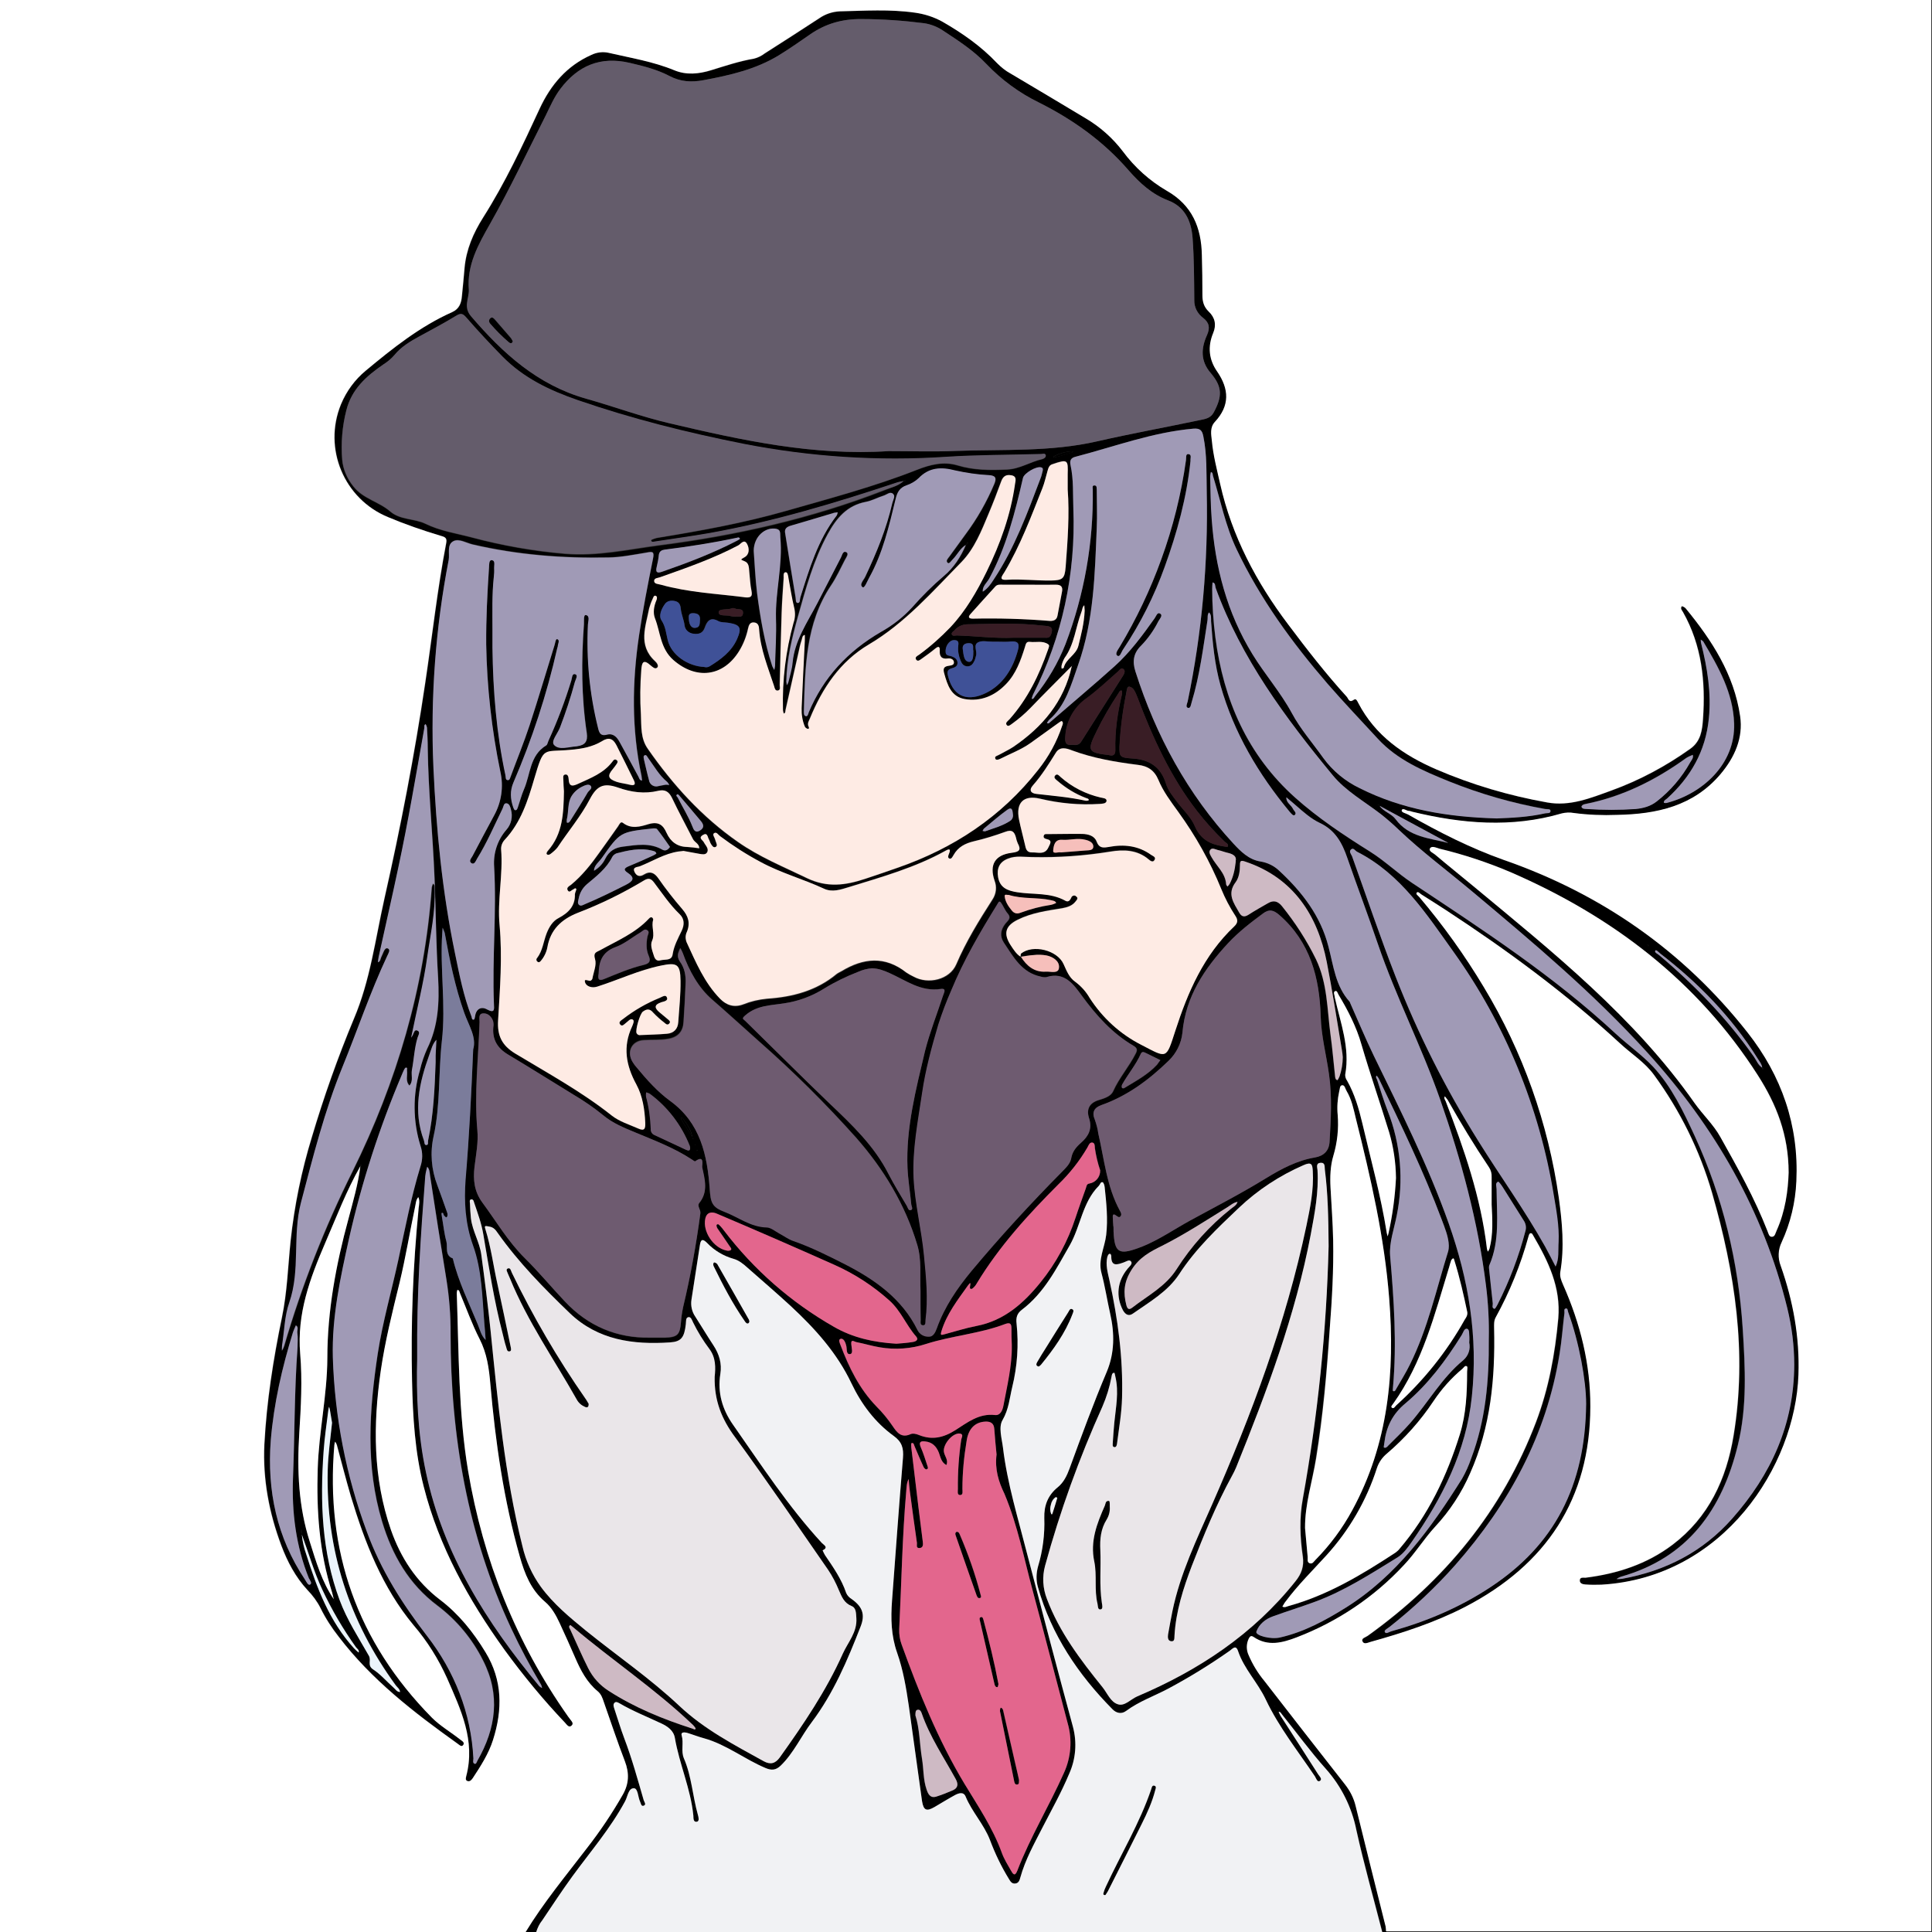 <?xml version="1.0" encoding="utf-8"?>
<!-- Generator: Adobe Illustrator 24.1.0, SVG Export Plug-In . SVG Version: 6.00 Build 0)  -->
<svg version="1.1" baseProfile="tiny" id="图层_1"
	 xmlns="http://www.w3.org/2000/svg" xmlns:xlink="http://www.w3.org/1999/xlink" x="0px" y="0px" viewBox="0 0 1024 1024"
	 xml:space="preserve">
<rect x="0" y="0" width="1024" height="1024" fill="#333333" stroke="none"/>
<g id="图层_1_x5F_复制">
	<path d="M733,1025c-4.7-18.3-9.9-36.6-14-55c-2.5-12.1-8.1-23.3-16.3-32.5s-15.5-19.2-23.2-28.8c-0.5-0.6-0.8-1.5-1.8-1.4
		c0.3,0.7,0.6,1.4,1,2.1c6.7,10.4,13.4,20.7,20,31.1c0.7,1,2.3,2.5,0.9,3.4s-2-1.3-2.6-2.3c-9-13.4-19.2-26.2-26.1-40.8
		c-4.3-9.1-11.5-16.2-14.7-25.7c-1.2-3.7-3.1-1-4.5-0.1c-10.4,7.3-21.1,13.9-32.3,19.9c-7.5,4-15.6,6.8-22.5,11.9
		c-2.4,1.8-5.1,1.3-7.2-0.8c-18.3-18.5-32.5-39.6-39.6-64.9c-1-3.6-0.9-7.3,0.1-10.9c2.5-8.3,3.6-17,3.3-25.6
		c-0.2-6.6,1.9-12.1,7.1-16.3c3.2-2.6,4.9-6.2,6.3-10c6.3-17.2,12.6-34.4,19.7-51.2c4.2-10,4.2-20.4,1.8-30.9
		c-1.6-7.1-2.7-14.4-4.6-21.5s1.7-13.4,2.5-20.1c1-8.5,0.1-17-0.8-25.4c-0.1-0.9-0.5-2.4-1.1-2.6c-1.1-0.3-1.3,1.2-2,1.9
		c-8.7,8.7-9.6,21.3-15.4,31.5c-7.1,12.4-13.6,25.3-25.4,34.2c-2.5,1.9-3.2,4.1-2.8,7.3c1.2,11.3,0.4,22.7-2.3,33.7
		c-1.4,5.8-1.8,11.7-5.1,17.4c-2.3,3.8-0.4,9.8,0.2,14.7c2.3,19.1,8,37.4,12.7,55.9c8,30.8,16.1,61.5,24.4,92.1
		c2.2,8.3,1.5,17-2,24.8c-4.1,9.8-9.3,19.1-14.2,28.6c-4.4,8.6-9.1,17-11.7,26.4c-0.4,1.4-0.8,3-2.7,3.2s-2.6-1.2-3.4-2.5
		c-4-6.5-7.3-13.4-10-20.6c-3.2-8.3-9.5-14.8-12.9-23c-1.1-2.7-3.7-1.8-5.6-0.8c-3.6,2-7.2,4.2-10.8,6.3c-4.3,2.5-5.9,1.9-6.7-3.1
		c-2.4-16.8-4.6-33.6-7-50.4c-1.4-9.6-3-19.1-6.2-28.2s-3.4-18.2-2.7-27.6c1.9-25.2,3.7-50.5,5.8-75.7c0.4-5.1-0.5-8.5-5-11.7
		c-9.9-7.2-17.1-16.9-22.3-27.8c-7.7-16.2-19.3-29-32.2-41c-7.5-6.9-15.2-13.5-22.8-20.2c-2.2-2-4.6-4-7.5-4.8
		c-5.3-1.5-10.2-4.4-14-8.4c-2-2-3.3-2.4-3.8,0.9c-1.5,9.7-3,19.4-4.5,29.1c-0.5,3.1,0.2,6.4,2,9c3.2,5,6.3,10.2,9.6,15.2
		c3.1,4.7,4.6,9.7,3.7,15.2c-1.6,10,1.1,18.9,6.7,26.9c15,21.4,29.3,43.4,47.1,62.7c0.9,1,3.8,2.3,0.4,3.9c0.4,0.9,0.8,1.8,1.3,2.6
		c4.3,6.3,8.7,12.6,11.2,20c0.6,1.4,1.7,2.5,3,3.3c5.6,4,7.2,8.1,4.6,14.6c-6.9,17.7-14.3,35.2-25.8,50.5
		c-5.7,7.5-9.6,16.4-16.5,23.1c-2.6,2.5-4.9,2.6-8,1.3c-11.2-4.7-20.8-12.5-32.7-15.8c-3-0.8-6-2-9-2.9c-1.2-0.3-3.4-0.5-2.8,1.4
		c1.2,4-0.5,8.2,1.2,12.2c4.1,9.5,4.6,20,7.4,29.9c0.4,1.3,0.8,3.3-0.4,3.6c-2.2,0.5-1.9-2-2-3.2c-1.4-14.2-7.4-27.2-9.8-41.2
		c-0.7-4-4-6.2-7.3-7.7c-7.4-3.5-15-6.5-22-10.6c-0.9-0.5-1.9-1.1-2.7-0.3s-0.5,1.9-0.2,2.8c1.8,5.4,3.4,10.8,5.4,16.1
		c4.1,10.8,7.1,21.8,10.3,32.8c0.3,0.9,1.6,2.4-0.2,2.9c-1.1,0.3-1.3-1.3-1.7-2.1c-1.2-2.5-1.1-7.1-3.3-7.2c-3-0.1-3.3,4.4-4.6,6.9
		c-7.7,14.3-18.3,26.6-27.8,39.6c-5.6,7.7-10.8,15.6-16.1,23.5c-1.7,2.1-2.9,4.6-3.5,7.2h-6c9.7-16,21.6-30.4,32.9-45.2
		c7.1-9.1,13.5-18.6,19.2-28.6c3.3-5.8,3.5-11.4,1.1-17.7c-4-10.4-7.5-21-11.2-31.5c-0.7-2.1-1.4-4.1-3.2-5.6
		c-5.7-4.7-9-11-11.9-17.7c-2.7-6.2-5.5-12.5-8.4-18.7c-1.9-4.1-4.2-8.1-7.6-11c-7.5-6.4-10.8-14.8-13.4-24
		c-8.5-29.9-12.9-60.5-15.6-91.4c-0.7-8.3-1.8-16.3-5.7-23.9s-7-16.2-10.4-24.3c-0.3-0.7-0.3-1.7-1.4-1.7c-0.2,0.6-0.3,1.2-0.3,1.8
		c1.1,31.4,0.8,63,6,94.1c8,47.3,25.3,90.9,53,130.2c0.3,0.4,0.6,0.8,0.9,1.2c0.8,1.2,2.5,2.5,0.7,3.8c-1.3,0.9-2.3-0.7-3.2-1.7
		c-11.6-12.2-22.3-25.2-32.2-38.8c-18.9-26.4-34.6-54.5-42.7-86.3c-4.7-18.3-5.8-37.1-6.2-56c-0.7-30.6,0.5-61.3,3.6-91.8
		c0.2-1.8,0.7-3.8-0.2-5.7c-1.3,1.5-1.3,3.4-1.7,5.1c-2.8,13.3-5,26.8-8.2,40.1c-3.8,15.5-7.7,31-10,46.8
		c-4.1,28.5-4.2,56.7,5.4,84.4c5.2,14.8,13.4,27.4,26,37c9.9,7.5,17.6,17.1,24.1,27.8c9.1,14.9,9.1,30.5,4,46.5
		c-2.3,7.3-6.5,13.8-10.7,20.2c-0.7,1-1.5,2-2.8,1.6s-0.9-1.7-0.7-2.6c5-18.9-2.9-35.3-10.1-51.8c-4.6-10.2-10.5-19.7-17.8-28.2
		c-16.6-20-25.8-43.7-33.2-68.2c-2.7-9.1-5-18.3-7.4-27.4c-0.2-0.6-0.5-1.1-0.9-1.7c-0.2,0.6-0.3,1.2-0.4,1.8
		c-4.8,56.1,12.1,104.3,51.7,144.5c4.5,4.5,10.1,7.7,15,11.6c0.9,0.7,2.7,1.6,1.5,3c-0.9,1.1-2.1-0.3-3-0.9
		c-23.1-16.5-45.5-33.8-62.9-56.6c-3.7-4.7-7-9.8-9.6-15.1c-1.8-3.6-4.2-6.8-7-9.7c-6.3-6.8-10.6-15-13.8-23.5
		c-6.5-17.3-9.9-35.2-9-53.7c1.2-22.7,4.7-45,9.3-67.2c2.8-13.4,3.2-27,4.6-40.6c2-18.7,5.8-37.2,11.3-55.1
		c6.3-21.2,13.7-42.1,22.2-62.5c8.7-20.4,11.4-42.3,16.2-63.7c8.6-38,16-76.2,21.7-114.7c3.7-24.7,6.4-49.5,11.1-74
		c0.6-3-1.3-3.2-3.2-3.8c-9.3-2.8-18.6-6-27.6-9.8c-23.4-9.6-34.6-36.4-25-59.8c2.9-7,7.4-13.1,13.2-17.9
		c14.2-11.8,28.7-23.4,45.8-31c3.7-1.6,4.8-4.8,5.1-8.5c0.5-5,1-9.9,1.4-14.9c0.9-9.8,4.6-18.4,9.9-26.8
		c11.6-18.3,20.8-37.9,29.9-57.6c5.9-12.7,14.4-22.7,27.4-28.5c2.9-1.4,6.1-1.8,9.2-1.1c11.6,2.7,23.5,4.6,34.7,9.3
		c6.5,2.7,13.1,2,19.6,0c7.5-2.3,14.9-4.8,22.6-6.1c2.1-0.5,4.1-1.5,5.8-2.8c9.7-6.2,19.4-12.4,29-18.7c3.2-2.2,6.9-3.4,10.7-3.6
		c13.3-0.3,26.6-1.2,39.9,0.7c5.1,0.7,10.1,2.3,14.6,4.8c10.6,6.1,20.6,13,29,22c2.1,2.1,4.4,4,7,5.4c13.3,7.9,26.6,15.8,39.9,23.8
		c7.6,4.5,14.3,10.4,19.7,17.5c6.3,8.5,14.2,15.6,23.3,20.9c13.5,7.7,18.3,19.5,18.6,34c0.2,7.2,0.3,14.3,0.3,21.5
		c0,3.4,0.8,6.1,3.3,8.5c3.4,3.2,4.2,7.1,2.4,11.4c-3,7.2-2.3,14.1,2.1,20.4c6.4,9.3,6.8,18.1-1.2,26.7c-2.7,2.9-2,6.6-1.6,10
		c0.7,7.8,2.7,15.3,4.4,22.9c6.2,27.6,19.1,52,36,74.4c9.9,13.2,20,26.2,31.1,38.4c0.9,1,1.2,3.4,3.7,1.6c1.3-1,1.9,0.8,2.4,1.7
		c9,17.3,24,27.7,41.4,35.2c18.8,8.1,38.5,13.9,58.7,17.5c12,2.2,23-2.4,34-6.3c14.9-5.4,28.9-12.9,41.8-22.1c5.7-4,6.4-10,6.8-15.9
		c1.4-19.7-0.6-38.9-10.6-56.6c-0.5-0.9-1.6-1.9-0.6-3.1c0.1-0.1,1.5,0.5,2,1.1c13.9,16.9,25.7,35.1,28.9,57.2
		c1.7,11.5-2.9,21.8-10.4,30.7c-14.4,17-33.8,21.2-54.8,21.6c-7.7,0.3-15.3,0-22.9-1c-2.1-0.4-4.3-0.3-6.4,0.2
		c-26.6,7.8-53,5.5-79.4-0.9c-0.5-0.2-0.9-0.3-1.4-0.4c-1.5,0.1-3.4-1.8-4-0.5s2.1,1.7,3.3,2.4c16.3,9.3,33,17.8,50.8,24.1
		c51.7,18,95.1,48.2,129.1,91.4c18.1,23,27.3,49.3,25.9,78.9c-0.5,11.2-3.1,22.1-7.8,32.3c-1.9,3.9-2.1,8.4-0.5,12.5
		c6.6,18.7,10.1,37.9,9.4,57.8C951.7,777,913.8,836.2,849,840c-2.8,0.1-5.7,0.1-8.5-0.1c-1.4-0.1-3-0.5-3-2.1c0-2,1.9-1.4,3.1-1.5
		c16.8-2.1,32.5-7.2,46.1-17.5c19.1-14.5,28.5-34.7,32.3-57.8c7.3-43.9,0.7-86.5-11.4-128.7c-6.5-22.4-16.9-43.5-30.7-62.4
		c-4.9-6.8-12.2-11.3-18.3-17c-28.5-26.3-59.6-49.2-92-70.4c-4.3-2.8-8.7-5.6-13-8.3c-0.8-0.5-1.8-1.8-2.5-1s0.7,1.6,1.3,2.3
		c12.7,15,24.2,31,34.3,47.9c20.6,34.1,34.1,72.1,39.7,111.6c1.8,13.1,3,26.1,0.8,39.2c-0.4,2.5,0.5,4.6,1.4,6.7
		c9.2,20.7,14.6,42.3,14.5,64.8c-0.1,48.9-23.4,83.8-66.4,106.1c-15.9,8.2-32.8,13.7-50,18.5c-1.5,0.4-3.6,1.6-4.4-0.3
		c-0.7-1.6,1.7-2.1,2.8-2.9c40.7-29.2,71.3-66.2,89.2-113.3c6.7-17.7,10.1-36.1,11.8-55c1.4-16.4-5.3-30.2-13.2-43.7
		c-0.4-0.6-0.7-1.7-1.7-1.3c-0.5,0.2-0.7,1-0.9,1.7c-4.1,14.9-9.9,29.3-17.4,42.9c-1,1.9-0.8,3.8-0.8,5.8
		c0.6,26.4-1.8,52.2-12.7,76.7c-4.5,10.4-10.8,20-18.5,28.3c-6,6.5-10.6,14.1-16.7,20.5c-15.7,16.9-35.1,29.9-56.7,38.2
		c-7.6,2.9-15.3,5-22.9-0.2c-1.5-1-2-0.1-2.6,1c-1.3,2.8-1.3,5.9,0,8.7c2.1,4.9,4.9,9.5,8.3,13.6c14.2,18.3,28.4,36.6,42.7,54.8
		c2.7,3.4,4.7,7.3,5.7,11.5c5.2,21.3,10.6,42.6,15.9,63.9c0.2,1.2,0.3,2.3,0.3,3.5H733V1025z M367.1,602.9c0.2,0.2-0.3,0.9,0.5,0.7
		L367,603c-0.5-3.7-2.5-6.8-4.7-9.7c-0.3-0.4-0.6-1.3-1.5-0.8c0.1,0.4,0.3,0.8,0.5,1.2C363.2,596.7,365.2,599.8,367.1,602.9z
		 M768.1,446.9c0.2,0.3,0.1,1,0.7,0.4L768,447l-37-20c-0.2-0.2-0.2-1-0.8-0.3l0.9,0.2c2.1,3.3,6.4,4.3,8.6,7.3
		C746.8,443.8,757.9,444.3,768.1,446.9L768.1,446.9z M159.9,813.2l-0.1-2.5l-0.4,0.1C159.5,811.6,159.7,812.4,159.9,813.2
		c0.4,3.6,1.1,7.2,2.4,10.6c5.7,18,12.3,35.5,25.3,49.8c0.8,0.8,1.6,1.6,2.5,2.3c0.4-1.4-0.8-2-1.4-2.8
		c-6.8-9.6-12.8-19.9-17.8-30.6C166.3,833.1,163.6,823,159.9,813.2z M934,565.9c0.1,0.3,0.1,0.6,0.2,0.9l0.5-0.3L934,565.9
		c-0.2-2-1.7-3.5-2.7-5.2c-13.6-21.7-31.2-39.7-51.4-55.3c-0.8-0.6-2.2-2.2-2.6-1.6c-0.6,1,1.2,1.6,2,2.3
		c18.9,15.9,36,33.6,50.3,53.9C931,562.1,931.8,564.5,934,565.9z M656,637c-2.2,0.3-3.8,1.9-5.7,3c-11.3,7-22.5,14.3-34.4,20.3
		c-6.3,3.1-12,6.1-16.2,12.8c-4.1,6.5-4.4,12.1-2.7,18.7c0.6,2.2,1.5,2.5,3.1,1.3c8.2-6.4,17.7-11.2,23.6-20.5
		c7.7-12.1,17.4-22.9,28.6-31.8C653.6,639.7,655.4,638.9,656,637c0.6,0.1,1.2-0.2,1.5-0.8c0-0.1-0.1-0.3-0.2-0.4L656,637z M191,618
		c-7.4,13-12.7,27-18.6,40.7c-8.1,18.8-15.1,37.6-13.3,58.8c1.2,14,0.4,28.3-0.5,42.4c-1.2,19.5-0.4,38.6,5.6,57.3
		c3.4,10.5,6.4,21.3,12.8,30.6l0.1,0.8l0.4-0.2L177,848c-0.3-1.3-0.6-2.6-1-3.8c-6.8-21.4-8.4-43.2-7.6-65.6
		c0.6-19.6,5-38.8,5.1-58.6c0-25,4.6-49.7,11.1-73.8C187.1,636.9,189.9,627.6,191,618l0.6-0.4l-0.4-0.3L191,618z M512,289
		c-3.1,1.9-4.5,5.2-7,7.7c-0.8,0.8-1.8,2.5-2.6,1.8c-1.3-1.1,0.2-2.4,0.9-3.4c2.8-3.9,5.7-7.8,8.5-11.7c6.2-8.3,11.3-17.3,15.3-26.8
		c1.3-3.1,0.7-4.4-3-4.6c-6-0.3-11.9-1.2-17.8-2.5c-7.3-1.9-13.7-1.7-19.3,4.1c-1.8,1.7-4,3-6.4,3.8c-3.6,1.2-5,3.7-5.8,7.2
		c-3.5,14.4-6.8,28.8-14.1,41.9c-1,1.8-2.4,5.6-3.4,4.9c-2-1.4,0.6-3.8,1.4-5.6c5.7-12.8,11-25.7,14.1-39.4c0.4-1.6,1.7-3.5,0.4-4.7
		c-1.5-1.5-3.4,0.4-5,0.9c-3.2,1-6.2,2.7-9.4,3.3c-10,1.9-15.6,8.6-20.2,17c-7.6,13.9-11.7,29-15.9,44c-3.1,11.2-5.9,22.5-6.1,34.3
		c0.1,0.6,0.2,1.3,0.3,1.9c0.3-0.5,0.6-1.1,0.8-1.7c0.8-3.4,1.9-6.8,2.2-10.2c1.1-11.9,7.9-21.3,13.1-31.5
		c4.2-8.1,8.4-16.3,12.6-24.4c0.6-1.2,1-3.6,2.8-2.7c1.5,0.8,0,2.7-0.7,4c-2.4,4.6-4.5,9.3-7.4,13.6c-13.5,20.2-13.7,43.3-14.4,66.2
		c0,1.1-0.2,2.8,1,3.1c1,0.3,1.3-1.2,1.6-2.1c7.8-18.5,20.7-32.3,38-42.4c6.3-3.5,12-7.9,16.9-13.3c5.2-5.9,10.7-11.4,16.7-16.5
		C505.7,301,509.3,295.3,512,289l1.2-1.3l-0.5-0.3C512.5,288,512.2,288.5,512,289z M541,507c3.1,4.9,7.2,8.4,13.3,8
		c2.5-0.2,6.8,1.4,7-2.2c0.3-3.4-3.2-5.7-6.6-6.4c-2.3-0.4-4.6-0.5-6.9-0.2C545.5,506.3,543.2,506.7,541,507c0-0.6-0.1-1.5,0.3-1.8
		c6.3-5,19.2-1.8,22.5,5.6c1.6,3.5,2.9,7.1,6.2,9.4c3.1,2.3,5.7,5.2,7.6,8.5c6.8,10.6,16.2,19.2,27.4,24.9c13.6,7.3,13,8,17.9-7.2
		c6.7-20.7,15.1-40.2,31.3-55.5c2-1.9,2-3.5,0.5-5.7c-2.9-4.4-5.4-9.2-7.4-14.1c-5.9-14.5-13.6-28.2-22.8-40.9
		c-3.9-5.4-8-10.8-10.5-16.9c-2.2-5.2-5.7-7.4-10.9-8c-11.9-1.5-23.7-3.5-35-7.7c-2.6-1-6.3-2.3-8.5,1.3c-3.7,5.9-7.4,11.9-12,17.1
		c-2.6,2.9-1,4.4,1.7,4.7c8.7,1,17.5,1.7,26.1,3.6c0.6,0.1,1.2,0,1.7-0.3c0-0.8-0.8-0.9-1.4-1.1c-5.6-2.1-10.8-5.3-15.3-9.2
		c-0.8-0.7-2.2-1.6-1.1-2.8s2.1,0.2,2.9,0.9c6,5.3,13.3,9,21.1,10.8c1.2,0.3,3.3,0.3,3.2,1.8s-2.3,1.5-3.7,1.6
		c-10.6,0.7-21.3-0.3-31.7-2.8c-8.6-2-12.8,2.2-11,11.1c0.9,4.4,2.1,8.7,3.1,13.1c0.5,2.2,0.8,4.4,3.8,4.3c3.1-0.1,6.8,1.5,8.7-2.7
		c0.8-1.8,2.4-3.7-1.1-4.4c-0.8-0.2-1.7-0.6-1.4-1.7s1.2-0.9,2-0.9c6.2,0,12.3-0.2,18.5-0.1c3.1,0.1,6.4,1,7.5,4
		c1.4,3.7,3.6,3.4,6.5,2.9c8-1.5,15.6-0.7,22.4,4.1c1,0.7,2.9,1.2,1.7,2.9c-0.8,1.2-2.1,0.3-3-0.5c-6-5.1-13.2-5.3-20.4-4.1
		c-13.6,2.2-27.5,3.2-41.3,2.9c-4.3,0-8.6-0.9-12.8,0.8c-4.5,1.7-6.1,5.1-5.3,9.8c1,5.9,5.2,7.2,10,8c8.6,1.4,17.7,0,25.8,4.6
		c1.5,0.9,2.4-0.4,3-1.7c0.2-0.8,1.1-1.3,1.9-1.1c0.2,0.1,0.4,0.1,0.5,0.3c1.7,1,0.4,2.1-0.2,2.9c-1.7,2.2-4.3,3-7,3.5
		c-8,1.3-16.2,2.4-23.6,6.1c-6.7,3.3-7.7,7.5-3.6,13.7C537.3,503.2,538.7,505.5,541,507z M217.9,549.8c0.3-0.4,0.6-0.8,0.9-1.2
		c0.6-1.1,0.9-3.2,2.4-2.6c1.9,0.7,0.6,2.5,0.2,3.8c-1.7,5.6-1.9,11.5-3,17.2c-0.5,2.7,0.9,5.7-1.3,8.2c-2.3-2.4-0.9-5.4-1.3-8
		c-0.1-0.5,0.5-1.5-0.6-1.5c-0.3,0-0.7,0.6-0.9,1c-0.4,0.9-0.8,1.8-1.2,2.7c-11.9,28-21.3,57.1-28,86.8c-4.6,20.8-9.2,41.7-8.6,63.2
		c1,31.5,7,62.6,18,92.2c7.4,20.3,18.7,38.2,32,55.4c14.4,18.6,23.3,40.7,24.5,64.9c0,0.9-0.6,2.2,0.5,2.7s1.2-0.8,1.6-1.5
		c9.9-17.2,12.3-35,3-53.2c-5.7-11.4-13.9-21.3-24.1-29c-15.2-11.4-24-26.7-29.4-44.6c-8.9-29.5-6.8-59.2-2.3-89
		c2.6-16.9,7.4-33.4,11-50.1c3.5-16.4,6.7-32.9,11.6-49c1.1-3.5,1.1-7.2,0-10.7c-4.1-13.1-4.2-27.2-0.3-40.3
		c0.9-3.9,2.2-7.7,3.9-11.3c5.9-11.9,6.5-24.5,5.8-37.5c-1.1-17.6-1.2-35.3-1.9-52.9c-0.9-23-3.3-45.8-3.6-68.8
		c0-3.7-0.2-7.3-0.4-11c-0.1-0.6-0.4-1.3-0.7-1.8c-1,0.4-0.6,1.3-0.7,2c-4.4,24.9-8.6,49.8-13.9,74.5c-3.3,15.6-6.9,31.2-10.3,46.8
		c-0.2,0.9-0.3,1.9-0.4,2.9c1.3-0.4,1.3-1.7,1.7-2.6c0.3-0.6,0.5-1.2,0.8-1.8c0.6-1.3,1.3-3.6,2.8-2.9s0.2,2.7-0.4,4
		c-9,19.2-15.7,39.2-23.7,58.8c-9.5,23.3-15.6,47.6-21.9,71.9c-4.6,17.6-0.2,35.7-6.2,53c-2.5,7.1-2.6,15-3.8,22.6
		c-0.1,1-0.1,2-0.1,2.9c0.5-0.8,0.9-1.7,1.2-2.6c9.3-31.8,21.4-62.7,36.2-92.4c23.5-47.6,38.2-97.4,42-150.4
		c0.1-0.8,0.4-1.5,0.7-2.2c1,0.7,0.7,1.7,0.8,2.6c0.6,12.1-2.1,23.8-3.8,35.7c-2.1,14.7-5.7,29-8.7,43.5l-0.2,0.8L217.9,549.8z
		 M479,255c-1.1,0.2-2.3,0.4-3.4,0.8c-32.7,10.9-65.6,20.8-99.6,26.9c-9.7,1.7-19.4,3-29.1,4.5c-0.6,0.1-1.7,0.5-1.9-0.7
		c0-0.2,1-0.6,1.6-0.8c0.8-0.3,1.6-0.5,2.4-0.6c22.6-3.7,45.2-7.8,67.3-14.1c23.4-6.7,46.9-12.9,69.5-21.8
		c7.3-2.9,14.4-4.6,21.7-2.4c8.6,2.6,17.2,2.6,26.1,2.2c6.9-0.3,12.4-4.1,18.7-5.5c0.8-0.2,2.1-0.9,1.9-2c-0.3-1.3-1.6-0.7-2.5-0.7
		c-16.8,0.5-33.6,0.4-50.4,1.5c-35.9,2.4-72,0-107.3-6.9c-29.7-5.9-59-13.2-87.7-23.1c-15.1-5.2-28.9-11.8-40.1-23.2
		c-6.5-6.6-12.9-13.5-19-20.5c-1.9-2.2-2.9-2.7-5.5-1.1c-6.4,3.9-13,7.4-19.6,11c-4.8,2.6-9.6,5.5-13.1,9.8c-1.7,2-3.8,3.7-6,5.1
		c-8.9,6.1-16.7,13-19.5,24.2c-2.2,8.6-2.9,17.4-2.2,26.2c0.5,5.2,2.6,10,5.9,14.1c5.1,6.6,13.6,8.1,19.6,13.3
		c5.3,4.6,12.8,3.7,18.6,6.5c8,3.9,16.4,5.1,24.7,7.3c16.2,4.3,32.8,7.3,49.5,8.7c17,1.4,33.4-2.3,50-4.5
		c40.7-5.2,80.5-14.2,118.9-29.1C472,258.5,476,257.8,479,255l0.9-0.1l-0.2-0.4L479,255z M568,353c-7.3,7.4-14.8,14.8-22,22.3
		c-2.9,3-6.1,5.7-9.4,8.1c-0.9,0.6-2.2,1.9-3,1c-1.2-1.3,0.6-2.3,1.4-3.2c9.6-10.8,15.7-23.4,20.4-36.9c0.3-1,1-2.2,0.1-2.8
		c-2.9-2.1-6.5-0.9-9.7-1.3c-2.2-0.3-2.2,1.5-2.7,2.9c-2.2,7-4.7,14-9.9,19.4c-5.9,6.2-13.4,9.5-22,8c-7.2-1.3-9.1-7.4-10.9-13.5
		c-0.7-2.5-0.4-3.7,2.3-4.1c1.2-0.2,3.1-0.3,2.8-2.1c-0.2-1.4-1.8-2-3.2-1.8c-3.5,0.5-4.5-1.3-4.3-4.3c0.1-2.1-0.7-2.3-2.3-1
		c-2.3,1.9-4.8,3.7-7.2,5.4c-0.9,0.6-2.1,1.8-3,0.5s0.7-2,1.6-2.6c5.9-4.3,11.4-9.2,16.5-14.5c8.2-8.7,14.1-19,19.3-29.6
		c7.2-14.7,12.7-30,15-46.3c0.2-1.7,1.2-4.2-2-4.7c-2.7-0.5-4.3,0.5-5.3,3.2c-2.1,5.8-4.3,11.5-6.7,17.2
		c-3.8,9.1-7.5,18.5-14.4,25.6c-15.4,15.6-29.8,32.3-49.1,43.7c-15.2,9-24.6,23.1-31.2,39.2c-0.5,1.2-1.3,2.4-0.9,3.8
		c0.2,0.6,0.9,1.5,0,1.7c-0.5,0.1-1.6-0.6-1.8-1.2c-1.3-3.1-1.8-6.4-1.7-9.7c0.5-12,1.1-23.9,1.7-35.9c0-1,0-2,0-3
		c-1.5,0.4-1.4,1.8-1.7,2.8c-0.6,2.1-1.2,4.2-1.6,6.3c-2.3,10.2-4.6,20.4-6.9,30.6c-0.2,0.7,0.1,1.7-1,2c-0.2-0.8-0.4-1.5-0.4-2.3
		c-0.4-15.5,1.5-30.9,5.6-45.8c0.9-2.5,1-5.2,0.4-7.8c-1.3-5.3-2.1-10.7-3.1-16.1c-0.2-1.2-0.4-2.9-1.4-2.9c-1.4,0-1.1,1.8-1.1,2.9
		c-0.4,6.3-0.9,12.6-1.1,18.9c-0.4,12.6-0.7,25.3-1,38c0,1,0.6,2.6-1,2.9c-1.5,0.2-1.7-1.4-2-2.4c-3.2-9.8-7.2-19.4-7.9-29.8
		c-0.1-2-0.5-3.8-2.9-3.9c-2.1-0.1-2.6,1.6-3,3.4c-0.9,4.2-2.5,8.3-4.8,12c-8.5,13.6-22.8,15.1-34.8,4.6c-6.9-6.1-6.8-14.6-9.7-22
		c-1.2-3-0.6-6.6,0.8-9.8c0.3-0.8,0.4-1.9-0.4-2.2c-1-0.4-1.3,0.8-1.6,1.5c-0.8,1.6-1.4,3.4-1.9,5.1c-1.8,9.6-6.1,19.5,3.1,28
		c0.9,0.8,2.1,2.4,1.2,3.4c-1.1,1.2-2.5-0.2-3.4-1c-3.8-3.4-4.7-1.9-5,2.4c-0.6,7.8-0.7,15.6-0.2,23.5c0.3,6.2-0.3,12.7,3.7,18.3
		c13.2,19,28.6,36,47.7,49.3c11.4,8,24.2,13.2,36.6,19.2c10.8,5.2,20.5,3.8,30.8,0.4c5.7-1.9,11.4-3.8,17-5.8
		c29.8-10.3,55.2-27,74.8-52c5.5-6.9,9.8-14.7,12.6-23.1c0.3-0.9,0.9-2-0.1-2.7c-0.3-0.2-1.4,0.7-2,1.1c-4.9,3.5-9.7,7-14.6,10.5
		s-10.6,5.6-15.9,8.3c-0.8,0.4-2.3,1-2.7,0.1c-0.7-1.5,1.1-1.6,2-2.2c2.5-1.4,5.1-2.6,7.4-4.1C552.4,385.4,563.9,371.9,568,353
		c0.2-0.2,0.9-0.1,0.3-0.7L568,353z M471,239.1c11.8,0,23.6,0.4,35.5-0.1c25.1-0.9,50.3,0.6,75.1-5.1c18-4.1,36.1-7.4,54.2-11.2
		c2.8-0.6,5.8-0.9,7.5-4.1c4.6-8.5,4.6-13.6-1.6-20.9c-5.5-6.4-5.1-13.1-2-20c1.8-4,1.2-6.7-2-9.2c-3-2.2-4.8-5.7-4.7-9.4
		c-0.1-11-0.1-21.9-0.9-32.9c-0.7-9.4-4.3-16.7-13-20c-8.6-3.3-15-9.2-20.8-15.8c-13.3-15.4-29.4-26.9-47.5-36
		c-10.5-5.1-20-12.1-28-20.5c-6.8-7.2-15.1-12.5-23.3-17.9c-2.9-1.9-6.3-3.2-9.7-3.7c-11-1.4-22.1-2.2-33.2-2.2
		c-10.1-0.1-19,2.4-27.2,8.1c-5.5,3.8-10.9,7.6-16.6,11.1c-12.3,7.5-26,10.6-40,13.2c-6.4,1.2-12.2,0.8-17.9-2.2
		c-6.7-3.5-13.9-5.3-21.2-7c-15.5-3.6-27.4,1.5-36.7,13.8c-3.4,4.4-5.5,9.5-7.9,14.4c-9.7,19.1-18.8,38.5-29.4,57.2
		c-6.3,11.1-12.3,21.8-11.2,34.9c0.4,4.6-2.7,9.3,1.4,14.1c16.8,19.6,35.2,36.4,61,43.7c14.9,4.2,29.4,9.6,44.5,13.1
		C393.2,233.4,431.4,241.7,471,239.1z M378.8,729.6c0.5-4.7,0.6-10.1-2.8-14.7c-3.3-4.4-6.2-9.1-8.6-14c-0.6-1.2-1.1-3-2.5-2.8
		c-1.6,0.3-1.2,2.3-1.4,3.7c-0.8,7-2.3,9.3-8.4,9.7c-19.5,1.3-38.1-1.2-53-15.4c-13.8-13.3-27.2-26.9-38.3-42.6
		c-1.1-1.6-2.1-3-4.5-3.4c-1.9-0.3-2.8-0.8-2,1.5c3,9.6,4.2,19.5,6.4,29.2c2.4,10.9,4.6,21.8,6.9,32.7c0.2,1,0.6,2.4-0.3,2.7
		c-1.6,0.5-1.7-1.3-2-2.2c-0.8-2.4-1.3-4.8-1.9-7.2c-4.5-17.2-7.2-34.8-10.2-52.4c-1-6-3-11.4-4.9-17c-0.2-0.7-0.4-1.8-1.5-1.7
		s-0.8,1.3-0.7,2.1c0.1,2.7,0.2,5.3,0.6,8c0.8,6.7,4.6,12.5,5.4,19.2c1.8,13.3,3.5,26.7,4.9,40.1c3.9,38.4,7.5,76.8,16.9,114.4
		c1.8,7.8,5.1,15.1,9.8,21.6c6.7,9.1,15.3,16.2,24,23.3c16.5,13.3,34,25.3,49.3,39.7c13.4,12.6,29.1,20.7,44.8,29.4
		c3.5,1.9,6.1,1.3,8.5-2c12.5-17.5,24.6-35.3,33.4-55c2.7-6,7.7-11.4,7.2-18.8c-0.2-2.6,0-5.5-2.6-6.5c-3.9-1.6-5.1-4.8-6.6-8.2
		c-1.6-3.9-3.5-7.6-5.8-11c-16.3-23.5-32.4-47.2-49.3-70.3C382.5,752,378.5,742,378.8,729.6L378.8,729.6z M704.2,660.5
		c-0.1-15.4-0.4-28-2-40.6c-0.2-1.5,0.3-3.8-2.3-3.6s-1.7,2.5-1.6,3.9c0.7,11.6-1.5,22.9-3.6,34.2c-8.1,42.7-23.3,83.2-39.5,123.3
		c-0.6,1.5-1.4,3-2.2,4.5c-8.4,15.3-15,31.5-21.3,47.7c-4.5,11.8-8.5,24.2-9.2,37.1c-0.1,1.2,0.2,3.1-1.7,2.9s-1.9-2.1-1.7-3.6
		c0.7-4.1,1.5-8.2,2.3-12.3c4.1-19.9,12.9-38.1,21-56.5c21-47.8,39.2-96.5,50-147.7c2-9.6,4-19.2,3.4-29.2c-0.2-3.4-0.6-5-5-3
		c-12.6,5.5-24.2,13.1-34.2,22.6c-11.5,10.9-22.9,21.7-31.6,35.1c-6.1,9.3-15.7,14.7-24.5,20.9c-2.2,1.6-4,0.6-5.3-1.7
		c-3.9-7.5-3-15.4,2.4-22c0.9-1.1,2.7-2.5,2-3.7c-0.9-1.6-2.7-0.1-4,0.3c-3.4,1.2-6.7,2.4-6.6-3.3c0-0.7-0.4-1.5-1.1-1.2
		c-0.5,0.2-0.8,1-1,1.6c-1,4.2,0.2,8.2,1.1,12.3c4.5,20.5,7.3,41.2,6.7,62.4c-0.2,8-1.6,15.9-2.6,23.8c-0.1,0.9-0.3,2.4-1.4,2.3
		c-1.3-0.1-0.9-1.5-0.9-2.4c0.2-3.5,0.5-7,0.8-10.5c0.8-8.1,2.5-16.2,0.6-24.3c-0.2-0.8-0.4-2.2-0.6-2.2c-1.3,0-1.3,1.3-1.5,2.2
		c-1,5.4-2.6,10.6-4.8,15.7c-12.3,27.3-22.5,55.5-30.4,84.4c-1.6,5.8-1.2,12,1,17.6c6.6,17.6,17.8,32.3,29.4,46.7
		c2.6,3.2,4.3,7.9,8.2,9.1c3.6,1.2,6.8-2.7,10.3-4.2c32.8-13.9,61.7-33,84.1-61.2c3.1-3.9,4.5-7.8,3.8-12.9
		c-1.5-10.2-1.9-20.5,0-30.8C698.4,750.1,703,705.4,704.2,660.5L704.2,660.5z M487.8,683.9c-0.4-8.1,0.7-16.4-1.7-24.3
		c-6.4-21.4-17.8-40.2-32.4-56.8c-16.1-18-33.3-35.1-51.4-51c-8.3-7.4-16.5-14.9-24.9-22.2c-7.3-6.3-12.2-15.3-15.6-24.7
		c-0.4-0.9-0.8-1.8-1.3-2.6c-0.5,0.9-0.8,1.8-1.1,2.7c-0.4,1.5-0.1,3,0.8,4.3c2.6,3.5,3.3,7.6,3.1,11.8c-0.3,6.8-0.6,13.6-1.1,20.5
		c-0.3,4.9-2.9,7.9-8,8.8c-4.3,0.8-8.6,0.4-13,0.7c-6.4,0.3-9.4,6.2-5.9,11.7c0.6,1,1.3,1.9,2.1,2.8c5.3,6.4,10.9,12.7,17.6,17.6
		c16.2,11.7,19.9,28.9,21.1,47c0.5,7,1.2,9.4,7.9,11.9c7.3,2.8,13.8,8,22.2,8.2c2.2,0,4.5,2,6.7,3.2c2.5,1.3,4.8,3.1,7.5,4
		c9.5,3.3,18.4,7.8,27.3,12.3c16,8.2,30.3,18.3,38.5,34.9c1.1,2.3,3.5,3.6,6,3.5c2.2,0.1,3.4-2.1,4.2-4.3
		c4.1-11.5,10.8-21.3,18.5-30.6c15.2-18.2,31.2-35.6,47.8-52.4c2.1-2.2,4.4-4.2,5-7.3c0.6-3.6,2.7-6,5.2-8.2c4-3.5,6-7.4,4.3-12.8
		c-1.5-4.8,0.5-8.1,5.4-9.5c3-0.9,6.3-2,7.5-4.6c3.2-7.2,8.5-13.1,12-20.1c1-1.9,0.7-2.9-1.1-4c-11.3-6.6-19.7-16-27.4-26.5
		c-4.3-5.9-9.2-13.1-18.9-9.9c-1,0.1-2,0-2.9-0.3c-10.1-2.1-14.5-10.4-19.6-18c-2.3-3.5-1.7-6.9,0.8-10.1c1.3-1.6,3.4-2.9,1.2-5.4
		c-1.5-1.7-2.3-4.1-3.7-5.9c-0.8-1-1.3,0.4-1.7,1c-9.1,14.7-17.9,29.6-24.4,45.6c-2.6,5.9-4.9,12-6.9,18.2
		c-3.5,11.9-6.8,23.9-8.6,36.3c-2.2,15-5.2,29.8-4.5,45.1c0.7,13.8,4.2,27.3,5.5,41c1.1,11.4,2.3,22.9,0.8,34.4
		c-0.1,1,0.3,2.7-1.4,2.6s-1.2-1.8-1.2-2.8C487.8,694.2,487.8,689.1,487.8,683.9z M789.1,709.8c0.2-9.5-0.3-19-1.5-28.5
		c-4.2-33.8-13.1-66.5-24.3-98.6c-9.8-28-23.4-54.3-33-82.4c-5.2-15.3-10.9-30.4-16.2-45.6c-2.7-7.9-6.4-14.7-14.5-18.5
		c-4.7-2.2-8.6-5.7-12.5-9.1c-1.7-1.5-3.5-3-5.3-4.5c-0.2,2.8,2.5,4,3.5,6.1c0.5,1.1,2.2,2.2,0.9,3.3c-0.8,0.6-1.9-0.9-2.7-1.8
		c-16.5-19.9-29.5-41.8-36.6-66.9c-3.1-11.1-4.2-22.5-5-34c-0.1-1.6,0.3-3.4-1.1-4.7c-1,1.2-0.6,2.7-0.8,4.1
		c-2.3,14.6-4.1,29.3-8.4,43.5c-0.4,1.2-0.5,3.4-1.9,3s-0.5-2.2-0.2-3.4c7.6-36.5,10.9-73.8,10.1-111.1c-0.2-9.8,0.2-19.6-1.8-29.4
		c-0.6-3.1-1.6-4.4-5.3-4.1c-21.6,1.9-41.8,9.5-62.5,14.9c-2.5,0.6-3.1,2.1-2.6,4.4c1.7,7.7,1.2,15.6,1.5,23.4
		c1.3,34.1-6,67.9-21.4,98.3c-0.3,0.7-0.5,1.4-0.7,2.2c1.1,0.2,1.3-0.8,1.8-1.4c6.7-8.3,12.2-17.6,16.1-27.5
		c10-26.2,14.9-54,14.5-82c0-0.9-0.5-2.3,1-2.2c1.3,0.1,1,1.5,1.1,2.4c0,6.7,0.3,13.3,0,20c-1,24.6-1.5,49.2-9.9,72.8
		c-3.7,10.5-6.5,21.4-15.4,29.1c-0.4,0.5-0.8,1-1.1,1.6c1,0.6,1.5-0.4,2.1-0.8c11.3-9.8,22.8-19.4,33.9-29.4
		c8.2-7.4,14.7-16.3,21.1-25.3c0.8-1.1,1.4-3.5,3-2.4c1.4,0.9-0.3,2.7-1,3.9c-2.4,4.8-5.5,9.2-9.2,13c-4.1,4-4.7,8.4-3,13.7
		c10.9,34.1,27.6,64.9,52,91.3c3.9,4.2,8.1,8.4,14.2,9.4c3.8,0.6,7.3,2.3,10.1,5c12.1,11.2,21.9,24,26,40.1
		c2.7,10.2,3.7,20.9,11.2,29.2c0.2,0.3,0.3,0.6,0.4,0.9c4.1,9.2,8,18.6,12.4,27.7c14.2,29.2,28.8,58.1,39.7,88.8
		c10.6,29.9,15.7,60.2,12.3,92c-3,29-15.7,53.7-31.9,77c-2.1,3-4.4,6.2-7.4,8.1c-14.2,8.7-28.1,17.8-43.9,23.6
		c-7.3,2.7-14.8,5-22.2,7.7c-4,1.4-7.4,4.2-8.8,8.1c-0.7,2,7.5,4.3,12.6,3.1c12.7-2.9,23.9-9,34.8-15.8c27-16.9,45.1-42,61.6-68.3
		c2-3.5,3.6-7.1,4.9-10.9C787.3,753.2,789.3,732.4,789.1,709.8L789.1,709.8z M261.1,333.9c0,3.2,0,6.3,0,9.5
		c0.3,22.7,2.1,45.2,6.9,67.4c0.2,0.9-0.1,2.3,1.1,2.5s1.3-1.1,1.7-2c3.4-9,7-18,10-27.1c4.6-14,8.8-28.3,13.2-42.4
		c0.4-1.2,0.6-3.6,1.5-3.2c1.5,0.6,0.2,2.5,0.2,3.9c-0.1,0.3-0.2,0.7-0.3,1c-5.5,24.4-13.3,48.1-23.2,71.1
		c-1.9,4.4-1.6,8.7-0.1,13.1c0.2,0.6,0.6,1.5,1,1.5c1,0.1,1.2-0.8,1.5-1.6c1.1-3.1,1.9-6.4,3.2-9.4c3.5-8,3-18,11.8-23.3
		c0.7-0.4,0.9-1.8,1.3-2.7c4.7-10.3,8.7-20.9,12-31.7c0.4-1.2,0.3-3.9,2.1-3.3c1.6,0.5,0.2,2.7-0.2,4c-2.2,8.2-4.9,16.3-7.9,24.2
		c-1.2,3.2-5,7.3-3.1,9.3c2.7,2.9,7.8,0.9,11.9,0.7c0.2,0,0.3-0.1,0.5-0.1c4-0.6,5.5-2.5,4.9-6.9c-2.9-19.2-2.9-38.5-1.5-57.8
		c0.1-1.7-0.3-5,1-4.8c2.3,0.4,1.2,3.2,1.1,5c-0.9,18.5,0.9,37,5.4,55c0.6,2.5,1.4,4.3,4.7,3.4s5.3,1.3,6.7,3.9
		c3.4,6.1,6.6,12.3,10,18.4c0.4,0.8,0.6,2,1.9,2c-0.1-0.8-0.2-1.6-0.3-2.4c-5.3-24.7-5-49.6-1.3-74.5c2-13.6,4.7-27.2,7.4-40.7
		c0.8-3.8-0.3-3.8-3.4-3.2c-6.7,1.1-13.5,2.5-20.3,2.6c-24.2,0.5-48.2-1.4-71.9-6.9c-3.4-0.8-7.1-3.2-10.1-1.8
		c-3.7,1.8-2,6.5-2.6,10c-7,36.1-9.7,73-8.1,109.8c1.4,33.3,4.6,66.4,11.4,99.1c2.3,11.2,4.5,22.5,8.7,33.3c0.2,0.6,0.1,1.9,1.3,1.6
		c0.3-0.1,0.5-1.1,0.6-1.7c0.5-4,3.3-5.4,6.3-3.7c4.3,2.3,3.8-0.2,3.7-2.8c-1-24.3,1.5-48.6,0.1-72.9c-0.5-7.1,1.8-14.1,6.5-19.5
		c2.6-2.9,3.5-7,2.4-10.8c-0.3-1.3-0.8-2.9-2.1-3.2c-1.7-0.4-1.8,1.6-2.3,2.7c-4.4,9-8.4,18.1-13.6,26.7c-0.6,1.1-1.3,3-2.7,2.4
		c-1.9-1-0.4-2.6,0.3-3.8c3.8-7.2,7.6-14.4,11.5-21.6c3.9-7.1,5.1-15.3,3.3-23.2c-4.6-22.2-7.1-44.8-7.5-67.4
		c-0.1-13.7,0.6-27.3,1.5-40.9c0.1-1.3-0.1-3.9,1.4-3.8c2.1,0.2,1.2,2.7,1.3,4.2c0.1,1.7,0,3.3-0.2,5
		C260.8,315.2,261.1,324.5,261.1,333.9L261.1,333.9z M590.1,650.1L590.1,650.1c0.1,0.8,0.1,1.7,0.1,2.5c0.5,11.2,2.7,12.7,13.1,8.9
		c0.6-0.2,1.2-0.5,1.9-0.7c9.2-3.7,17.2-9.3,25.8-14c13.4-7.3,27-14.3,40-22.3c8.2-5,16.4-9.4,25.9-11c4.7-0.8,7.5-3.5,7.8-8.3
		c0.7-12,1.4-23.9-0.3-35.8c-1.4-10.2-4.1-20.1-4.4-30.6c-0.6-20.5-5.5-39.5-21.9-53.8c-3.2-2.8-5.5-3.2-8.6-0.9
		c-6.5,4.8-13,9.8-18.6,15.8c-12.5,13.5-22.5,28.2-24.2,47.5c-0.6,5.7-3.3,11-7.4,14.9c-10.3,10-21.7,18.5-35.5,23.4
		c-3.7,1.3-5.3,3.7-3.5,7.8c0.8,2.3,1.5,4.8,1.8,7.2c3.2,13.9,4.5,28.3,11.5,41.1c0.5,0.9,1,1.9,0.4,2.8c-0.8,1.2-1.7,0.2-2.5-0.3
		c-1.3-1-1.8-0.5-1.7,0.9C589.9,646.8,590,648.5,590.1,650.1L590.1,650.1z M528.2,770.9c-0.4-4.2-0.9-8.8-1.2-13.5
		c-0.2-3.4-2.4-4.1-5.1-3.9c-5.3,0.4-8.7,3.9-9.6,10.4c-1.4,8.4-2.2,16.8-2.2,25.3c0,1.2,0.5,3.2-1.2,3.2s-1.2-2-1.2-3.2
		c-0.1-8.8,0.5-17.6,1.8-26.3c0.2-1,1.4-2.8-0.8-3.1c-3.9-0.4-9.1,5.9-8.4,9.8c0.4,2.3,2.5,4.3,1.3,6.9c-2.7-1.4-3.1-4.2-4-6.6
		c-1.4-3.5-3.6-5.5-7.2-5.9c-2.3-0.3-3.6,0.2-2.4,3c1.4,3.2,2.4,6.5,3.5,9.8c0.2,0.7,0.8,1.7-0.5,2c-0.4,0.1-1.1-0.6-1.4-1.1
		c-1.6-3.6-3.2-7.3-4.8-11c-0.4-0.8-0.4-2.2-1.7-1.8c-0.2,0.1-0.2,1.5-0.1,2.3c1.3,10.6,2.5,21.1,3.8,31.7
		c0.8,6.1,1.5,12.2,2.3,18.3c0.2,1.5,0.2,3.3-1.9,3.3c-1.8,0-1.1-1.7-1.2-2.7c-1.3-9.2-2.6-18.4-3.8-27.7c-0.3-2-0.4-4.1-0.6-6.2
		c-1.1,2.1-1.1,4.4-1.3,6.7c-2.1,24.2-2.5,48.5-3.7,72.8c-0.1,2.8,0.3,5.7,1.3,8.3c9.2,25.4,19.2,50.3,33.2,73.6
		c7.2,11.9,15.1,23.5,19.9,36.8c1.2,3.3,3.1,6.3,4.8,9.3c1,1.8,2.1,3.5,3.4,0.1c6.9-17.9,16.9-34.3,24.7-51.8
		c3.8-8.3,4.5-17.6,2-26.3c-6.1-23-12-46-18.2-69c-4.8-17.6-8.2-35.7-15.3-52.6C529.3,785.4,527.2,778.8,528.2,770.9z M344.2,709.1
		c3.8,0,6.1,0,8.4,0c6.4-0.2,7.8-1.6,8.3-7.9c0.2-2.8,0.6-5.6,1.2-8.4c3.9-16.3,6.9-32.9,9.1-49.5c0.3-2.1-1.9-3.9-0.6-5.5
		c4.8-6.1,2.9-12.6,1.5-19.1c-0.2-1.1,1.5-6.9-3.7-3.2c-0.2,0.2-1.1-0.5-1.7-0.9c-9.4-6.2-19.8-10.1-30.1-14.4
		c-6-2.5-12-4.9-17.1-9.2c-4.9-4-10.2-7.6-15.6-10.8c-11.6-7.1-23.2-14.4-34.9-21.4c-5.6-3.4-8.2-8-7.6-14.5c0.2-1,0.1-2-0.1-3
		c-0.8-2.4-2.6-4.2-5-4.2c-3.1,0-2.1,2.9-2.2,4.6c-0.6,19.1-2.9,38.1-1.1,57.3c0.6,6.4-0.7,12.9-1.5,19.4c-0.8,6.8-0.2,13,4.1,18.9
		c7.4,10,13.6,20.7,22.6,29.6c7.3,7.2,13.9,15.2,21,22.7C311.8,703.3,327.4,709.3,344.2,709.1L344.2,709.1z M298.9,419.5
		c-0.1-1.7-0.3-3.9-0.3-6c0-1-0.5-2.7,1-2.9s1.7,1.4,1.8,2.5c0.2,4.4,2.5,3.6,5.3,2.3c6.5-3,13.2-5.5,17.8-11.5
		c0.6-0.8,1.2-1.8,2.4-0.9c0.8,0.7,0.3,1.5-0.2,2.2c-0.6,0.8-1.1,1.6-1.8,2.4c-3.1,3.6-2.7,5.3,2,6.9c2.2,0.7,4.5,0.9,6.8,1.5
		c2.8,0.7,3.4-0.2,2.1-2.7c-3-6.1-6-12.2-9.1-18.3c-1.8-3.5-4.1-4.3-7.6-2.1c-5.1,3.1-10.8,4.1-16.7,4.6c-14.8,1.4-14-2.3-19.2,15.2
		c-3.4,11.7-7.1,23.3-15.7,32.5c-1.3,1.4-2,3.2-1.9,5.1c1.1,13.5-2.1,26.8-0.8,40.3c1.5,16.7,0.2,33.6-0.8,50.3
		c-0.5,8.1,2,13.2,9.1,17.6c17.4,10.5,35.2,20.2,51.2,32.9c4.1,3.2,9.1,4.7,13.9,6.8c3.5,1.6,3.9,0,3.8-3
		c-0.3-7.1-1.4-14.2-4.7-20.3c-5.5-10.1-7.4-20-2.3-30.7c0.5-1.2,1.4-3.1,0.4-3.7c-1.4-0.8-2.5,1-3.7,1.8c-0.9,0.7-1.9,2-2.9,0.9
		c-1.3-1.4,0.5-2.3,1.4-3c5.9-4.6,12.5-8.4,19.4-11.2c1.3-0.5,3.2-2,3.9-0.2s-1.7,2.1-3,2.5c-3.8,1.3-3.8,3-0.9,5.4
		c1.4,1.2,2.9,2.3,4.2,3.5c0.7,0.6,1.9,1.3,0.9,2.4s-1.9,0.1-2.6-0.5c-2.1-1.6-4.1-3.4-5.9-5.3c-1.8-2.2-3.5-2-5.5-0.5
		c-1.5,1.1-4.1,9.8-3.3,11.4c0.4,0.8,1.3,1.2,2.1,1c4.6-0.2,9.3-0.3,14-0.7c3.7-0.3,5.8-2.6,6-6.2c0.5-7.3,1.3-14.6,1.2-21.9
		c-0.1-8.9-1.9-9.8-10.5-8c-11.6,2.4-22.3,7.5-33.6,11.1c-3,1-5.9-0.2-6.5-2.2c-0.8-2.6,2.1-0.3,3.1-1c0.4-0.3,0.7-0.6,0.8-1.1
		c0.6-3.4,2.4-7.2,1.4-10.2c-1.1-3.6,0.7-3.7,2.7-4.8c9-5,18.6-9,25.9-16.7c0.5-0.5,1-1,1.7-0.6c0.4,0.3,0.6,0.7,0.6,1.2
		c-1.2,3.6,1.1,7.4-0.6,11.1c-1.1,2.4,0.1,5.2,0.9,7.8c0.5,1.7,1.4,3.2,3.5,2.6c2.4-0.7,6,0.4,6.5-3.2c0.7-4.6,2.9-8.5,4.8-12.5
		c1.5-3.2,1.5-6.3-1.1-8.8c-5.2-5-9.2-11-13.5-16.7c-1.5-2-2.8-2.7-5.3-1.2c-11.3,6.8-23.1,12.6-35.4,17.3
		c-8.5,3.4-14.3,8.9-15.9,18.2c-0.5,2.6-1.7,5.1-3.4,7.1c-0.4,0.5-1,1.1-1.7,0.6c-0.6-0.3-0.9-1.1-0.6-1.7c0.1-0.1,0.2-0.3,0.3-0.4
		c2.9-3.8,3.3-8.6,5-13c1.3-3.4,3.2-6.5,6.3-8.1c5.3-2.8,8.9-6.4,8.7-12.7c0.1-0.5,0.2-1,0.4-1.4c0.1-0.5,0.5-1.1,0.3-1.4
		c-0.6-0.7-1.1,0.1-1.6,0.3c-1,0.4-2,2-2.9,0.5s0.9-2.3,1.8-3c5.8-4.8,10.5-10.7,14.9-16.8c3.4-4.7,6.8-9.5,10.1-14.2
		c0.6-0.9,1.3-2.7,2.5-1.8c4.5,3.5,9.3,2,13.6,0.7c5.2-1.5,7.7,0.3,9.6,4.7c2.1,4.6,5.6,7.3,10.9,7.4c2.1,0.1,4.3,0.4,6.4,0.7
		c0-2.5-2.5-3.1-3.4-5c-3.7-7.3-7.6-14.4-11.1-21.8c-1.6-3.2-3.6-4.5-7.1-3.7c-7.4,1.8-14.4,0.8-21.5-1.7c-7.5-2.6-11.1-1-14.8,6
		c-4.8,9.2-11.5,17.1-17.2,25.7c-1,1.3-2.3,2.4-3.6,3.4c-0.6,0.5-1.6,0.9-2.2,0.1c-0.2-0.2,0.2-1.2,0.6-1.6
		C298.3,442,298.6,431,298.9,419.5z M362.5,451.2c-0.7,0.1-1.7,0.2-2.7,0.4c-7.4,1.1-13.6,5.1-20.4,7.8c-1.2,0.5-4,0.3-3,2.8
		c0.9,2.1,2.6,3.2,5.2,1.5c3.1-1.9,5.4-0.9,7.5,2.1c3.9,5.6,8.1,11,12.6,16.2c3.3,3.8,4.5,7.6,2.5,12.3c-0.8,1.7-0.8,3.6-0.1,5.4
		c4.9,10.6,9.4,21.4,17.7,29.9c3.4,3.5,7.5,4.8,12.3,3c4-1.6,8.3-2.6,12.6-3c13.5-0.9,26.2-4.2,36.9-13.1c0.8-0.6,1.7-1,2.6-1.5
		c11.6-7,23-8.2,34.3,0.7c1.2,0.8,2.6,1.6,3.9,2.2c7.8,4.3,19.1,1.6,22.6-6.5c5.2-12.2,12.1-23.3,19.2-34.4c2-3,2.4-6.7,1.1-10
		c-3-8.8-0.1-14,9-15.1c3.9-0.5,5.1-1.4,3.1-5.1c-0.4-0.9-0.7-1.9-0.9-2.9c-0.8-3.1-2.1-4.5-5.7-3.1c-5.5,2-11,3.7-16.6,5
		c-4.6,1.1-8.4,3-10.8,7.3c-0.5,0.8-1.1,2.2-2.1,1.9c-1.2-0.4-0.7-1.7-0.3-2.6c1-2.5,0.3-2.8-1.9-1.6c-16.2,9-33.8,13.9-51.3,19.3
		c-4.3,1.4-8.8,2.9-13.2,0.9c-11-5.1-22.8-8.3-33.5-14.1c-7.5-4-14.7-8.6-21.5-13.7c-1-0.7-1.9-2.5-3.2-1.6
		c-1.1,0.7,0.2,2.1,0.5,3.2c0.1,0.3,0.2,0.6,0.3,1c0.4,1.1,1.2,2.5,0,3.1s-2-0.8-2.6-1.8c-0.4-0.7-0.6-1.6-1-2.3
		c-0.7-1.2-0.7-3.8-3.2-2.2s0.1,2.7,0.6,3.9c0.3,0.6,0.7,1.1,1.1,1.7c0.8,1.2,1.3,2.5,0.5,3.7s-2.4,0.9-3.6,0.7L362.5,451.2z
		 M950.9,723.2c0-10.2-1.3-20.3-3.7-30.2c-12.7-51.6-38.5-96.1-74-135.2c-28.4-31.3-60.7-58.4-93.1-85.4c-13-10.9-26.6-21-38.9-32.7
		c-3-2.9-6.1-5.6-9.4-8.2c-8.7-6.7-18.7-12.3-25.5-20.6c-25-30.3-48.5-61.9-62.1-99.4c-0.3-1,0-2.5-1.6-2.8
		c-0.1,1.1-0.2,2.2-0.2,3.3c0,8.7,0.6,17.3,1.7,25.9c4.3,33.1,17,62.2,42.2,84.8c12.2,10.9,25.9,20,39.8,28.7
		c7.8,4.9,14.4,11.3,22,16.4c37.5,24.9,75.2,49.4,108.3,80.2c6.5,6,13.8,11.1,19.8,17.5c9.8,10.6,16,23.7,22,36.7
		c14.9,32.4,23.1,66.6,25.4,102.1c1.3,20.6,2.4,41.3-2.6,61.7c-8.3,34.1-26.5,59.7-62,69.7c-0.8,0.3-1.6,0.7-2.3,1.2
		c1,0.1,2,0,3-0.1c23-4.2,42.7-14.2,58.4-32C938.7,781.3,950.8,754.7,950.9,723.2L950.9,723.2z M948.1,621.5
		c0-20.1-6.5-36.4-16.2-51.4c-32-50.1-77.2-84.4-131.1-107.8c-12.2-5.2-24.9-9.4-37.8-12.5c-1.7-0.4-4.1-1.6-5,0
		c-0.8,1.5,1.8,2.4,2.9,3.4c6.6,5.6,13.4,11,20,16.5c42.3,35.1,85.4,69.4,117.4,115.1c4.3,6.1,10,11.4,13.6,17.9
		c9.1,16.2,18.2,32.5,25,49.9c0.5,1.2,0.8,3,2.2,3c1.8,0.1,2-2,2.6-3.2C946.3,641.9,947.8,630.9,948.1,621.5L948.1,621.5z
		 M825.9,658.4c0.4-8.5-1.2-16.9-2.6-25.2c-7.6-46.3-25.7-90.3-53-128.5c-14.3-20.1-27.8-41.4-50.9-53.2c-1.1-0.5-2-2.4-3.3-1.3
		s0,2.5,0.5,3.6c7.7,21.4,14.9,42.9,23.2,64.1c11.8,30.2,26.5,59.3,43.7,86.8c11.7,18.8,24.7,36.8,35.5,56.1c1.9,3.5,3.7,7,5.5,10.5
		C826.3,667.2,825.6,662.7,825.9,658.4z M691.7,809.9c0.5,5.1,0.9,10.3,1.4,15.4c0.1,1.1-0.4,2.6,0.9,3.2c1.6,0.7,2.3-0.8,3.2-1.7
		c7.7-7.8,14.3-16.7,19.5-26.3c19.2-35.2,22.7-73.3,19.6-112.3c-2.5-32.4-9.8-64-17.7-95.5c-1.2-5-2.2-10-4.9-14.5
		c-0.7-1.1-0.9-3.1-2.3-3s-1.2,2-1.6,3.3c-0.9,4.1-1.2,8.3-0.8,12.4c0.6,7.3-0.2,14.7-2.3,21.7c-1.6,5.3-1.8,11.1-1.5,16.8
		c0.5,9.3,1.2,18.6,1.4,27.9c0.3,15.6-0.6,31.3-1.8,46.9c-1.8,23-3.8,46.1-7.5,68.9C695.5,785.2,691.6,797.2,691.7,809.9z
		 M462.2,513.2c-2.5,0.2-5,0.8-7.4,1.9c-6.2,2.4-12.2,5.3-17.9,8.8c-6.5,4.1-13.8,6.8-21.4,7.9c-7,1.1-14.2,1-20.3,6.2
		c-2.4,2-1.3,2-0.1,3.2c14.9,14.6,29.6,29.3,44.6,43.7c11.9,11.3,23.7,22.5,31.2,37.3c3,5.8,6.4,11.3,9.7,16.9
		c0.5,0.9,0.9,2.7,2.1,2.3c1.5-0.4,0.4-2,0.3-3c-0.6-6.5-1.7-12.9-2-19.4c-0.9-21.2,4.5-41.6,9.3-62c2.4-10,6.2-19.6,9.4-29.5
		c0.4-1.3,2-3.9-1.2-3.4c-10.5,1.6-18.4-4.5-27.1-8.4C468.6,514.5,465.8,513.3,462.2,513.2z M793.3,433.7c7.9-0.3,16.9-0.7,25.7-2.7
		c1-0.2,2.9,0.2,2.8-1.3c0-1.2-1.9-0.8-2.9-1c-17.4-3.1-34.4-8-50.8-14.6c-13.8-5.6-27.5-11.4-37.8-22.6c-8.9-9.7-18-19.2-26.6-29.1
		c-18.9-21.9-35.8-45.1-48.3-71.4c-5.9-12.4-8.5-25.9-12.5-38.9c-0.2-0.8,0-1.7-1.1-2c-0.2,0.8-0.3,1.5-0.3,2.3
		c0.2,7.5,0.2,15,0.8,22.5c1.8,25.6,8.1,49.8,21.7,71.9c6.5,10.6,14.8,20,20.8,31.1c4.5,8.4,11,15.8,16.6,23.7
		c5,6.9,11.7,12.4,19.4,16.1C743.3,429,767.4,433,793.3,433.7L793.3,433.7z M840.6,744.1c0-12.1-3.7-32.6-9.5-48.5
		c-0.3-0.7-0.2-2.1-1.1-2c-1.4,0.1-0.8,1.5-0.9,2.4c-0.9,7.3-1.4,14.6-2.6,21.8c-6.9,42.9-26.8,79.4-55.2,111.7
		c-10.6,11.9-22.3,22.9-34.9,32.8c-1,0.8-3,1.7-2.5,2.7c0.6,1.3,2.3-0.1,3.5-0.4c18.7-5.2,36.4-12.7,52.7-23.5
		C823.5,819.1,840.1,787.9,840.6,744.1L840.6,744.1z M221.2,720.2c-0.4,18.1,0.2,39.5,4.7,60.4c9.1,43.3,32.1,79.5,60,113.1
		c0.4,0.4,0.9,0.7,1.5,1c-0.1-0.6-0.3-1.2-0.5-1.7c-5.8-9.8-11.1-19.7-15.9-30c-23.1-49.4-32.1-101.9-32.1-156.1
		c0-9.6-0.7-19.2-2.2-28.6c-3-18.4-5.9-36.8-8.7-55.2c-0.2-1.6-0.2-3.3-1.4-4.6c-0.4,1.6-0.8,3.2-1,4.8
		C223.1,654.4,220.8,685.6,221.2,720.2z M536.1,712.7c0-2.8,0-5.7,0-8.5c0-2.2-0.4-3.5-3.2-2.5c-13.6,5.2-28.2,6.2-42,10.6
		c-7.9,2.6-16.4,3.2-24.6,1.8c-4.2-0.7-8.4-2-12.6-2.8c-0.9-0.2-2.8-1.8-2.5,1.2c0.1,1.9,1.2,5-0.7,5.2c-2.3,0.2-1.4-3.1-2.1-4.9
		c-0.1-0.3-0.2-0.6-0.3-1c-0.5-1.3-1.5-2.7-2.8-2.1c-1,0.5-0.2,2.2,0.1,3.2c4.5,11.9,10,23.2,19,32.5c3.2,3.2,6.1,6.7,8.6,10.4
		c2.3,3.4,4.6,6.6,9.6,4.3c1.2-0.5,3-0.1,4.4,0.5c7,2.8,13,1.4,19.3-2.6c6.3-4,12.5-9,21-8c2.8,0.3,3.9-2.4,4.4-4.7
		C533.6,734.4,536.3,723.8,536.1,712.7L536.1,712.7z M777.6,727c0-1,0.4-2.5-0.1-2.8c-1-0.7-1.7,0.7-2.4,1.3
		c-5.9,4.9-11,10.7-15.3,17.1c-6.9,10.4-15.3,19.8-24.8,27.9c-2.4,2-4.2,4.6-5.2,7.6c-5.5,17.2-14.7,33-26.8,46.3
		c-7.3,8-15,15.6-21.5,24.3c-0.7,0.9-1.2,1.9-1.8,2.9c1.2,0.7,2.2,0,3.3-0.3c20.7-5.7,38.8-16.6,56.5-28.2c0.8-0.6,1.6-1.2,2.2-2
		c15.3-17.9,25.2-38.7,32.1-60.9C777.1,749.4,777.5,738.2,777.6,727z M250.8,556.2c1.9-6.4-2.3-12.6-4.7-19.3
		c-4.9-13.8-7.8-28.2-10.4-42.5c-0.3-0.9-0.7-1.8-1.1-2.7c-0.1,0.9-0.1,1.9-0.2,2.8c-1.3,19,2,38.1-0.2,57.2
		c-1.9,16.8-0.7,34-4.4,50.6c-1.9,8.6-1.2,17.6,2,25.9c1.8,4.8,3.6,9.7,5.2,14.5c0.3,0.7,0.3,1.6-0.1,2.3c-0.5,0.6-1-0.3-1.5-0.7
		s-0.2-1.8-1.3-1.4c-0.2,0.1,0,1.2,0.1,1.9c0.8,4.4,1.2,8.9,2.4,13.2c0.8,3.1-1,7.3,3.4,9c2.9,12.2,8.5,23.4,13.2,34.9
		c1.2,2.8,1.8,6,4.2,8.3c-0.2-3-0.4-5.9-0.7-8.9c-1.3-13.9-1.4-28-6.2-41.3c-4.1-11.4-4.8-23.2-3.9-34.9
		C248.7,602.5,249.8,580,250.8,556.2z M475.1,712.2c2.6-0.2,5.6-0.4,8.6-0.9c1.4-0.2,3.5-1,1.9-2.9c-5.3-6-8.1-13.7-14.3-19.2
		c-8.6-7.7-18.3-14-28.8-18.7c-20.8-9.3-41.7-18.4-62.7-27.3c-2.1-0.9-5.2-1.1-6,2.8c-1.4,6.7,4.2,15.3,11.2,16.8
		c0.8,0.2,1.6,0.2,2.4-0.2c0.7-0.7-0.2-1.5-0.6-2.1c-2.1-3.2-4.4-6.3-6.5-9.5c-0.3-0.5-0.6-1.5-0.4-1.8c0.9-0.9,1.4,0.2,2,0.7
		c0.7,0.7,1.3,1.5,1.9,2.3c15.8,20.8,35.6,38.1,58.2,51C452.1,709.1,463.1,711.5,475.1,712.2L475.1,712.2z M583.2,620.3
		c-1.3-3.8-2.2-7.7-2.8-11.7c-0.1-1,0-2.7-1.3-3c-1.6-0.3-2.1,1.4-2.7,2.5c-4.2,7.2-9.4,13.8-15.4,19.6
		c-16.2,16.2-31.5,33-43.4,52.7c-0.5,0.9-1.1,1.6-1.9,2.3c-0.7,0.7-1.8,0.7-1.6-0.6c0.3-1.9,0.6-3.1-1.2-0.6
		c-5.4,7.6-11.1,14.9-13.9,24c-0.7,2.3-0.2,2.2,1.6,1.7c5.6-1.5,11.2-3.3,16.9-4.4c14.7-2.8,25.1-12.1,33.9-23
		c8.3-10.2,14.6-21.9,18.7-34.5c1.7-5.2,3.6-10.3,5.4-15.4c0.4-1,0.3-2.4,1.9-2.6C580.9,626.8,583.3,623.8,583.2,620.3L583.2,620.3z
		 M768,660.3c-0.2-4.7-2.1-9.4-3.9-14c-9.6-25.6-21.5-50.1-33.3-74.6c-0.3-0.6-0.7-1.1-1.2-1.6c-0.6,0.8,0,1.5,0.3,2.2
		c1.8,5.5,3.5,11.1,5.6,16.5c6.9,17.6,8.6,36.8,4.8,55.4c-1.4,7.2-4.1,14.5-3.5,21.5c2,23.2,3.6,46.4,1.5,69.7
		c-0.1,0.7-0.2,1.8,0.1,1.9c1,0.4,1.3-0.6,1.7-1.3c2.4-4.2,5-8.3,7.1-12.6c9.6-19.2,14.1-40.1,20.4-60.3
		C767.9,662.3,768,661.3,768,660.3L768,660.3z M565.9,259.3c0-3.5,0-5.9,0-8.2c0.2-7.3,0.2-8.1-7.9-5.3c-2,0.7-2.3,2.2-2.7,3.8
		c-0.9,3-1.5,6.1-2.7,9.1c-6,15.1-11.7,30.4-20.1,44.5c-0.9,1.6-3.6,4.4,1.1,4.1c7.8-0.5,15.6,0.5,23.5,0.4c6.2-0.1,7.3-1,7.8-7.1
		C565.9,286.4,566.9,272.3,565.9,259.3L565.9,259.3z M739.9,624.3c-0.1-8.2-1.3-16.4-3.6-24.2c-4.8-15.6-10.1-30.9-14.7-46.6
		c-2.6-9.1-7.1-17.9-12.1-26.2c-0.5-0.8-0.8-2.4-1.8-2c-1.3,0.5-0.3,2-0.3,3c0,0.2,0.1,0.3,0.1,0.5c3,13.4,8.1,26.5,5.5,40.7
		c-0.1,1.2,0.3,2.3,1,3.3c4,7.1,6.2,14.7,8.1,22.7c4.5,19.3,9.8,38.3,12.9,57.9c0.1,0.6,0.3,1.2,0.5,1.9c0.2-0.6,0.3-1.3,0.5-1.9
		C738.1,643.8,739.4,634.1,739.9,624.3L739.9,624.3z M157.7,714.3c0-2.7,0.3-5.4-0.1-8c-0.2-1.3,0.9-3-0.8-3.9
		c-0.5,1.2-1.1,2.4-1.5,3.6c-5.8,18.8-10.2,37.9-11.8,57.5c-2,26.5,3.2,51.3,18.2,73.7c0.7,1.1,1.6,3.1,2.6,2.6
		c1.4-0.7-0.1-2.4-0.6-3.4c-6.9-17.1-9.1-34.9-8.4-53.2C156.3,760.3,156,737.3,157.7,714.3L157.7,714.3z M711.7,560.3
		c-0.1-1-0.2-2.5-0.5-4c-2.6-15.5-5-31.2-8-46.5c-4.8-24.4-17.5-44.5-43.1-53.1c-2.5-0.9-2.9-0.4-2.9,1.8c0,3.2-0.5,6.7-2.3,9.1
		c-4.7,6.2-1,11,1.9,16.1c1.3,2.2,2.7,2.5,4.9,1.1c3.4-2.2,6.8-4.1,10.3-6.1c2.9-1.7,5.2-1.1,7.4,1.6c7,8.7,13.1,18.1,18,28.1
		c6.1,12.7,5.9,26.5,7.7,39.9c1,7.2,1.6,14.6,2.4,21.8c0.1,0.9,0.1,2.1,1.2,2.4c0.2,0.1,0.9-1.2,1.2-2
		C711.1,567.3,711.6,563.8,711.7,560.3L711.7,560.3z M919.2,383.5c-0.5-16.3-8.3-29.9-16.3-43.4c-0.3-0.5-0.9-0.7-1.4-1.1
		c0,0.6,0.1,1.3,0.2,1.9c3.3,13.1,5.5,26.4,4.1,40c-1.8,17.1-9.7,30.9-22.2,42.3c-0.7,0.6-1.8,1-1.6,2.2c0.6,0.2,1.2,0.2,1.8,0
		C902.4,420.6,919.8,405,919.2,383.5L919.2,383.5z M593.4,395.7c-0.1,5.3,0.2,5.9,6.7,6.3c8.9,0.5,15.1,4.3,17.9,13.2
		c1.1,3.7,3.6,6.7,5.9,9.8c3.2,4.2,7.4,8.1,9.4,12.8c3,7,8,9.6,14.7,10.7c1,0.1,2.7,0.5,2.8,0.2c0.5-1.4-0.9-1.9-1.7-2.6
		c-5.3-5.1-10.2-10.5-14.7-16.3c-14.1-18.2-23.5-38.9-31.6-60.3c-0.5-1.4-1.1-2.7-1.9-4c-0.5-0.8-1.4-1.4-2.4-1.6
		c-1.1,0-1.2,1.4-1.4,2.3C595.2,376,593.9,385.9,593.4,395.7z M302.3,861.3c-1.3,0.8-0.3,1.8,0,2.5c3.1,6.8,6.1,13.7,9.4,20.3
		c2.5,5,6.2,9.1,10.9,12.1c13.8,8.9,28.8,15,44.4,20c0.6,0.2,1.3,0.8,1.7,0.1c0.1-0.3-0.6-1.1-1-1.6c-0.3-0.4-0.7-0.7-1.1-1
		c-19.7-18.7-42.4-33.8-63-51.3C303.2,862,302.8,861.7,302.3,861.3z M393.6,316.5c4.1,0.7,5.5,0.1,4.8-3.2s-0.9-6.9-1.2-10.4
		c-0.2-2.1-0.1-4.5-2.6-5.4c-2.1-0.8-2.1-0.8,0-2c2.8-1.5,2.7-4.7,1.5-7c-1.6-3.1-3.4,0-4.8,0.7c-13.1,6.9-27.1,11.8-41,16.7
		c-1.4,0.5-3.5,0.3-3.5,2s2.1,1.6,3.5,2C364.9,314,380,314.7,393.6,316.5L393.6,316.5z M777.7,695.5c-1.9-9-4-18.4-6.9-27.6
		c-0.1-0.4-0.2-1.2-0.9-0.8c-0.4,0.3-0.7,0.7-0.8,1.1c-0.4,1.1-0.7,2.2-1,3.3c-7.7,25.1-14.1,50.7-29.7,72.5
		c-0.4,0.6-1.4,1.5-0.7,2.1c1,0.8,1.7-0.6,2.3-1.2c14.5-13.1,26.8-28.4,36.3-45.4C777,698.4,777.9,697.3,777.7,695.5L777.7,695.5z
		 M373.1,353.5c1,0.3,2,0.2,2.9-0.3c6-3.7,11.6-7.8,14.6-14.5c2.6-6,1.7-7.6-4.6-8.6c-1.8-0.3-3.9-0.1-5.4-0.9
		c-4.4-2.5-6.1,0.3-7.2,3.5c-1.1,3.1-3.4,3.5-5.9,3.2c-2.4-0.1-4.4-2-4.6-4.5c-0.4-2.9-1.7-5.7-2-8.6c-0.2-2.5-1.1-3.8-3.3-4.2
		c-2.1-0.4-4.1,0-5.3,1.9c-1.8,2.6-3.2,6.1-1.6,8.4c2.2,3.4,2.4,6.9,3.3,10.5C355.8,347.3,364.7,353.1,373.1,353.5L373.1,353.5z
		 M528.4,340.1L528.4,340.1h-2.5c-2.5,0-5.4-0.7-7.4,0.3c-2.9,1.4-0.4,4.8-1.2,7.2c-0.2,0.8-0.4,1.6-0.7,2.4c-0.8,1.6-1.8,3.3-4,3.1
		c-2-0.1-2.9-1.6-3.5-3.1c-1-2.5-1.5-5.1-1.2-7.8c0.1-1.1,0.4-2.5-1.2-2.9c-1.2-0.3-2.4,0-3.3,0.8c-1.5,1.3-2.3,3.3-2.2,5.3
		c0,2.2,1.8,1.9,3.2,2.4c1.7,0.6,3.1,1.6,3.1,3.5s-1.5,2.5-3,2.9c-2.8,0.7-2.5,2.5-1.9,4.6c3,11.3,11,12.9,20,8.5s14.4-13,17-23
		c0.9-3.3-0.3-4.6-3.7-4.3C533.4,340.3,530.9,340.2,528.4,340.1L528.4,340.1z M545.3,309.9L545.3,309.9c-4.5,0-9,0-13.5,0
		c-1.5,0-3.1-0.3-4.2,1c-4.4,4.8-8.7,9.6-13,14.4c-1.5,1.6-1.3,2.6,1.1,2.6c13.6-0.3,27.2,0.1,40.8,1.2c2.2,0.1,3.6-0.7,4-2.8
		c0.8-4.2,1.6-8.5,2.4-12.7c0.5-2.5-0.5-3.7-3.2-3.7C554.9,310,550.1,309.9,545.3,309.9L545.3,309.9z M399.4,291.9
		c0.5,6.4,0.8,14.5,1.8,22.6c1.7,13,3.9,26,8,38.5c0.3,0.7,0.7,1.4,1.1,2.1c0.2-0.7,0.3-1.5,0.4-2.2c0.2-8.3,0.8-16.6,0.5-25
		c-0.4-14.4,3.7-28.6,2.3-43c-0.2-1.7,0.5-4-2-4.5C405.8,279.1,399.5,284.2,399.4,291.9L399.4,291.9z M789.2,672.1
		c0.7,6.5,1.3,12.6,2,18.7c0.1,1-0.7,2.5,0.9,2.9c0.3,0.1,1.2-1.4,1.6-2.2c6.3-12.4,11.3-25.5,14.8-39c0.6-1.9,0.2-4-0.9-5.6
		c-3.8-5.9-7.4-11.8-11.1-17.7c-0.7-1.1-2.1-3-2.4-2.8c-1.7,0.8-0.8,2.5-0.8,3.9c0.1,13.6,1.8,27.3-3.8,40.3
		C789.2,671,789.1,671.6,789.2,672.1z M176,754.1c-0.3-2-0.7-4.3-1.1-6.6c-0.1-0.6-0.3-1.3-0.4-1.9c-0.2,0.6-0.3,1.3-0.4,1.9
		c-0.9,7.3-2,14.5-2.5,21.8c-1.9,26.8-1,53.2,8.6,78.8c3.9,10.5,9.9,19.8,15.5,29.5c1.4,2.4-1,5.1,2.2,7.2c4,2.6,7.2,6.4,10.8,9.6
		c1.1,0.9,1.9,2.4,3.5,2.4c-0.1-1.6-1.4-2.5-2.3-3.6c-24.9-33.9-37.2-71.8-36.2-113.9C173.9,770.9,175.1,762.7,176,754.1z
		 M416.1,282.8c1.8,11.3,3.6,22.6,5.5,33.9c0.2,1-0.1,2.8,1.1,2.9c1.4,0,1.1-1.8,1.4-2.9c4.8-15.2,9.3-30.5,19.3-43.5
		c0.3-0.5,0.4-1.1,0.5-1.7c-0.6,0.1-1.2,0.2-1.9,0.3c-7.6,2.2-15.2,4.6-22.9,6.8C416.9,279.3,415.6,280.3,416.1,282.8z M778.8,711.5
		c0.1-0.9,0.1-1.8,0-2.7c-0.2-1.6,0.2-4.2-1.2-4.5c-1.6-0.4-2.1,2.2-3,3.5c-8.3,13.3-17.7,25.9-29.7,36c-7,5.8-10.2,12.6-11.2,21.1
		c-0.1,0.8-0.4,2.2-0.2,2.3c1,0.5,1.8-0.4,2.4-1.1c3.9-3.9,7.9-7.7,11.5-11.8c9.6-11,16.8-24,28.2-33.4
		C778.3,718.5,779.5,714.9,778.8,711.5z M790.6,638.3c0-4.8,0-9.6,0-14.5c0.1-1.8-0.4-3.6-1.4-5.2c-7.8-11.6-15-23.5-21.9-35.7
		c-0.5-0.7-1-1.3-1.5-1.9c-0.7,1,0.2,1.9,0.5,2.7c9.7,25.3,18.6,50.8,21.8,78c0.1,0.6,0.3,1.1,0.5,1.6c0.4-0.5,0.7-1.1,0.9-1.7
		C791.4,653.9,790.9,646.1,790.6,638.3L790.6,638.3z M838.1,427.5c0.6,1.4,1.9,1.2,3,1.2c8.6,0.6,17.3,0.6,25.9,0
		c4-0.4,7.8-1.4,11.1-4c7.3-5.7,13.3-12.7,17.8-20.8c0.7-1.2,1.8-2.3,1.3-3.9c-1.2,0.5-2.4,1-3.5,1.7
		c-16.2,11.7-33.8,20.5-53.6,24.4C839.1,426.3,838.4,426.6,838.1,427.5L838.1,427.5z M347.9,452.4c-0.4-1.3-1.3-1.2-2.1-1.5
		c-6.5-1.7-12.9-0.2-19.1,1.4c-0.9,0.4-1.7,1-2.2,1.9c-3.1,6.2-8.4,10.2-13.5,14.5c-2.3,2-3.8,4.7-4.3,7.6c-0.2,1.1-0.8,2.4,0.2,3.3
		s2.2,0,3.2-0.4c7.4-3.1,14.5-6.6,21.6-10.2c3.7-1.9,5.2-3.6,1-6.4c-3-2-1.5-2.9,0.7-3.8c4.1-1.7,8.2-3.5,12.4-5.4
		C346.6,453.3,347.3,452.9,347.9,452.4z M485.1,909.2c2.3,7.1,2.2,15.2,3.5,23c0.9,5.4,0.6,11,2.4,16.2c0.8,2.5,2,4.9,5.3,3.8
		c2.8-0.9,5.6-2,8.4-3.2c2.9-1.2,3.3-3.2,1.8-6c-6.3-11.5-13.7-22.5-18-35c-0.3-0.9-0.9-2-2.1-1.8S485.2,907.6,485.1,909.2z
		 M568.5,394.8c1.8,0.2,3.3,0.2,4.5-1.6c7.4-11.8,15-23.5,22.4-35.3c0.6-1,1.1-2.4,0.1-3.2c-1.3-1.1-2,0.5-2.8,1.2
		c-5.5,4.8-10.8,9.9-16.7,14.2c-6.6,4.6-10.8,12-11.3,20C564.3,393.7,564.9,395.2,568.5,394.8z M317.3,516.1
		c-0.7,3.6,0.6,3.8,2.9,2.9c6.9-2.8,13.8-5.8,21-7.5c3.3-0.8,3.9-2.1,2.6-5.1s-1.2-6.5-0.6-9.8c0.2-1.2,1.4-2.6-0.2-3.5
		c-1.4-0.8-2.4,0.7-3.5,1.3c-4.4,2.6-8.5,6.1-13.3,7.8C318.9,504.8,317.5,510.2,317.3,516.1z M552.7,249.5c0-0.6,0.4-1.4-0.9-1.8
		c-2.6-0.7-9,3.1-9.6,5.6c-4.2,18.3-8.8,36.5-17.8,53.2c-1.2,2.3-3.8,4.1-3.5,7.1c2.6-1.6,4.3-4.1,5.9-6.6
		c11-16.6,17.8-35.2,24.8-53.7C552.1,252.2,552.3,250.9,552.7,249.5z M537.4,338c5.3,0,10.6,0,16,0c1.4,0,2.8,0.4,3.6-1.6
		c2-4.9-1.7-4.5-4.3-4.8c-13.4-1.6-26.8-0.9-40.2-0.7c-2.5,0.1-4.9,1.2-6.5,3.1c-0.7,0.7-1.9,1.3-1.5,2.3s1.8,0.5,2.7,0.5
		C517.2,337.1,527.3,338.5,537.4,338z M230.9,563c0-1.2,0-2.3,0-3.5c0.1-2.8,0.3-5.6,0.4-8.4c-2.1,2.2-2.7,5.1-3.7,7.8
		c-5.4,14.9-8.8,30-2.9,45.6c0.3,0.8,0.1,2.4,1.2,2.4c1.4,0,0.8-1.5,1-2.4C229.8,590.8,230.4,576.9,230.9,563z M365.8,608.3
		c-0.1-0.3-0.1-0.7-0.2-1c-4.4-11-11.7-20.6-21.2-27.7c-0.6-0.3-1.2-0.5-1.8-0.7c-0.2,0.8-0.2,1.5-0.1,2.3
		c1.5,5.6,2.3,11.4,2.5,17.2c-0.1,1.3,0.7,2.6,1.9,3.1l16.7,7.8C364.7,609.8,365.8,610.2,365.8,608.3L365.8,608.3z M392.2,285.7
		c-0.4-1.1-1.1-0.7-1.6-0.6c-12.7,2.7-25.5,4.7-38.3,6.3c-1.5,0.2-2.8,0.8-3.1,2.7c-0.2,2.1-0.6,4.3-1.1,6.3c-0.8,3,0.2,3.5,3,2.6
		c13.5-4.7,26.9-9.8,39.6-16.4C391.2,286.3,391.7,286,392.2,285.7L392.2,285.7z M588.1,400.3c2.2,0.5,3-0.6,3-2.7
		c-0.3-10,1.2-19.9,3.5-29.6c0.2-0.6,0.2-1.8,0-1.9c-1-0.4-1.3,0.6-1.7,1.2c-4.3,6.5-8.3,13.3-11.7,20.3
		c-5.1,10.3-4.7,11.3,6.5,12.6C587.8,400.2,588,400.3,588.1,400.3z M355.2,448.9c-2.4-3.4-4.5-6.5-6.9-9.5c-0.3-0.4-1.6-0.4-2.4-0.3
		c-17.1,1.9-17.1,1.8-26.8,15.6c-1.5,2.2-4.1,3.8-4.2,6.9c2.6-1.5,4.7-3.7,6-6.4c1.9-4.1,5-5.8,9.4-6.4c7.1-0.9,14.2-2.2,20.9,1.7
		C352.9,451.3,354.2,450.2,355.2,448.9z M615.1,561.9c-2.7-1.3-5.1-2.5-7.5-3.7c-1.1-0.5-2.2-1.2-2.9,0.4
		c-2.6,5.8-6.7,10.6-9.8,16.1c-0.3,0.5-0.4,1.2-0.2,1.8c0.4,0.7,1.2,0.4,1.7,0c5.9-3.6,12.1-6.9,16.9-12.1
		C613.8,563.6,614.2,562.9,615.1,561.9L615.1,561.9z M534.6,474.4c-0.6,0.2-2.3-0.7-2.1,0.8c0.3,2.8,1.9,5.2,3.7,7.4
		c1.3,1.6,2.9,1.8,4.9,1.1c5.1-1.9,10.5-3.3,15.9-4.1c1-0.2,1.9-0.6,2.8-1c-0.5-1.2-1.7-1.2-2.8-1.5
		C549.7,475.6,542.1,476.7,534.6,474.4L534.6,474.4z M654.9,456.4c0.6-2.3-1-3.6-3.9-4.3c-1.9-0.4-3.8-1.2-5.7-1.6
		c-1.2-0.3-2.8-1.3-3.8-0.2c-1.2,1.3-0.1,2.8,0.6,4.1c2.6,4.7,7.3,8.3,7.7,14.3c0,0.4,0.5,0.8,0.7,1.2c0.5-0.5,0.9-1,1.2-1.5
		C653.6,464.8,654.5,461.1,654.9,456.4L654.9,456.4z M562.3,451.8c4.5-0.4,8.7-0.6,12.8-1c1.7-0.2,4.3,0.2,4.4-2.1
		c0-2.1-2.1-3.1-4.2-3.6c-4.2-1.1-8.2,0.3-12.4,0s-4.5,3.5-4.7,5.8C558.1,452.7,561.2,451.3,562.3,451.8L562.3,451.8z M300.4,434.5
		c0,0.4-0.1,1.5,0.1,1.6c0.9,0.3,1.5-0.5,1.9-1.2c3.1-4.9,6.2-9.8,9.1-14.8c0.7-1.1,2.8-2.2,1.5-3.6c-1-1-2.8-0.3-4.2,0.4
		c-2.4,1.1-4.5,2.9-5.9,5.2C300.8,425.8,301.5,430.1,300.4,434.5L300.4,434.5z M574.9,323.6c0-0.2-0.1-1.5-0.2-2.8
		c-1.1,0.9-1,2.3-1.5,3.5c-3.1,8.1-3.7,17.2-9,24.5c-0.7,1.3-1.3,2.7-1.6,4.2c0,0.5,0,0.9,0.1,1.4c0.4-0.1,1.1-0.2,1.1-0.5
		c1.1-4.9,6.6-6.8,7.8-11.8C572.9,336.3,574.6,330.6,574.9,323.6z M348.2,416.9c1.7-0.3,3.1-0.7,4.6-0.9c0.6,0,1.3,0,1.9,0.2
		c-0.2-0.6-0.6-1.1-1-1.6c-4.3-3.6-6.9-8.5-10.2-12.9c-0.5-0.6-0.9-1.8-1.8-1.4s-0.5,1.5-0.4,2.2c0.9,3.7,1.7,7.5,2.7,11.1
		C344.3,415.6,346.1,417.1,348.2,416.9z M359.2,421c-1.5,0.5-0.2,1.3,0,1.7c2.6,5.2,5.7,10,7.8,15.4c0.6,1.6,1.5,3.6,4,2.1
		s1.9-3.3,0.5-5c-3.8-4.6-7.7-9.1-11.5-13.6C359.7,421.4,359.4,421.2,359.2,421L359.2,421z M536.8,431.7c-0.2-1.9-0.3-4.4-3-2.5
		c-4.3,3.1-8.3,6.6-12.4,10c-0.3,0.4-0.5,0.8-0.7,1.2c0.5,0.1,1,0.3,1.4,0.2c4.5-1.6,9.2-2.9,13.2-5.5
		C536.5,434.4,537.1,433,536.8,431.7z M389.6,326.9c1.2-0.5,4.1,1.1,4.2-2.1c0.1-2.6-2.8-1.5-4.3-2.3c-0.5-0.2-1-0.3-1.5-0.1
		c-2.4,1-7,0-7.1,2.1c0,2.5,4.4,1.2,6.6,2.1C388.3,326.8,389,326.9,389.6,326.9z M515.9,345c-0.5-1.4,0.9-4.1-2.4-4.1
		c-2.1,0-3.6,0.9-3.2,3.3c0.4,2.6,0.5,6.3,3.2,6.6C515.9,351,515.8,347.5,515.9,345z M365.1,328c0.1,3,1.3,4.9,3.2,4.8
		c3-0.1,2.5-2.5,2.7-4.4c0.2-2.7-1.5-3.4-3.8-3.4S365,326.5,365.1,328z M559.6,793.4c-1.4,0.9-2.3,2.4-2.6,4
		c-0.5,1.6-0.5,3.3,0.1,4.8c0.2,0.5,0.5,0.5,0.7,0c0.9-2.8,1.8-5.6,2.6-8.4C560.1,793.7,559.9,793.6,559.6,793.4z M568.7,239.4
		c-0.3-0.1-0.6-0.2-1-0.2c-3.1,0.2-6.1,1.1-8.9,2.5c-0.2,0.1-1,1-0.3,0.8c3.3-0.7,6.6-1.8,9.9-2.8
		C568.5,239.8,568.6,239.5,568.7,239.4L568.7,239.4z M873.5,500.5l-0.4,0.1c0.1,0.3,0.2,0.5,0.4,0.8c0,0.1,0.4-0.1,0.6-0.2
		C873.8,501,873.7,500.7,873.5,500.5z M852.8,837.4c-0.1-0.1-0.3-0.1-0.4-0.1c-0.5,0.1-0.5,0.2-0.1,0.4c0.1,0,0.3,0,0.4,0
		C852.7,837.7,852.8,837.5,852.8,837.4z M368.7,607l-0.2-0.4l-0.1,0.4H368.7z M675.7,904.4c0-0.1-0.1-0.2-0.1-0.3l-0.2,0.4
		L675.7,904.4z M369.4,610c0.1,0,0.3-0.1,0.3-0.1c0-0.1,0-0.3-0.1-0.4c-0.1,0-0.3,0.1-0.3,0.1C369.3,609.8,369.4,609.9,369.4,610z"
		/>
	<path d="M586,1004.4c-1.3,0.2-1.2-0.7-1-1.2c0.3-1.1,0.7-2.2,1.2-3.2c8-17.3,18-33.7,24.1-51.8c0.2-0.7,0.4-1.9,1.4-1.8
		c1.5,0.3,0.8,1.6,0.6,2.4c-1.6,6.3-4.3,12.2-7.2,18c-5.9,11.9-11.9,23.7-17.9,35.6C586.8,1003.1,586.4,1003.8,586,1004.4z"/>
	<path d="M550.5,724.3c-1.6-0.4-1.3-1.4-0.8-2.3c1.6-2.7,3.2-5.4,4.9-8c3.8-6.2,7.7-12.3,11.6-18.5c0.5-0.8,0.9-2.2,2.1-1.6
		s0.4,1.8,0.1,2.7c-3.8,10-10,18.6-16.7,26.8C551.2,723.7,550.8,724,550.5,724.3z"/>
	<path d="M378.6,669.1c0.9,0.1,1.7,0.7,2,1.5c5.3,9.3,10.7,18.7,16,28.1c0.5,0.9,1,2,0,2.6c-0.7,0.4-1.5-0.5-1.9-1.2
		c-6.4-9.2-11.5-19-16.4-29C378,670.4,377.8,669.7,378.6,669.1z"/>
	<path d="M271.8,181c-0.5,1.4-1.3,1.2-2.2,0.4c-3.5-3-6.8-6.3-9.8-9.8c-0.9-1.1-0.9-2.2,0.1-3s1.8,0.2,2.4,0.9
		c2.8,3.2,5.6,6.5,8.4,9.7C271.2,179.8,271.5,180.4,271.8,181z"/>
	<path d="M311.9,744.1c0.2,1.8-0.7,2.1-1.8,1.6c-1.9-0.8-3.4-2.1-4.4-3.9c-12-21.3-26.1-41.4-35.4-64.2c-0.3-0.8-0.7-1.5-1-2.3
		c-0.3-1-1.5-2.5-0.1-3s1.6,1.3,2.1,2.3c11.2,23.2,24.3,45.6,39,66.7C310.9,742.4,311.5,743.4,311.9,744.1z"/>
	<path d="M588.2,798.6c0.2,2.3-0.4,4.7-1.6,6.7c-3.2,5.1-3.7,10.5-3.4,16.3c0.4,9.3-0.6,18.6,0.8,27.9c0.2,1.2,0.7,3.3-0.6,3.5
		c-1.7,0.3-1.4-1.8-1.7-3c-1.8-7.3-0.2-15-1.7-22.3c-2.3-10.8,1.4-20.2,5.6-29.7c0.4-1,0.3-2.5,1.9-2.5
		C588.1,795.5,588.2,795.9,588.2,798.6z"/>
	<path d="M631,244c-2,19.5-7.1,38.1-13.7,56.3c-5.5,15.5-12.9,30.3-22.1,44c-0.9,1.3-1.6,4.2-3,3.2s0.4-3.2,1.3-4.7
		c8.8-14.7,16.2-30.2,22-46.4c6.2-17,10.6-34.7,13.1-52.6c0.2-1.1-0.3-3.4,1.3-3.2C631.9,240.7,630.8,242.9,631,244z"/>
	<path d="M506.9,811.9c1.2-0.1,1.5,0.9,1.8,1.6c4.4,10.2,8.1,20.8,10.9,31.5c0.2,0.8,0.7,1.8-0.4,2s-1.3-0.8-1.6-1.5
		c-3.7-10.5-7.4-21-11-31.5C506.3,813.2,506.1,812.4,506.9,811.9z"/>
	<path d="M540.1,943.4c-0.1,1.1,0.2,2.2-0.8,2.4c-1.4,0.3-1.6-1-1.8-1.9c-2.5-12.3-5-24.7-7.5-37c0-0.6,0.1-1.3,0.3-1.8
		c1.2,0.3,1.3,1.4,1.5,2.3c2.1,9.2,4.2,18.4,6.3,27.6C538.9,937.9,539.5,940.8,540.1,943.4z"/>
	<path d="M529.2,892.6c-0.1,0.4-0.3,1.6-0.5,1.6c-1,0.1-1.4-0.7-1.6-1.6c-2.6-11.2-5.1-22.3-7.7-33.5c-0.2-0.8-0.5-1.8,0.6-2
		c0.8-0.2,1,0.7,1.2,1.3C524.2,869.6,527,880.9,529.2,892.6z"/>
</g>
<g id="图层_1_1_">
	<g>
		<path d="M278,1025h6c0.1-0.3,0.2-0.7,0.3-1h-5.7C278.4,1024.3,278.2,1024.7,278,1025z"/>
		<path d="M733,1025h2c0-0.3,0-0.7,0-1h-2.2C732.8,1024.3,732.9,1024.7,733,1025z"/>
		<path fill="#FEEBE4" d="M536.3,452c3.9-0.5,5.1-1.4,3.1-5.1c-0.4-0.9-0.7-1.9-0.9-2.9c-0.8-3.1-2.1-4.5-5.7-3.1
			c-5.5,2-11,3.7-16.6,5c-4.6,1.1-8.4,3-10.8,7.3c-0.5,0.8-1.1,2.2-2.1,1.9c-1.2-0.4-0.7-1.7-0.3-2.6c1-2.5,0.3-2.8-1.8-1.6
			c-16.2,9-33.8,13.9-51.3,19.3c-4.3,1.3-8.8,2.9-13.2,0.8c-11-5.1-22.8-8.3-33.5-14.1c-7.5-4-14.7-8.6-21.5-13.7
			c-1-0.7-1.9-2.5-3.2-1.6c-1.1,0.7,0.2,2.1,0.5,3.2c0.1,0.3,0.2,0.6,0.3,1c0.4,1.1,1.2,2.5,0,3.1s-2-0.8-2.6-1.8
			c-0.4-0.7-0.6-1.6-1-2.3c-0.7-1.2-0.7-3.8-3.2-2.2c-2.6,1.6,0.1,2.7,0.6,3.9c0.3,0.6,0.7,1.1,1.1,1.7c0.8,1.2,1.3,2.5,0.5,3.7
			s-2.4,0.9-3.7,0.7l-8.7-1.6c-0.7,0.1-1.7,0.2-2.7,0.3c-7.4,1.1-13.6,5.1-20.4,7.8c-1.2,0.5-4,0.3-3,2.8c0.9,2.1,2.6,3.2,5.2,1.5
			c3.1-1.9,5.4-0.9,7.5,2.1c3.9,5.6,8.1,11,12.6,16.2c3.3,3.8,4.5,7.6,2.5,12.3c-0.8,1.7-0.8,3.6-0.1,5.4
			c4.9,10.6,9.4,21.4,17.7,29.9c3.4,3.5,7.5,4.8,12.3,3c4-1.6,8.3-2.6,12.6-3c13.5-0.9,26.2-4.2,36.9-13.1c0.8-0.6,1.7-1,2.6-1.5
			c11.6-7,23-8.2,34.3,0.7c1.2,0.8,2.6,1.6,3.9,2.2c7.8,4.3,19.1,1.6,22.6-6.5c5.2-12.2,12.1-23.3,19.2-34.4c2-3,2.4-6.7,1.1-10
			C524.3,458.4,527.3,453.1,536.3,452z"/>
		<path fill="#FEEBE4" d="M563.8,354c1.1-4.9,6.6-6.8,7.8-11.8c1.4-5.8,3-11.5,3.3-18.6c0-0.2-0.1-1.5-0.2-2.8
			c-1.1,0.9-1,2.3-1.5,3.5c-3.1,8.1-3.7,17.2-9,24.5c-0.7,1.3-1.3,2.7-1.6,4.2c0,0.5,0,0.9,0.1,1.4C563,354.3,563.7,354.2,563.8,354
			z"/>
		<path fill="#A09AB6" d="M333.6,459c4.1-1.7,8.2-3.5,12.3-5.4c0.7-0.3,1.3-0.7,2-1.2c-0.4-1.3-1.3-1.2-2.1-1.5
			c-6.5-1.7-12.9-0.2-19.1,1.4c-0.9,0.4-1.7,1-2.2,1.9c-3.1,6.2-8.4,10.2-13.5,14.5c-2.3,2-3.8,4.7-4.3,7.6
			c-0.2,1.1-0.8,2.4,0.2,3.3s2.2,0,3.2-0.4c7.4-3.1,14.5-6.6,21.6-10.2c3.7-1.9,5.2-3.6,1-6.4C329.9,460.8,331.4,459.9,333.6,459z"
			/>
		<path fill="#A09AB6" d="M330.3,448.7c7.1-0.9,14.2-2.2,20.9,1.7c1.7,0.9,3-0.2,3.9-1.5c-2.4-3.4-4.5-6.5-6.9-9.5
			c-0.3-0.4-1.6-0.4-2.4-0.3c-17.1,1.9-17.1,1.8-26.8,15.6c-1.5,2.2-4.1,3.8-4.2,6.8c2.6-1.5,4.7-3.7,6-6.4
			C322.9,451,326,449.2,330.3,448.7z"/>
		<path fill="#6E5B70" d="M499.9,527.6c0.4-1.3,2-3.9-1.2-3.4c-10.5,1.6-18.4-4.5-27.1-8.4c-2.9-1.3-5.8-2.5-9.4-2.6
			c-2.5,0.2-5,0.8-7.4,1.9c-6.2,2.4-12.2,5.3-17.9,8.8c-6.5,4.1-13.8,6.8-21.4,7.9c-7,1.1-14.2,1-20.3,6.2c-2.4,2-1.3,2-0.1,3.2
			c14.9,14.6,29.6,29.3,44.6,43.7c11.9,11.3,23.7,22.5,31.2,37.3c3,5.8,6.4,11.3,9.7,16.9c0.5,0.9,0.9,2.7,2.1,2.3
			c1.5-0.4,0.4-2,0.3-3c-0.6-6.5-1.7-12.9-2-19.4c-0.9-21.2,4.5-41.6,9.3-62C492.9,547,496.7,537.4,499.9,527.6z"/>
		<path fill="#3F5197" d="M513.5,340.9c-2.1,0-3.6,0.9-3.2,3.3c0.4,2.6,0.5,6.3,3.2,6.6c2.4,0.2,2.4-3.3,2.4-5.8
			C515.4,343.6,516.8,340.9,513.5,340.9z"/>
		<path fill="#3F5197" d="M504.5,354.2c-2.8,0.7-2.5,2.5-1.9,4.6c3,11.3,11,12.9,20,8.5s14.4-13,17-23c0.9-3.3-0.3-4.6-3.7-4.3
			c-2.5,0.3-5,0.1-7.5,0.1l0,0h-2.5c-2.5,0-5.4-0.7-7.4,0.3c-2.9,1.4-0.4,4.8-1.2,7.2c-0.2,0.8-0.4,1.6-0.7,2.4
			c-0.8,1.7-1.8,3.3-4,3.2c-2-0.1-2.9-1.6-3.5-3.1c-1-2.5-1.5-5.1-1.2-7.8c0.1-1.1,0.4-2.5-1.2-2.9c-1.2-0.3-2.4,0-3.3,0.8
			c-1.5,1.3-2.3,3.3-2.2,5.3c0,2.2,1.8,1.9,3.2,2.4c1.7,0.6,3.1,1.6,3.1,3.5C507.5,353.2,506,353.8,504.5,354.2z"/>
		<path fill="#A09AB6" d="M359.2,422.7c2.6,5.2,5.7,10,7.8,15.4c0.6,1.6,1.5,3.7,4,2.1c2.5-1.5,1.9-3.3,0.5-5
			c-3.8-4.6-7.7-9.1-11.5-13.6c-0.2-0.2-0.5-0.5-0.8-0.7C357.7,421.6,359,422.3,359.2,422.7z"/>
		<path fill="#A09AB6" d="M551.8,247.7c-2.6-0.7-9,3.1-9.6,5.6c-4.2,18.3-8.8,36.5-17.8,53.2c-1.2,2.3-3.8,4.1-3.5,7.1
			c2.6-1.6,4.3-4.1,5.9-6.6c11-16.6,17.8-35.2,24.8-53.7c0.5-1.2,0.7-2.6,1.1-4C552.7,248.9,553,248,551.8,247.7z"/>
		<path d="M568.4,239.8c0.1-0.1,0.2-0.3,0.3-0.4c-0.3-0.1-0.6-0.2-0.9-0.2c-3.1,0.2-6.1,1.1-8.9,2.5c-0.2,0.1-1,1-0.3,0.8
			C561.9,241.9,565.1,240.8,568.4,239.8z"/>
		<path fill="#FEEBE4" d="M560.5,326.3c0.8-4.2,1.6-8.5,2.4-12.7c0.5-2.5-0.5-3.7-3.2-3.7c-4.8,0.1-9.7,0-14.5,0l0,0
			c-4.5,0-9,0-13.5,0c-1.5,0-3.1-0.3-4.2,1c-4.4,4.8-8.7,9.6-13,14.4c-1.5,1.6-1.3,2.6,1.1,2.6c13.6-0.3,27.2,0.1,40.8,1.2
			C558.7,329.2,560.1,328.4,560.5,326.3z"/>
		<path fill="#391D25" d="M557,336.4c2-4.9-1.7-4.5-4.3-4.8c-13.4-1.6-26.8-0.9-40.2-0.7c-2.5,0.1-4.9,1.2-6.5,3.1
			c-0.7,0.7-1.9,1.3-1.5,2.3s1.8,0.5,2.7,0.5c10.1,0.3,20.1,1.6,30.3,1.2c5.3,0,10.6,0,16,0C554.8,338,556.2,338.4,557,336.4z"/>
		<path fill="#FEEBE4" d="M555.2,249.6c-0.9,3-1.5,6.1-2.7,9.1c-6,15.1-11.7,30.4-20.1,44.5c-0.9,1.6-3.6,4.4,1.1,4.1
			c7.8-0.5,15.6,0.5,23.5,0.4c6.2-0.1,7.3-1,7.8-7.1c1.1-14.1,2.1-28.2,1.1-41.1l0,0c0-3.5,0-5.9,0-8.2c0.2-7.3,0.2-8.1-7.9-5.3
			C556,246.5,555.7,248,555.2,249.6z"/>
		<path fill="#CEBAC4" d="M651.1,452.1c-1.9-0.4-3.8-1.2-5.7-1.6c-1.2-0.3-2.8-1.3-3.8-0.2c-1.2,1.3-0.1,2.8,0.6,4.1
			c2.6,4.7,7.3,8.3,7.7,14.3c0,0.4,0.5,0.8,0.7,1.2c0.5-0.5,0.9-1,1.2-1.5c1.8-3.5,2.7-7.2,3.2-11.9h-0.1
			C655.6,454.1,653.9,452.8,651.1,452.1z"/>
		<path fill="#391D25" d="M649.2,446.2c-5.3-5.1-10.2-10.5-14.7-16.3c-14.1-18.2-23.5-38.9-31.6-60.3c-0.5-1.4-1.1-2.7-1.9-4
			c-0.5-0.8-1.4-1.4-2.4-1.6c-1.1,0-1.2,1.4-1.4,2.3c-2.1,9.7-3.4,19.5-3.9,29.4c-0.1,5.3,0.2,5.9,6.7,6.3
			c8.9,0.5,15.1,4.3,17.9,13.2c1.1,3.7,3.6,6.7,5.9,9.8c3.2,4.2,7.4,8.1,9.4,12.8c3,7,8,9.6,14.7,10.7c1,0.1,2.7,0.5,2.8,0.2
			C651.3,447.5,649.9,446.9,649.2,446.2z"/>
		<path fill="#F6BFBB" d="M575.1,450.8c1.7-0.2,4.3,0.2,4.4-2.1c0-2.1-2.1-3.1-4.2-3.6c-4.2-1.1-8.2,0.3-12.4,0
			c-4.1-0.3-4.5,3.5-4.7,5.8c-0.1,2,2.9,0.5,4.1,0.9l0,0C566.8,451.4,571,451.2,575.1,450.8z"/>
		<path fill="#391D25" d="M594.6,366.1c-1-0.4-1.3,0.6-1.7,1.2c-4.3,6.5-8.3,13.3-11.7,20.3c-5.1,10.3-4.7,11.3,6.5,12.6
			c0.2,0,0.3,0.1,0.5,0.1c2.2,0.5,3-0.6,3-2.7c-0.3-10,1.2-19.9,3.5-29.6C594.7,367.4,594.8,366.2,594.6,366.1z"/>
		<path fill="#FEEBE4" d="M622.9,546.5c6.7-20.7,15.1-40.2,31.3-55.5c2-1.9,2-3.5,0.5-5.7c-2.9-4.4-5.4-9.2-7.4-14.1
			c-5.9-14.5-13.6-28.2-22.8-40.9c-3.9-5.4-8-10.8-10.5-16.9c-2.2-5.2-5.7-7.4-10.9-8c-11.9-1.5-23.7-3.5-35-7.7
			c-2.6-1-6.3-2.3-8.5,1.3c-3.7,5.9-7.4,11.9-12,17.1c-2.6,2.9-1,4.4,1.7,4.7c8.7,1,17.5,1.7,26.1,3.6c0.6,0.1,1.2,0,1.7-0.3
			c0-0.8-0.8-0.9-1.4-1.1c-5.6-2.1-10.8-5.3-15.3-9.2c-0.8-0.7-2.2-1.6-1.1-2.8c1.1-1.2,2.1,0.2,2.9,0.9c6,5.3,13.3,9,21.1,10.8
			c1.2,0.3,3.3,0.3,3.2,1.8c-0.2,1.5-2.3,1.5-3.7,1.6c-10.6,0.7-21.3-0.3-31.7-2.8c-8.6-2-12.8,2.2-11,11.1
			c0.9,4.4,2.1,8.7,3.1,13.1c0.5,2.2,0.8,4.4,3.8,4.3c3.1-0.1,6.8,1.5,8.7-2.7c0.8-1.8,2.4-3.7-1.1-4.4c-0.8-0.2-1.7-0.6-1.4-1.7
			s1.2-0.9,2-0.9c6.2,0,12.3-0.2,18.5-0.1c3.1,0.1,6.4,1,7.5,4c1.4,3.7,3.6,3.4,6.5,2.9c8-1.5,15.6-0.7,22.4,4.2
			c1,0.7,2.9,1.2,1.7,2.9c-0.8,1.2-2.1,0.3-3-0.5c-6-5.1-13.2-5.3-20.4-4.1c-13.6,2.2-27.5,3.2-41.3,2.9c-4.3,0-8.6-0.9-12.8,0.8
			c-4.5,1.7-6.1,5.1-5.3,9.8c1,5.8,5.2,7.2,10,8c8.6,1.4,17.7,0,25.8,4.6c1.5,0.8,2.4-0.4,3-1.7c0.2-0.8,1.1-1.3,1.9-1.1
			c0.2,0.1,0.4,0.1,0.5,0.3c1.7,1,0.4,2.1-0.2,2.9c-1.7,2.2-4.3,3-7,3.5c-8,1.3-16.2,2.4-23.6,6.1c-6.7,3.3-7.7,7.5-3.6,13.7
			c1.4,2.1,2.8,4.4,5.1,5.9c0.1-0.6,0-1.4,0.3-1.7c6.3-5,19.2-1.8,22.5,5.6c1.6,3.5,2.9,7.1,6.2,9.4c3.1,2.3,5.7,5.2,7.6,8.5
			c6.8,10.6,16.2,19.2,27.4,24.9C618.6,560.9,618,561.7,622.9,546.5z"/>
		<path fill="#391D25" d="M592.6,355.8c-5.5,4.8-10.8,9.9-16.7,14.2c-6.6,4.6-10.8,12-11.3,20c-0.3,3.6,0.3,5.2,3.9,4.7
			c1.8,0.2,3.3,0.2,4.5-1.6c7.4-11.8,15-23.5,22.4-35.3c0.6-1,1.1-2.4,0.1-3.2C594.1,353.6,593.4,355.1,592.6,355.8z"/>
		<path fill="#F6BFBB" d="M554.3,515c2.5-0.2,6.8,1.4,7-2.2c0.3-3.4-3.2-5.7-6.6-6.4c-2.3-0.4-4.6-0.5-6.9-0.2
			c-2.2,0.1-4.5,0.6-6.7,0.9C544.1,511.9,548.2,515.4,554.3,515z"/>
		<path fill="#6E5B70" d="M342.9,492.9c-1.4-0.8-2.4,0.7-3.5,1.3c-4.4,2.6-8.5,6.1-13.3,7.8c-7.3,2.7-8.7,8.2-8.8,14
			c-0.7,3.6,0.6,3.8,2.8,2.9c6.9-2.8,13.8-5.8,21-7.5c3.3-0.8,3.9-2.1,2.6-5.1s-1.2-6.5-0.6-9.8
			C343.3,495.3,344.6,493.8,342.9,492.9z"/>
		<path fill="#A09AB6" d="M343.5,401.7c-0.5-0.6-0.8-1.8-1.8-1.4c-0.9,0.4-0.5,1.5-0.4,2.2c0.9,3.7,1.7,7.5,2.7,11.1
			c0.3,2,2.2,3.4,4.2,3.2c1.7-0.3,3.1-0.7,4.6-0.9c0.6,0,1.3,0,1.9,0.2c-0.2-0.6-0.6-1.1-1-1.6C349.4,411,346.7,406.1,343.5,401.7z"
			/>
		<path fill="#F6BFBB" d="M541.1,483.7c5.1-1.9,10.5-3.3,15.9-4.1c1-0.2,1.9-0.6,2.8-1c-0.5-1.2-1.7-1.2-2.8-1.5
			c-7.3-1.6-15-0.5-22.4-2.8l0,0c-0.6,0.2-2.3-0.7-2.1,0.8c0.3,2.8,1.9,5.2,3.7,7.4C537.6,484.3,539.2,484.5,541.1,483.7z"/>
		<path fill="#A09AB6" d="M535.4,435.1c1.1-0.7,1.7-2.1,1.5-3.4c-0.2-1.9-0.3-4.4-3-2.5c-4.3,3.1-8.3,6.6-12.4,10
			c-0.3,0.4-0.5,0.8-0.7,1.2c0.5,0.1,1,0.3,1.4,0.2C526.6,439,531.3,437.8,535.4,435.1z"/>
		<path fill="#6E5B70" d="M596.3,576.4c5.9-3.6,12.1-6.9,16.9-12.1c0.5-0.6,1-1.3,1.8-2.4c-2.7-1.3-5.1-2.5-7.5-3.7
			c-1.1-0.5-2.2-1.2-2.9,0.4c-2.6,5.8-6.7,10.6-9.8,16.1c-0.3,0.5-0.4,1.2-0.2,1.8C595,577.1,595.8,576.7,596.3,576.4z"/>
		<path d="M568.3,352.3L568,353C568.2,352.8,568.9,352.9,568.3,352.3z"/>
		<path fill="#6E5B70" d="M582.4,583c3-0.9,6.3-2,7.5-4.6c3.2-7.2,8.5-13.1,12-20.1c1-1.9,0.7-2.9-1.1-4
			c-11.3-6.6-19.7-16-27.4-26.5c-4.3-5.9-9.2-13.1-18.9-9.9c-1,0.1-2,0-2.9-0.3c-10.1-2.1-14.5-10.4-19.6-18
			c-2.3-3.5-1.7-6.9,0.8-10.1c1.3-1.6,3.4-2.9,1.2-5.4c-1.5-1.7-2.3-4.1-3.7-5.9c-0.8-1-1.3,0.4-1.7,1
			c-9.1,14.7-17.8,29.6-24.4,45.6c-2.6,5.9-4.9,12-6.9,18.2c-3.5,11.9-6.8,23.9-8.6,36.3c-2.2,15-5.2,29.8-4.5,45.1
			c0.7,13.8,4.2,27.3,5.5,41c1.1,11.4,2.3,22.9,0.8,34.4c-0.1,1,0.3,2.7-1.4,2.6s-1.2-1.8-1.2-2.8c0-5.1,0-10.3,0-15.4
			c-0.4-8.1,0.7-16.4-1.7-24.3c-6.4-21.4-17.8-40.2-32.4-56.8c-16.1-18-33.3-35.1-51.4-51c-8.3-7.4-16.5-14.9-24.9-22.2
			c-7.3-6.3-12.2-15.3-15.6-24.7c-0.4-0.9-0.8-1.8-1.3-2.6c-0.5,0.9-0.8,1.8-1.1,2.7c-0.4,1.5-0.1,3,0.8,4.3
			c2.6,3.5,3.3,7.6,3.1,11.8c-0.3,6.8-0.6,13.6-1.1,20.5c-0.3,4.9-2.9,7.9-8,8.8c-4.3,0.8-8.6,0.4-13,0.7c-6.4,0.3-9.4,6.2-5.9,11.7
			c0.6,1,1.3,1.9,2.1,2.8c5.3,6.4,10.9,12.7,17.6,17.6c16.2,11.7,19.8,28.9,21.1,47c0.5,7,1.2,9.4,7.9,11.9c7.3,2.8,13.8,8,22.2,8.2
			c2.2,0,4.5,2,6.7,3.2c2.5,1.3,4.8,3.1,7.5,4c9.5,3.3,18.4,7.8,27.3,12.3c16,8.2,30.3,18.3,38.5,34.9c1.1,2.3,3.5,3.6,6,3.5
			c2.2,0.1,3.4-2.1,4.2-4.3c4.1-11.5,10.8-21.3,18.5-30.6c15.2-18.2,31.2-35.6,47.8-52.4c2.1-2.2,4.4-4.2,5-7.3
			c0.6-3.6,2.7-6,5.2-8.2c4-3.5,6-7.4,4.3-12.8C575.5,587.7,577.6,584.4,582.4,583z"/>
		<path d="M362.3,593.3c-0.3-0.4-0.6-1.3-1.5-0.8c0.1,0.4,0.3,0.8,0.5,1.2c1.9,3,3.7,6,5.6,9C366.3,599.1,364.4,596.1,362.3,593.3z"
			/>
		<path d="M369.3,609.7c0,0.1,0.1,0.3,0.1,0.4c0.1,0,0.3-0.1,0.3-0.1c0-0.1,0-0.3-0.1-0.4C369.5,609.6,369.3,609.6,369.3,609.7z"/>
		<polygon points="368.7,607 368.5,606.6 368.4,607 		"/>
		<path fill="#6E5B70" d="M344.3,579.7c-0.6-0.3-1.2-0.5-1.8-0.7c-0.2,0.8-0.2,1.5-0.1,2.3c1.5,5.6,2.3,11.4,2.5,17.2
			c-0.1,1.3,0.7,2.6,1.9,3.1l16.7,7.8c1.2,0.5,2.3,0.9,2.3-1c-0.1-0.3-0.1-0.7-0.2-1C361.2,596.3,353.9,586.7,344.3,579.7z"/>
		<path d="M367.6,603.6l-0.5-0.5C367.1,603.4,367,603.8,367.6,603.6z"/>
		<path fill="#A09AB6" d="M883.5,423.3c-0.7,0.6-1.8,1-1.6,2.2c0.6,0.2,1.2,0.2,1.8,0c18.6-4.9,36.1-20.5,35.4-42l0,0
			c-0.5-16.3-8.3-29.9-16.3-43.4c-0.3-0.5-0.9-0.7-1.4-1.1c0,0.6,0.1,1.3,0.2,1.9c3.3,13.1,5.5,26.4,4.1,40
			C904,398.1,896.1,411.9,883.5,423.3z"/>
		<path fill="#A09AB6" d="M736.5,862.3c-1,0.8-3,1.7-2.5,2.7c0.6,1.3,2.3-0.1,3.5-0.4c18.7-5.2,36.4-12.7,52.7-23.5
			c33.4-22.1,50.1-53.3,50.5-97.1l0,0c0-12.1-3.7-32.6-9.5-48.5c-0.3-0.7-0.2-2.1-1.1-2c-1.4,0.1-0.8,1.5-0.9,2.4
			c-0.9,7.3-1.4,14.6-2.6,21.8c-6.9,42.9-26.8,79.4-55.2,111.7C760.7,841.5,749,852.4,736.5,862.3z"/>
		<path fill="#F1F2F4" d="M702.7,937.5c-8.2-9.2-15.5-19.2-23.2-28.8c-0.5-0.6-0.8-1.5-1.8-1.4c0.3,0.7,0.6,1.4,1,2.1
			c6.7,10.4,13.4,20.7,20,31.1c0.7,1,2.3,2.5,0.9,3.4s-2-1.3-2.6-2.3c-9-13.4-19.2-26.2-26.1-40.8c-4.3-9.1-11.5-16.2-14.7-25.7
			c-1.2-3.7-3.1-1-4.5-0.1c-10.4,7.3-21.1,13.9-32.3,19.9c-7.5,4-15.6,6.8-22.5,11.9c-2.4,1.8-5.1,1.3-7.2-0.8
			c-18.3-18.5-32.5-39.6-39.6-64.9c-1-3.6-0.9-7.3,0.1-10.9c2.5-8.3,3.6-17,3.3-25.6c-0.2-6.6,1.9-12.1,7.1-16.3
			c3.2-2.6,4.9-6.2,6.3-10c6.3-17.2,12.6-34.4,19.7-51.2c4.2-10,4.2-20.4,1.8-30.9c-1.6-7.1-2.7-14.4-4.6-21.5s1.7-13.4,2.5-20.1
			c1-8.5,0.1-17-0.8-25.4c-0.1-0.9-0.5-2.4-1.1-2.6c-1.1-0.3-1.3,1.2-2,1.9c-8.7,8.7-9.6,21.3-15.4,31.5
			c-7.1,12.4-13.6,25.3-25.4,34.2c-2.5,1.9-3.2,4.1-2.8,7.3c1.2,11.3,0.4,22.7-2.3,33.7c-1.4,5.8-1.8,11.7-5.1,17.4
			c-2.3,3.8-0.4,9.8,0.2,14.7c2.3,19.1,8,37.4,12.7,55.9c8,30.8,16.1,61.5,24.4,92.1c2.2,8.3,1.5,17-2,24.8
			c-4.1,9.8-9.3,19.1-14.2,28.6c-4.4,8.6-9.1,17-11.7,26.4c-0.4,1.4-0.8,3-2.7,3.2s-2.6-1.2-3.4-2.5c-4-6.5-7.3-13.4-10-20.6
			c-3.2-8.3-9.5-14.8-12.9-23c-1.1-2.7-3.7-1.8-5.6-0.8c-3.7,2-7.2,4.2-10.8,6.3c-4.3,2.5-5.9,1.9-6.7-3.1
			c-2.4-16.8-4.6-33.6-7-50.4c-1.4-9.6-3-19.1-6.2-28.2c-3.2-9.1-3.4-18.2-2.7-27.6c1.9-25.2,3.7-50.5,5.8-75.7
			c0.4-5.1-0.5-8.5-5-11.7c-9.9-7.2-17.1-16.9-22.3-27.8c-7.7-16.2-19.3-29-32.2-41c-7.5-6.9-15.2-13.5-22.8-20.2
			c-2.2-2-4.6-4-7.5-4.8c-5.3-1.5-10.2-4.4-14-8.4c-2-2-3.3-2.4-3.8,0.9c-1.5,9.7-3,19.4-4.5,29.1c-0.5,3.1,0.2,6.4,2,9
			c3.2,5,6.3,10.2,9.6,15.2c3.1,4.7,4.6,9.7,3.7,15.2c-1.6,10,1.1,18.9,6.7,26.9c15,21.4,29.3,43.4,47.1,62.7c0.9,1,3.8,2.3,0.4,3.9
			c0.4,0.9,0.8,1.8,1.3,2.6c4.3,6.3,8.7,12.6,11.2,20c0.6,1.4,1.7,2.5,3,3.3c5.6,4,7.2,8.1,4.6,14.6c-6.9,17.7-14.3,35.2-25.8,50.5
			c-5.7,7.5-9.6,16.4-16.5,23.1c-2.6,2.5-4.9,2.6-8,1.3c-11.2-4.7-20.8-12.5-32.7-15.8c-3-0.8-6-2-9-2.9c-1.2-0.3-3.4-0.5-2.8,1.4
			c1.2,4-0.5,8.2,1.2,12.2c4.1,9.5,4.6,20,7.4,29.9c0.4,1.3,0.8,3.3-0.4,3.6c-2.2,0.5-1.9-2-2-3.2c-1.4-14.2-7.4-27.2-9.8-41.2
			c-0.7-4-4-6.2-7.3-7.7c-7.4-3.5-15-6.5-22-10.6c-0.9-0.5-1.9-1.1-2.7-0.3s-0.5,1.9-0.2,2.8c1.8,5.4,3.4,10.8,5.4,16.1
			c4.1,10.8,7.1,21.8,10.3,32.8c0.3,0.9,1.6,2.4-0.2,2.9c-1.2,0.3-1.3-1.3-1.7-2.1c-1.2-2.5-1.1-7.1-3.3-7.2c-3-0.1-3.3,4.4-4.7,6.9
			c-7.7,14.3-18.3,26.6-27.8,39.6c-5.6,7.7-10.8,15.6-16.1,23.5c-1.5,1.8-2.5,4-3.2,6.2h448.4c-4.6-18-9.7-35.9-13.7-54
			C716.5,957.9,710.9,946.7,702.7,937.5z M549.7,722c1.6-2.7,3.2-5.4,4.9-8c3.8-6.2,7.7-12.3,11.6-18.5c0.5-0.8,0.9-2.2,2.1-1.6
			s0.4,1.8,0.1,2.7c-3.8,10-10,18.6-16.7,26.8c-0.3,0.3-0.7,0.6-1.1,0.9C548.9,724,549.2,722.9,549.7,722z M396.6,701.4
			c-0.7,0.4-1.5-0.5-1.9-1.2c-6.4-9.2-11.5-19-16.4-29c-0.3-0.7-0.5-1.5,0.2-2.1c0.9,0.1,1.7,0.7,2,1.5c5.3,9.3,10.7,18.7,16,28.1
			C397.1,699.6,397.6,700.7,396.6,701.4z M612.3,948.8c-1.6,6.3-4.3,12.2-7.2,18c-5.9,11.9-11.9,23.7-17.9,35.6
			c-0.4,0.7-0.9,1.4-1.3,2c-1.3,0.2-1.2-0.7-1-1.2c0.3-1.1,0.7-2.2,1.2-3.2c8-17.3,18-33.7,24.1-51.8c0.2-0.7,0.4-1.9,1.4-1.8
			C613.2,946.7,612.5,948,612.3,948.8z"/>
		<path fill="#FEEBE4" d="M273.1,558.4c17.4,10.5,35.2,20.2,51.2,32.9c4.1,3.2,9.2,4.7,13.9,6.8c3.5,1.6,3.9,0,3.8-3
			c-0.3-7.1-1.4-14.2-4.7-20.3c-5.5-10.1-7.3-20-2.3-30.7c0.5-1.2,1.4-3.1,0.4-3.7c-1.4-0.8-2.5,1-3.7,1.8c-0.9,0.7-1.9,2-2.9,0.9
			c-1.3-1.4,0.5-2.3,1.4-3c5.9-4.6,12.5-8.4,19.4-11.2c1.3-0.5,3.2-2,3.9-0.2c0.7,1.8-1.7,2.1-3,2.5c-3.8,1.3-3.8,3-0.9,5.4
			c1.4,1.2,2.8,2.3,4.2,3.5c0.7,0.6,1.9,1.3,0.9,2.4c-1,1.1-1.9,0.1-2.6-0.5c-2.1-1.6-4.1-3.4-5.9-5.3c-1.8-2.2-3.5-2-5.5-0.5
			c-1.5,1.1-4.1,9.8-3.3,11.4c0.4,0.8,1.3,1.2,2.1,1c4.7-0.2,9.3-0.3,14-0.7c3.7-0.3,5.8-2.6,6-6.2c0.5-7.3,1.3-14.6,1.2-21.9
			c-0.1-8.9-1.9-9.8-10.5-8c-11.6,2.4-22.3,7.5-33.6,11.1c-3,1-5.9-0.2-6.5-2.2c-0.8-2.6,2.1-0.3,3.1-1c0.4-0.3,0.7-0.6,0.8-1.1
			c0.6-3.4,2.3-7.2,1.4-10.2c-1.1-3.6,0.7-3.7,2.7-4.8c9-5,18.6-9,25.8-16.7c0.5-0.5,1-1,1.7-0.6c0.4,0.3,0.6,0.7,0.6,1.2
			c-1.2,3.6,1.1,7.4-0.6,11.1c-1.1,2.4,0.1,5.2,0.9,7.8c0.5,1.7,1.4,3.2,3.5,2.6c2.4-0.7,6,0.4,6.5-3.2c0.7-4.6,2.9-8.5,4.8-12.5
			c1.5-3.2,1.5-6.3-1.1-8.8c-5.2-5-9.2-11-13.5-16.7c-1.5-2-2.8-2.7-5.3-1.2c-11.3,6.8-23.1,12.6-35.4,17.3
			c-8.5,3.4-14.3,8.9-15.9,18.2c-0.5,2.6-1.7,5.1-3.4,7.1c-0.4,0.5-1,1.1-1.7,0.6c-0.6-0.3-0.9-1.1-0.6-1.7c0.1-0.1,0.2-0.3,0.3-0.4
			c2.9-3.8,3.3-8.6,5-13c1.3-3.3,3.2-6.5,6.3-8.1c5.3-2.8,8.9-6.4,8.7-12.7c0.1-0.5,0.2-1,0.4-1.4c0.1-0.5,0.5-1.1,0.3-1.4
			c-0.6-0.7-1.1,0.1-1.6,0.3c-1,0.4-2,2-2.9,0.5s0.9-2.3,1.8-3c5.8-4.8,10.5-10.7,14.8-16.8c3.4-4.7,6.8-9.5,10.1-14.2
			c0.6-0.9,1.3-2.7,2.5-1.8c4.5,3.5,9.3,2,13.6,0.7c5.2-1.5,7.7,0.3,9.6,4.7c2.1,4.6,5.6,7.3,10.9,7.4c2.1,0.1,4.3,0.4,6.4,0.7
			c0-2.5-2.5-3.1-3.4-5c-3.7-7.3-7.6-14.4-11.1-21.8c-1.6-3.2-3.6-4.5-7.1-3.7c-7.4,1.8-14.4,0.8-21.5-1.7c-7.5-2.6-11.1-1-14.8,6
			c-4.8,9.2-11.5,17.1-17.2,25.7c-1,1.3-2.3,2.4-3.6,3.4c-0.6,0.5-1.6,0.9-2.2,0.1c-0.2-0.2,0.2-1.2,0.6-1.6
			c8.1-9.1,8.4-20.1,8.6-31.6c-0.1-1.7-0.3-3.9-0.3-6c0-1-0.5-2.7,1-2.9c1.5-0.2,1.7,1.4,1.8,2.5c0.2,4.4,2.5,3.6,5.3,2.3
			c6.5-3,13.2-5.5,17.8-11.5c0.6-0.8,1.2-1.8,2.4-0.9c0.8,0.7,0.3,1.5-0.2,2.2c-0.6,0.8-1.1,1.6-1.8,2.4c-3.1,3.6-2.7,5.3,2,6.9
			c2.2,0.7,4.5,0.9,6.8,1.5c2.8,0.7,3.4-0.2,2.1-2.7c-3-6.1-6-12.2-9.1-18.3c-1.8-3.5-4.1-4.3-7.6-2.1c-5.1,3.1-10.8,4.1-16.7,4.6
			c-14.8,1.4-14-2.3-19.2,15.2c-3.4,11.7-7.1,23.3-15.7,32.5c-1.3,1.4-2,3.2-1.9,5.1c1.1,13.5-2.1,26.8-0.8,40.3
			c1.5,16.7,0.2,33.6-0.8,50.3C263.5,548.9,266,554.1,273.1,558.4z"/>
		<path fill="#A09AB6" d="M787.6,681.3c-4.2-33.8-13.1-66.5-24.3-98.6c-9.8-28-23.4-54.3-33-82.4c-5.2-15.3-10.9-30.3-16.2-45.6
			c-2.7-7.9-6.4-14.7-14.5-18.5c-4.7-2.2-8.6-5.7-12.5-9.1c-1.7-1.5-3.5-3-5.3-4.5c-0.2,2.8,2.5,4,3.5,6.1c0.5,1.1,2.2,2.2,0.9,3.3
			c-0.8,0.6-1.9-0.9-2.7-1.8c-16.5-19.9-29.5-41.8-36.6-66.9c-3.1-11.1-4.2-22.5-5-34c-0.1-1.6,0.3-3.4-1.1-4.7
			c-1,1.2-0.6,2.7-0.8,4.1c-2.3,14.6-4.1,29.3-8.4,43.5c-0.4,1.2-0.5,3.3-1.9,3c-1.5-0.4-0.5-2.2-0.2-3.4
			c7.6-36.5,10.9-73.8,10.1-111.1c-0.2-9.8,0.2-19.7-1.8-29.4c-0.6-3.1-1.6-4.4-5.3-4.1c-21.6,1.9-41.8,9.5-62.5,14.9
			c-2.5,0.6-3.1,2.1-2.6,4.4c1.7,7.7,1.2,15.6,1.5,23.4c1.3,34.1-6,67.9-21.4,98.3c-0.3,0.7-0.5,1.4-0.7,2.2
			c1.1,0.2,1.3-0.8,1.8-1.4c6.7-8.3,12.2-17.6,16.1-27.5c10-26.2,14.9-54,14.5-82c0-0.9-0.5-2.3,1-2.2c1.3,0.1,1,1.5,1.1,2.4
			c0,6.7,0.3,13.3,0,20c-1,24.6-1.5,49.2-9.9,72.8c-3.7,10.5-6.5,21.4-15.4,29.1c-0.4,0.5-0.8,1-1.1,1.6c1,0.7,1.5-0.4,2.1-0.8
			c11.3-9.8,22.8-19.4,33.9-29.4c8.2-7.4,14.7-16.3,21.1-25.3c0.8-1.1,1.4-3.5,3-2.4c1.4,0.9-0.3,2.7-1,3.9c-2.4,4.8-5.5,9.2-9.2,13
			c-4.1,4-4.7,8.4-3,13.7c10.9,34.1,27.6,64.9,52,91.3c3.9,4.2,8.1,8.4,14.2,9.4c3.8,0.6,7.3,2.3,10.1,5c12.1,11.2,21.9,24,26,40.1
			c2.7,10.2,3.7,20.9,11.2,29.2c0.2,0.3,0.3,0.6,0.4,0.9c4.1,9.2,8,18.6,12.4,27.7c14.2,29.2,28.8,58.1,39.7,88.8
			c10.6,29.9,15.7,60.2,12.3,92c-3,29-15.7,53.7-31.9,77c-2.1,3-4.4,6.2-7.4,8.1c-14.2,8.7-28.1,17.8-43.9,23.6
			c-7.3,2.7-14.8,5-22.2,7.7c-4,1.4-7.4,4.2-8.8,8.1c-0.7,2,7.5,4.3,12.6,3.1c12.7-2.9,23.9-9,34.8-15.8c27-16.9,45.1-42,61.6-68.3
			c2-3.5,3.6-7.1,4.9-10.9c7.5-19.9,9.5-40.7,9.3-63.2l0,0C789.3,700.3,788.8,690.8,787.6,681.3z M595.2,344.3
			c-0.9,1.3-1.6,4.2-3,3.2s0.4-3.2,1.3-4.7c8.8-14.7,16.2-30.2,22-46.3c6.2-17,10.6-34.7,13.1-52.6c0.2-1.2-0.3-3.4,1.3-3.2
			c1.9,0.2,0.9,2.4,1.1,3.5c-2,19.5-7.1,38.1-13.7,56.3C611.8,315.8,604.4,330.6,595.2,344.3z"/>
		<path fill="#A09AB6" d="M841.1,428.8c8.6,0.6,17.3,0.6,25.9,0c4-0.4,7.8-1.4,11.1-4c7.3-5.7,13.3-12.7,17.8-20.8
			c0.7-1.2,1.8-2.3,1.3-3.9c-1.2,0.5-2.4,1-3.5,1.7c-16.2,11.7-33.8,20.5-53.6,24.4c-0.9,0.2-1.6,0.5-1.9,1.4
			C838.7,428.9,839.9,428.7,841.1,428.8z"/>
		<path fill="#FFFFFF" d="M697.6,772.9c-2,12.3-6,24.3-5.9,37c0.5,5.1,0.9,10.3,1.4,15.4c0.1,1.1-0.4,2.6,0.9,3.2
			c1.6,0.7,2.3-0.8,3.2-1.7c7.7-7.8,14.3-16.7,19.5-26.3c19.2-35.2,22.7-73.3,19.6-112.3c-2.5-32.4-9.8-64-17.7-95.5
			c-1.2-5-2.2-10-4.9-14.5c-0.7-1.1-0.9-3.1-2.3-3s-1.2,2-1.6,3.3c-0.9,4.1-1.2,8.3-0.8,12.4c0.6,7.3-0.2,14.7-2.3,21.7
			c-1.6,5.3-1.8,11.1-1.5,16.8c0.5,9.3,1.2,18.6,1.4,27.9c0.3,15.6-0.6,31.3-1.8,46.9C703.3,727,701.3,750.1,697.6,772.9z"/>
		<path fill="#CEBAC4" d="M661.8,484.8c3.4-2.2,6.8-4.1,10.3-6.1c2.9-1.7,5.2-1.1,7.4,1.6c7,8.7,13.1,18.1,18,28.1
			c6.1,12.7,5.9,26.5,7.7,39.9c1,7.2,1.6,14.6,2.4,21.8c0.1,0.9,0.1,2.1,1.2,2.4c0.2,0.1,0.9-1.2,1.2-2c1.1-3.3,1.7-6.7,1.7-10.2
			l0,0c-0.1-1-0.2-2.5-0.5-4c-2.6-15.5-5-31.2-8-46.5c-4.8-24.4-17.5-44.5-43.1-53.1c-2.5-0.9-2.9-0.4-2.9,1.8
			c0,3.2-0.5,6.7-2.3,9.1c-4.7,6.2-1,11,1.9,16.1C658.1,486,659.6,486.2,661.8,484.8z"/>
		<path fill="#A09AB6" d="M411.6,280.3c-5.8-1.2-12,3.8-12.1,11.6c0.5,6.4,0.8,14.5,1.8,22.6c1.7,13,3.9,26,8,38.5
			c0.3,0.7,0.7,1.4,1.1,2.1c0.2-0.7,0.3-1.5,0.4-2.2c0.2-8.3,0.8-16.7,0.5-25c-0.4-14.4,3.7-28.6,2.3-43
			C413.4,283.1,414.1,280.9,411.6,280.3z"/>
		<path fill="#A09AB6" d="M473,266.5c0.4-1.6,1.7-3.5,0.4-4.7c-1.5-1.5-3.3,0.4-5,0.9c-3.2,1-6.2,2.7-9.4,3.3
			c-10,1.9-15.6,8.6-20.2,17c-7.6,13.9-11.7,29-15.9,44c-3.1,11.2-5.9,22.5-6.1,34.3c0.1,0.6,0.2,1.3,0.3,1.9
			c0.3-0.5,0.6-1.1,0.8-1.7c0.8-3.4,1.9-6.8,2.2-10.2c1.1-11.9,7.8-21.3,13.1-31.5c4.2-8.1,8.4-16.3,12.6-24.4
			c0.6-1.2,1-3.6,2.8-2.7c1.5,0.8,0,2.7-0.7,4c-2.4,4.6-4.5,9.3-7.4,13.6c-13.5,20.2-13.7,43.3-14.4,66.2c0,1.1-0.2,2.8,1,3.1
			c1,0.3,1.3-1.2,1.6-2.1c7.8-18.5,20.7-32.3,38-42.4c6.3-3.5,12-7.9,16.9-13.3c5.2-5.9,10.7-11.4,16.7-16.5
			c5.3-4.5,8.9-10.2,11.6-16.5c-3.1,1.9-4.5,5.2-7,7.7c-0.8,0.8-1.8,2.5-2.6,1.8c-1.3-1.1,0.2-2.4,0.9-3.4c2.8-3.9,5.7-7.8,8.5-11.7
			c6.2-8.3,11.3-17.3,15.3-26.8c1.3-3.1,0.7-4.4-3-4.6c-6-0.3-11.9-1.2-17.8-2.5c-7.3-1.9-13.7-1.7-19.3,4.1c-1.8,1.7-4,3-6.4,3.8
			c-3.6,1.2-5,3.7-5.8,7.2c-3.5,14.4-6.8,28.8-14.1,41.9c-1,1.8-2.4,5.6-3.4,4.9c-2-1.4,0.6-3.8,1.4-5.6
			C464.6,293.1,469.9,280.2,473,266.5z"/>
		<path fill="#3F5197" d="M368.3,332.8c3-0.2,2.5-2.5,2.7-4.4c0.2-2.7-1.5-3.4-3.8-3.4s-2.2,1.5-2.1,3
			C365.2,331,366.4,332.9,368.3,332.8z"/>
		<path fill="#391D25" d="M393.8,324.8c0.1-2.6-2.8-1.5-4.3-2.3c-0.5-0.2-1-0.3-1.5-0.1c-2.4,1-7,0-7.1,2.1c0,2.5,4.4,1.2,6.6,2.1
			c0.6,0.1,1.3,0.2,1.9,0.2C390.8,326.3,393.8,327.9,393.8,324.8z"/>
		<polygon points="479.1,254.9 479.9,254.9 479.7,254.4 		"/>
		<path d="M513.2,287.7l-0.5-0.3c-0.2,0.5-0.4,1-0.6,1.5L513.2,287.7z"/>
		<path fill="#A09AB6" d="M308.8,416.8c-2.4,1.1-4.5,2.9-5.9,5.2c-2.2,3.7-1.4,8.1-2.5,12.4l0,0c0,0.4-0.1,1.5,0.1,1.6
			c0.9,0.3,1.5-0.5,1.9-1.2c3.1-4.9,6.2-9.8,9.1-14.8c0.7-1.1,2.8-2.2,1.5-3.6C312,415.4,310.2,416.1,308.8,416.8z"/>
		<path fill="#FEEBE4" d="M344.9,352.7c-3.8-3.4-4.7-1.9-5,2.4c-0.6,7.8-0.7,15.6-0.2,23.5c0.3,6.2-0.3,12.7,3.7,18.3
			c13.2,19,28.6,36,47.7,49.3c11.4,8,24.2,13.2,36.6,19.2c10.8,5.2,20.5,3.8,30.8,0.4c5.7-1.9,11.3-3.8,17-5.8
			c29.8-10.3,55.2-27,74.8-52c5.5-6.9,9.8-14.7,12.6-23.1c0.3-0.8,0.9-2-0.1-2.7c-0.3-0.2-1.4,0.7-2,1.1c-4.9,3.5-9.7,7-14.6,10.5
			c-4.9,3.5-10.6,5.6-15.9,8.3c-0.8,0.4-2.3,1-2.7,0.1c-0.7-1.5,1.1-1.6,2-2.2c2.5-1.4,5.1-2.6,7.4-4.1c15.5-10.5,27-24,31.1-42.9
			c-7.3,7.4-14.8,14.8-22,22.3c-2.9,3-6.1,5.7-9.4,8.1c-0.9,0.6-2.2,1.9-3,1c-1.2-1.3,0.6-2.3,1.4-3.2c9.6-10.8,15.7-23.4,20.4-36.9
			c0.3-1,1-2.2,0.1-2.8c-2.9-2.1-6.5-0.9-9.7-1.3c-2.2-0.3-2.2,1.5-2.7,2.9c-2.2,7-4.7,14-9.9,19.4c-5.9,6.2-13.4,9.5-22,8
			c-7.2-1.3-9.1-7.4-10.8-13.5c-0.7-2.5-0.4-3.7,2.3-4.1c1.2-0.2,3.1-0.3,2.8-2.1c-0.2-1.4-1.8-2-3.2-1.8c-3.5,0.5-4.5-1.3-4.3-4.3
			c0.1-2.1-0.7-2.3-2.3-1c-2.3,1.9-4.8,3.7-7.2,5.4c-0.9,0.6-2.1,1.8-3,0.5s0.7-2,1.6-2.6c5.9-4.3,11.4-9.2,16.5-14.5
			c8.2-8.7,14.1-19,19.3-29.6c7.2-14.7,12.7-30,15-46.3c0.2-1.7,1.2-4.2-2-4.7c-2.7-0.5-4.3,0.5-5.3,3.2c-2.1,5.8-4.3,11.5-6.7,17.2
			c-3.8,9.1-7.5,18.5-14.4,25.6c-15.3,15.6-29.8,32.3-49.1,43.7c-15.2,9-24.6,23.1-31.2,39.2c-0.5,1.2-1.3,2.3-0.9,3.8
			c0.2,0.6,0.8,1.5,0,1.7c-0.5,0.1-1.6-0.6-1.8-1.2c-1.3-3.1-1.8-6.4-1.7-9.7c0.5-12,1.1-23.9,1.7-35.9c0-1,0-2,0-3
			c-1.5,0.4-1.3,1.8-1.7,2.8c-0.7,2.1-1.2,4.2-1.6,6.3c-2.3,10.2-4.6,20.4-6.9,30.6c-0.2,0.7,0.1,1.7-1,2c-0.2-0.8-0.4-1.5-0.4-2.3
			c-0.4-15.5,1.5-30.9,5.6-45.8c0.9-2.5,1-5.2,0.4-7.8c-1.3-5.3-2.1-10.7-3.1-16.1c-0.2-1.2-0.4-2.9-1.4-2.9c-1.4,0-1.1,1.8-1.1,2.9
			c-0.4,6.3-0.9,12.6-1.1,18.9c-0.4,12.6-0.7,25.3-1,38c0,1,0.6,2.6-1,2.9c-1.5,0.2-1.7-1.4-2-2.4c-3.2-9.8-7.2-19.4-7.9-29.8
			c-0.1-2-0.5-3.8-2.9-3.9c-2.1-0.1-2.6,1.6-3,3.3c-0.9,4.2-2.5,8.3-4.8,12c-8.5,13.6-22.8,15.1-34.8,4.6c-6.9-6.1-6.8-14.6-9.7-22
			c-1.2-3-0.6-6.6,0.8-9.8c0.3-0.8,0.4-1.9-0.4-2.2c-1-0.4-1.3,0.8-1.6,1.5c-0.8,1.6-1.4,3.4-1.9,5.1c-1.8,9.6-6.1,19.5,3.1,28
			c0.9,0.8,2.1,2.4,1.2,3.4C347.2,354.9,345.8,353.4,344.9,352.7z"/>
		<path fill="#A09AB6" d="M419.2,278.6c-2.2,0.6-3.6,1.7-3,4.2c1.8,11.3,3.6,22.6,5.5,33.9c0.2,1-0.1,2.8,1.1,2.9
			c1.4,0,1.1-1.8,1.4-2.9c4.8-15.2,9.3-30.5,19.3-43.5c0.3-0.5,0.4-1.1,0.5-1.7c-0.6,0.1-1.2,0.2-1.9,0.3
			C434.4,274.1,426.8,276.4,419.2,278.6z"/>
		<path fill="#FEEBE4" d="M346.7,307.9c0,1.7,2.2,1.6,3.5,2c14.6,4.1,29.8,4.8,43.3,6.5l0,0c4.1,0.7,5.5,0.1,4.8-3.2
			c-0.7-3.3-0.8-6.9-1.2-10.4c-0.2-2.1-0.1-4.5-2.6-5.4c-2.1-0.8-2.1-0.8,0-2c2.8-1.5,2.7-4.7,1.5-7c-1.6-3.1-3.4,0-4.8,0.7
			c-13.1,6.9-27.1,11.8-41,16.7C348.9,306.4,346.7,306.2,346.7,307.9z"/>
		<path fill="#3F5197" d="M362.8,331.3c-0.4-2.9-1.7-5.7-2-8.6c-0.2-2.5-1.1-3.8-3.3-4.2c-2.1-0.4-4.1,0-5.3,1.9
			c-1.8,2.6-3.2,6.1-1.6,8.4c2.2,3.4,2.4,6.9,3.3,10.5c2,8,10.8,13.8,19.3,14.2l0,0c1,0.3,2,0.2,2.9-0.3c6-3.7,11.6-7.8,14.6-14.5
			c2.6-6,1.7-7.6-4.6-8.6c-1.8-0.3-3.9-0.1-5.3-0.9c-4.4-2.5-6.1,0.3-7.2,3.5c-1.1,3.1-3.4,3.5-5.9,3.2
			C365,335.6,363,333.7,362.8,331.3z"/>
		<path fill="#A09AB6" d="M351,303c13.5-4.7,26.9-9.8,39.6-16.4c0.6-0.3,1.1-0.6,1.6-1c-0.4-1.1-1.1-0.7-1.6-0.6
			c-12.7,2.7-25.5,4.7-38.3,6.3c-1.5,0.2-2.8,0.8-3.1,2.7c-0.2,2.1-0.6,4.3-1.1,6.3C347.3,303.4,348.3,304,351,303z"/>
		<path fill="#A09AB6" d="M796.4,629.1c-0.7-1.1-2.1-3-2.4-2.8c-1.7,0.8-0.8,2.5-0.8,3.9c0.1,13.6,1.8,27.3-3.8,40.3
			c-0.2,0.5-0.2,1-0.2,1.6c0.7,6.5,1.3,12.6,2,18.7c0.1,1-0.7,2.5,0.9,2.9c0.3,0.1,1.2-1.4,1.6-2.2c6.3-12.4,11.3-25.5,14.8-39
			c0.6-1.9,0.2-4-0.9-5.6C803.8,641,800.2,635,796.4,629.1z"/>
		<path fill="#CEBAC4" d="M366.7,913.7c-19.7-18.7-42.3-33.8-63-51.3c-0.5-0.4-0.9-0.7-1.4-1.1c-1.3,0.8-0.3,1.8,0,2.5
			c3.1,6.8,6.1,13.7,9.4,20.3c2.5,5,6.2,9.1,10.9,12.1c13.8,8.9,28.8,15,44.4,20c0.6,0.2,1.3,0.8,1.7,0.1c0.1-0.3-0.6-1.1-1-1.6
			C367.4,914.4,367.1,914,366.7,913.7z"/>
		<path fill="#7B7C9B" d="M250.7,660c-4.1-11.4-4.8-23.2-3.9-34.9c1.9-22.5,3-45.1,4-68.9c1.9-6.4-2.3-12.6-4.7-19.3
			c-4.9-13.8-7.8-28.2-10.4-42.5c-0.3-0.9-0.7-1.8-1.1-2.7c-0.1,0.9-0.1,1.8-0.2,2.8c-1.3,19,2,38.1-0.2,57.2
			c-1.9,16.8-0.7,34-4.4,50.6c-1.9,8.6-1.2,17.6,2,25.9c1.8,4.8,3.5,9.7,5.2,14.5c0.3,0.7,0.3,1.6-0.1,2.3c-0.5,0.6-1-0.3-1.5-0.7
			s-0.2-1.8-1.3-1.4c-0.2,0.1,0,1.2,0.1,1.9c0.8,4.4,1.2,8.9,2.4,13.2c0.8,3.1-1,7.3,3.4,9c2.9,12.2,8.5,23.4,13.2,34.9
			c1.2,2.8,1.8,6,4.2,8.3c-0.2-3-0.4-5.9-0.7-8.9C255.6,687.4,255.5,673.3,250.7,660z"/>
		<path fill="#EAE6E9" d="M364.9,698.1c-1.6,0.3-1.2,2.3-1.4,3.7c-0.8,7-2.3,9.3-8.4,9.7c-19.5,1.3-38.1-1.2-53-15.4
			c-13.8-13.3-27.2-26.9-38.3-42.6c-1.1-1.6-2.1-3-4.5-3.4c-1.9-0.3-2.8-0.8-2,1.5c3,9.6,4.2,19.5,6.4,29.2
			c2.4,10.9,4.6,21.8,6.9,32.7c0.2,1,0.6,2.4-0.3,2.7c-1.6,0.5-1.7-1.3-2-2.2c-0.8-2.4-1.3-4.8-1.9-7.2
			c-4.5-17.2-7.2-34.8-10.2-52.4c-1-6-3-11.4-4.9-17c-0.2-0.7-0.4-1.8-1.5-1.7s-0.8,1.3-0.7,2.1c0.1,2.7,0.2,5.3,0.5,8
			c0.8,6.7,4.6,12.5,5.5,19.2c1.8,13.3,3.5,26.7,4.9,40.1c3.9,38.4,7.5,76.8,16.9,114.4c1.8,7.8,5.1,15.1,9.8,21.6
			c6.7,9.1,15.3,16.2,24,23.3c16.5,13.3,34,25.3,49.3,39.7c13.4,12.6,29.1,20.7,44.8,29.4c3.5,1.9,6.1,1.3,8.5-2
			c12.5-17.5,24.6-35.3,33.4-55c2.7-6,7.7-11.4,7.2-18.8c-0.2-2.6,0-5.5-2.6-6.5c-3.9-1.6-5.1-4.8-6.6-8.2c-1.6-3.9-3.5-7.6-5.8-11
			c-16.3-23.5-32.4-47.2-49.3-70.3c-7.1-9.5-11.1-19.5-10.8-32l0,0c0.5-4.7,0.7-10.1-2.8-14.7c-3.3-4.4-6.2-9.1-8.6-14
			C366.8,699.8,366.3,697.9,364.9,698.1z M310.1,745.7c-1.9-0.8-3.4-2.1-4.4-3.9c-12-21.3-26.1-41.4-35.4-64.2
			c-0.3-0.8-0.7-1.5-1-2.3c-0.3-1-1.5-2.5-0.1-3s1.6,1.3,2.1,2.3c11.2,23.2,24.3,45.6,39,66.7c0.7,0.9,1.2,2,1.7,2.7
			C312.1,745.9,311.2,746.2,310.1,745.7z"/>
		<path fill="#6E5B70" d="M372.2,618.7c-0.2-1.1,1.5-6.9-3.7-3.2c-0.2,0.2-1.1-0.5-1.7-0.9c-9.4-6.2-19.8-10.1-30.1-14.4
			c-6-2.5-12-4.9-17.1-9.2c-4.9-4-10.2-7.6-15.6-10.8c-11.6-7.1-23.2-14.4-34.9-21.4c-5.6-3.4-8.2-8-7.6-14.5c0.2-1,0.1-2-0.1-3
			c-0.8-2.4-2.6-4.2-5-4.2c-3.1,0-2.1,2.9-2.2,4.6c-0.6,19.1-2.9,38.1-1.2,57.3c0.6,6.4-0.7,12.9-1.5,19.4c-0.8,6.8-0.2,13,4.1,18.9
			c7.4,10,13.6,20.7,22.6,29.6c7.3,7.2,13.9,15.2,21,22.7c12.6,13.5,28.1,19.6,45,19.3l0,0c3.8,0,6.1,0,8.4,0
			c6.4-0.2,7.8-1.6,8.3-7.9c0.2-2.8,0.6-5.6,1.2-8.4c3.9-16.3,6.9-32.9,9.1-49.5c0.3-2.1-1.9-3.9-0.6-5.5
			C375.5,631.7,373.6,625.1,372.2,618.7z"/>
		<path fill="#A09AB6" d="M236.6,678.2c-3-18.4-5.9-36.8-8.7-55.2c-0.2-1.6-0.2-3.3-1.5-4.6c-0.4,1.6-0.8,3.2-1,4.8
			c-2.4,31.2-4.6,62.4-4.3,97c-0.5,18.1,0.2,39.5,4.7,60.4c9.2,43.3,32.1,79.5,60,113.1c0.4,0.4,0.9,0.7,1.5,1
			c-0.1-0.6-0.3-1.2-0.5-1.7c-5.8-9.8-11.1-19.7-15.9-30c-23.1-49.4-32.1-101.9-32.1-156.1C238.9,697.2,238.1,687.6,236.6,678.2z"/>
		<polygon points="191,618 191.6,617.6 191.2,617.3 		"/>
		<path fill="#EBF4FB" d="M173.7,779.3c0.2-8.4,1.4-16.6,2.3-25.2c-0.3-2-0.7-4.3-1.1-6.6c-0.1-0.6-0.3-1.3-0.5-1.9
			c-0.2,0.6-0.3,1.3-0.4,1.9c-0.9,7.3-2,14.5-2.5,21.8c-1.9,26.8-1,53.2,8.5,78.8c3.9,10.5,10,19.8,15.5,29.5c1.4,2.4-1,5.1,2.2,7.2
			c4,2.6,7.2,6.4,10.8,9.6c1.1,0.9,1.8,2.4,3.5,2.4c-0.1-1.6-1.5-2.5-2.3-3.6C185,859.3,172.7,821.4,173.7,779.3z"/>
		<path fill="#A09AB6" d="M230.9,563c0-1.2,0-2.3,0-3.5c0.1-2.8,0.3-5.6,0.4-8.4c-2.1,2.2-2.7,5.1-3.7,7.8
			c-5.4,14.9-8.8,30-2.9,45.6c0.3,0.8,0.1,2.4,1.2,2.4c1.4,0,0.8-1.5,1-2.4C229.8,590.8,230.4,576.9,230.9,563z"/>
		<path fill="#FFFFFF" d="M191,618.1c-7.4,13-12.7,27-18.6,40.6c-8.1,18.8-15.1,37.6-13.3,58.8c1.2,14,0.4,28.3-0.5,42.4
			c-1.2,19.5-0.4,38.6,5.6,57.3c3.3,10.5,6.4,21.2,12.7,30.4c-0.3-1.2-0.6-2.4-0.9-3.6c-6.8-21.4-8.3-43.2-7.6-65.6
			c0.6-19.6,5-38.8,5.1-58.6c0-25,4.6-49.7,11.2-73.8C187.1,636.9,189.8,627.7,191,618.1z"/>
		<path fill="#A09AB6" d="M778.8,708.8c-0.2-1.6,0.2-4.2-1.2-4.5c-1.6-0.4-2.1,2.2-3,3.5c-8.3,13.3-17.7,25.9-29.7,36
			c-7,5.8-10.2,12.6-11.2,21.1c-0.1,0.8-0.4,2.2-0.2,2.3c1,0.5,1.8-0.4,2.4-1.1c3.9-3.9,7.9-7.7,11.5-11.8c9.6-11,16.8-24,28.2-33.4
			c2.7-2.3,3.9-5.9,3.1-9.3C778.8,710.6,778.8,709.7,778.8,708.8z"/>
		<path fill="#E3668D" d="M475.1,712.2c2.6-0.2,5.6-0.4,8.6-0.9c1.4-0.2,3.5-1,1.9-2.9c-5.3-6-8.1-13.7-14.3-19.2
			c-8.6-7.7-18.3-14-28.8-18.7c-20.8-9.3-41.7-18.4-62.7-27.3c-2.1-0.9-5.2-1.1-6,2.8c-1.4,6.7,4.2,15.3,11.2,16.8
			c0.8,0.2,1.6,0.2,2.3-0.2c0.7-0.7-0.2-1.5-0.6-2.1c-2.1-3.2-4.3-6.3-6.5-9.5c-0.3-0.5-0.6-1.5-0.4-1.8c0.9-0.9,1.4,0.2,2,0.7
			c0.7,0.7,1.3,1.5,1.9,2.3c15.8,20.8,35.6,38.1,58.2,51C452.1,709.1,463.2,711.5,475.1,712.2L475.1,712.2z"/>
		<path fill="#6E5B70" d="M594,644.5c-0.8,1.2-1.7,0.2-2.5-0.3c-1.3-1-1.8-0.5-1.7,0.9c0,1.6,0.2,3.3,0.3,5h0.1c0,0.8,0,1.7,0,2.5
			c0.5,11.2,2.7,12.7,13.1,8.9c0.6-0.2,1.2-0.5,1.9-0.7c9.2-3.7,17.2-9.3,25.8-14c13.4-7.3,27-14.3,40-22.3c8.2-5,16.4-9.4,25.9-11
			c4.7-0.8,7.5-3.5,7.8-8.3c0.7-12,1.4-23.9-0.3-35.8c-1.4-10.2-4.1-20.1-4.4-30.6c-0.6-20.5-5.5-39.5-21.9-53.8
			c-3.2-2.8-5.5-3.2-8.6-0.9c-6.5,4.8-13,9.8-18.6,15.8c-12.5,13.5-22.5,28.2-24.2,47.5c-0.6,5.7-3.3,11-7.4,14.9
			c-10.3,10-21.7,18.5-35.5,23.4c-3.7,1.3-5.3,3.7-3.5,7.8c0.8,2.3,1.5,4.8,1.8,7.2c3.2,13.9,4.5,28.3,11.5,41.1
			C594.1,642.6,594.6,643.7,594,644.5z"/>
		<path fill="#F1F2F4" d="M557.8,802.3c0.9-2.8,1.8-5.6,2.6-8.4c-0.2-0.2-0.5-0.3-0.8-0.4c-1.4,0.9-2.3,2.4-2.6,4
			c-0.5,1.6-0.5,3.3,0.1,4.8C557.3,802.8,557.6,802.8,557.8,802.3z"/>
		<path fill="#EAE6E9" d="M686.7,838c3.1-3.9,4.5-7.8,3.8-12.9c-1.5-10.2-1.9-20.5,0-30.8c8-44.2,12.6-88.9,13.7-133.8l0,0
			c-0.1-15.4-0.4-28-2-40.6c-0.2-1.5,0.3-3.8-2.3-3.6s-1.7,2.5-1.6,3.9c0.7,11.6-1.5,22.9-3.6,34.2c-8.1,42.7-23.3,83.2-39.5,123.3
			c-0.6,1.5-1.4,3-2.2,4.5c-8.4,15.3-15,31.5-21.3,47.7c-4.5,11.8-8.5,24.2-9.2,37.1c-0.1,1.2,0.2,3.1-1.7,2.9s-1.9-2.1-1.7-3.6
			c0.7-4.1,1.5-8.2,2.3-12.3c4.1-19.9,12.9-38.1,21-56.5c21-47.8,39.2-96.5,50-147.7c2-9.6,4-19.2,3.4-29.2c-0.2-3.4-0.6-5-5-3
			c-12.6,5.5-24.2,13.1-34.2,22.6c-11.5,10.9-22.9,21.7-31.6,35.1c-6.1,9.3-15.7,14.7-24.5,20.9c-2.2,1.6-4,0.6-5.3-1.7
			c-3.9-7.5-3-15.4,2.4-22c0.9-1.1,2.7-2.5,2-3.7c-0.9-1.6-2.7-0.1-4,0.3c-3.4,1.2-6.7,2.4-6.6-3.3c0-0.7-0.4-1.5-1.1-1.2
			c-0.5,0.2-0.8,1-1,1.6c-1,4.2,0.2,8.2,1.1,12.3c4.5,20.5,7.3,41.2,6.7,62.4c-0.2,8-1.6,15.9-2.6,23.8c-0.1,0.9-0.3,2.4-1.4,2.3
			c-1.3-0.1-0.9-1.5-0.9-2.4c0.2-3.5,0.5-7,0.8-10.5c0.8-8.1,2.5-16.2,0.6-24.3c-0.2-0.8-0.4-2.2-0.6-2.2c-1.3,0-1.3,1.3-1.5,2.2
			c-1,5.4-2.6,10.6-4.8,15.7c-12.3,27.3-22.5,55.5-30.4,84.4c-1.6,5.8-1.2,12,1,17.6c6.6,17.6,17.8,32.3,29.4,46.7
			c2.6,3.2,4.3,7.9,8.2,9.1c3.6,1.2,6.8-2.7,10.3-4.2C635.3,885.3,664.3,866.2,686.7,838z M586.6,805.3c-3.2,5.1-3.7,10.5-3.4,16.3
			c0.4,9.3-0.6,18.6,0.8,27.9c0.2,1.2,0.7,3.3-0.6,3.5c-1.7,0.3-1.4-1.8-1.7-3c-1.8-7.3-0.2-15-1.7-22.3
			c-2.3-10.8,1.4-20.2,5.6-29.7c0.4-1,0.3-2.5,1.9-2.5c0.7,0,0.7,0.4,0.7,3.1C588.4,800.9,587.8,803.3,586.6,805.3z"/>
		<path fill="#CEBAC4" d="M599.7,673.1c-4.1,6.5-4.4,12.1-2.7,18.7c0.6,2.2,1.5,2.5,3.1,1.3c8.2-6.4,17.7-11.2,23.6-20.5
			c7.7-12.1,17.4-22.9,28.6-31.8c1.3-1.1,3.1-1.9,3.6-3.8c-2.2,0.4-3.8,1.9-5.6,3c-11.3,7-22.5,14.3-34.4,20.3
			C609.6,663.4,603.9,666.4,599.7,673.1z"/>
		<path d="M675.5,904.4l0.3-0.1c0-0.1-0.1-0.2-0.1-0.3L675.5,904.4z"/>
		<path fill="#FFFFFF" d="M1024,0H0v1024h278.6c9.5-15.6,21.2-29.7,32.3-44.2c7.1-9.1,13.5-18.6,19.2-28.6
			c3.3-5.8,3.5-11.4,1.1-17.7c-4-10.4-7.5-21-11.2-31.5c-0.7-2.1-1.4-4.1-3.2-5.6c-5.7-4.7-9-11-11.9-17.7
			c-2.7-6.2-5.5-12.5-8.4-18.7c-1.9-4.1-4.2-8.1-7.6-11c-7.5-6.4-10.8-14.8-13.4-24c-8.5-29.9-12.9-60.5-15.6-91.4
			c-0.7-8.3-1.8-16.3-5.7-23.9s-7-16.2-10.4-24.3c-0.3-0.7-0.3-1.7-1.4-1.7c-0.2,0.6-0.3,1.2-0.3,1.8c1.1,31.4,0.8,63,6,94.1
			c8,47.3,25.3,90.9,53,130.2c0.3,0.4,0.6,0.8,0.9,1.2c0.8,1.2,2.5,2.5,0.7,3.8c-1.3,0.9-2.3-0.7-3.2-1.7
			c-11.6-12.2-22.3-25.2-32.2-38.8c-19-26.4-34.6-54.5-42.7-86.3c-4.7-18.3-5.8-37.1-6.2-56c-0.7-30.6,0.5-61.3,3.5-91.8
			c0.2-1.8,0.7-3.8-0.2-5.7c-1.3,1.5-1.3,3.4-1.7,5.1c-2.8,13.3-5,26.8-8.2,40.1c-3.8,15.5-7.7,31-10,46.8
			c-4.1,28.5-4.2,56.7,5.4,84.4c5.2,14.8,13.4,27.4,26,37c9.9,7.5,17.6,17.1,24.1,27.8c9.1,14.9,9.1,30.5,4,46.5
			c-2.3,7.3-6.5,13.8-10.7,20.2c-0.7,1-1.5,2-2.8,1.6s-0.9-1.7-0.7-2.6c5-18.9-2.9-35.3-10.1-51.8c-4.6-10.2-10.5-19.7-17.8-28.2
			c-16.6-20-25.8-43.7-33.2-68.2c-2.7-9.1-5-18.3-7.5-27.4c-0.2-0.6-0.5-1.1-0.9-1.7c-0.2,0.6-0.3,1.2-0.4,1.8
			c-4.8,56.1,12.1,104.3,51.7,144.5c4.5,4.5,10.1,7.7,15,11.6c0.9,0.7,2.7,1.6,1.5,3c-0.9,1.1-2.1-0.3-3-0.9
			c-23.1-16.5-45.5-33.8-62.9-56.6c-3.7-4.7-7-9.8-9.6-15.1c-1.8-3.6-4.2-6.8-7-9.7c-6.3-6.8-10.6-15-13.8-23.5
			c-6.5-17.3-9.9-35.2-9-53.7c1.2-22.7,4.7-45,9.3-67.2c2.8-13.4,3.2-27,4.6-40.6c2-18.7,5.8-37.2,11.3-55.1
			c6.3-21.2,13.7-42.1,22.2-62.5c8.7-20.4,11.4-42.3,16.2-63.7c8.6-38,16-76.2,21.7-114.7c3.7-24.7,6.4-49.5,11.1-74
			c0.6-3-1.3-3.2-3.2-3.8c-9.3-2.8-18.6-6-27.6-9.8c-23.4-9.6-34.6-36.4-25-59.8c2.9-7,7.4-13.1,13.2-17.9
			c14.2-11.8,28.7-23.4,45.8-31c3.7-1.7,4.8-4.8,5.1-8.5c0.5-5,1-9.9,1.4-14.9c0.9-9.8,4.6-18.4,9.9-26.8
			c11.6-18.3,20.8-37.9,29.9-57.6c5.9-12.7,14.4-22.7,27.4-28.5c2.9-1.4,6.1-1.8,9.2-1.1c11.6,2.7,23.5,4.6,34.7,9.2
			c6.5,2.7,13.1,2,19.6,0c7.5-2.3,14.9-4.8,22.6-6.1c2.1-0.5,4.1-1.5,5.8-2.8c9.7-6.2,19.4-12.4,29-18.7c3.2-2.2,6.9-3.4,10.7-3.6
			c13.3-0.3,26.6-1.2,39.9,0.7C490,7.4,495,9,499.5,11.5c10.6,6.1,20.5,13,29,22c2.1,2.1,4.4,4,7,5.4c13.3,7.9,26.6,15.8,39.9,23.8
			c7.6,4.5,14.3,10.4,19.7,17.5c6.3,8.5,14.2,15.6,23.3,20.9c13.5,7.7,18.3,19.5,18.6,34c0.2,7.2,0.3,14.3,0.3,21.5
			c0,3.3,0.8,6.1,3.3,8.5c3.4,3.2,4.2,7.1,2.4,11.4c-3,7.2-2.3,14.1,2.1,20.4c6.4,9.3,6.8,18.1-1.2,26.7c-2.7,2.9-2,6.6-1.6,10
			c0.7,7.8,2.7,15.3,4.4,22.9c6.2,27.6,19.1,52,36,74.4c9.9,13.2,20,26.2,31.1,38.4c0.9,1,1.2,3.4,3.7,1.6c1.3-1,1.9,0.8,2.4,1.7
			c9,17.3,24,27.7,41.4,35.2c18.8,8.1,38.5,13.9,58.7,17.5c12,2.2,23-2.3,34-6.3c14.9-5.4,28.9-12.9,41.8-22.1
			c5.7-4,6.4-10,6.8-15.9c1.4-19.7-0.6-38.9-10.6-56.6c-0.5-0.9-1.6-1.9-0.6-3.1c0.1-0.1,1.5,0.5,2,1.1
			c13.9,16.9,25.7,35.1,28.9,57.2c1.7,11.5-2.9,21.8-10.4,30.7c-14.4,17-33.8,21.2-54.8,21.6c-7.7,0.3-15.3,0-22.9-1
			c-2.1-0.4-4.3-0.3-6.4,0.2c-26.6,7.8-53,5.5-79.4-0.9c-0.5-0.2-0.9-0.3-1.4-0.4c-1.5,0.1-3.4-1.8-4-0.5s2.1,1.7,3.3,2.4
			c16.3,9.3,33,17.8,50.8,24.1c51.7,18,95.1,48.2,129.1,91.4c18.1,23,27.3,49.3,25.9,78.9c-0.5,11.2-3.1,22.1-7.8,32.3
			c-1.9,3.9-2.1,8.4-0.5,12.5c6.6,18.7,10.1,37.9,9.4,57.8c-1.7,48.2-39.6,107.4-104.4,111.2c-2.8,0.1-5.7,0.1-8.5-0.1
			c-1.4-0.1-3-0.5-3-2.1c0-2,1.9-1.4,3.1-1.5c16.8-2.1,32.5-7.2,46.1-17.5c19.1-14.5,28.5-34.7,32.3-57.8
			c7.3-43.9,0.7-86.5-11.4-128.7c-6.5-22.4-16.9-43.5-30.7-62.4c-4.9-6.8-12.2-11.3-18.3-17c-28.5-26.3-59.6-49.2-92-70.4
			c-4.3-2.8-8.7-5.6-13-8.3c-0.8-0.5-1.8-1.8-2.5-1s0.7,1.6,1.3,2.3c12.7,15,24.2,31,34.3,47.9c20.6,34.1,34.1,72.1,39.7,111.6
			c1.8,13.1,3,26.1,0.8,39.2c-0.4,2.5,0.5,4.6,1.4,6.7c9.2,20.7,14.6,42.3,14.5,64.8c-0.1,48.9-23.4,83.8-66.4,106.1
			c-15.9,8.2-32.8,13.7-50,18.5c-1.5,0.4-3.6,1.6-4.4-0.3c-0.7-1.6,1.7-2.1,2.8-2.9c40.7-29.2,71.3-66.2,89.2-113.3
			c6.7-17.7,10.1-36.1,11.8-55c1.4-16.4-5.3-30.2-13.2-43.7c-0.4-0.6-0.7-1.7-1.7-1.3c-0.5,0.2-0.7,1-0.9,1.7
			c-4.1,14.9-9.9,29.3-17.4,42.9c-1,1.9-0.8,3.8-0.8,5.8c0.6,26.4-1.8,52.2-12.7,76.7c-4.5,10.4-10.8,20-18.5,28.3
			c-6,6.5-10.6,14.1-16.7,20.5c-15.7,16.9-35.1,29.9-56.7,38.2c-7.6,2.9-15.3,5-22.9-0.2c-1.5-1-2-0.1-2.6,1c-1.3,2.8-1.3,5.9,0,8.7
			c2.1,4.9,4.9,9.5,8.3,13.6c14.2,18.3,28.4,36.6,42.7,54.8c2.7,3.4,4.7,7.3,5.7,11.5c5.2,21.3,10.6,42.6,15.9,63.9
			c0.1,0.8,0.2,1.7,0.2,2.5h289V0H1024z"/>
		<path fill="#E3668D" d="M579.1,605.6c-1.6-0.3-2.1,1.4-2.7,2.5c-4.2,7.2-9.4,13.8-15.4,19.6c-16.2,16.2-31.5,33-43.4,52.7
			c-0.5,0.9-1.1,1.6-1.9,2.3c-0.7,0.7-1.8,0.7-1.6-0.6c0.3-1.9,0.6-3.1-1.2-0.6c-5.4,7.6-11.1,14.9-13.9,24
			c-0.7,2.3-0.2,2.2,1.6,1.7c5.6-1.5,11.2-3.3,16.9-4.4c14.7-2.8,25.1-12.1,33.9-23c8.3-10.2,14.6-21.9,18.7-34.5
			c1.7-5.2,3.6-10.3,5.4-15.4c0.4-1,0.3-2.4,1.9-2.6c3.4-0.6,5.8-3.6,5.7-7l0,0c-1.3-3.8-2.2-7.7-2.8-11.7
			C580.2,607.6,580.4,605.9,579.1,605.6z"/>
		<path d="M657.5,636.2c0-0.1-0.1-0.3-0.2-0.4l-1.3,1.1C656.7,637,657.3,636.7,657.5,636.2z"/>
		<path fill="#E3668D" d="M536.1,704.2c0-2.2-0.4-3.5-3.2-2.5c-13.6,5.2-28.2,6.2-42,10.6c-7.9,2.6-16.4,3.2-24.6,1.8
			c-4.2-0.7-8.4-2-12.6-2.8c-0.9-0.2-2.8-1.8-2.5,1.2c0.1,1.9,1.2,5-0.7,5.2c-2.3,0.2-1.4-3.1-2.1-4.9c-0.1-0.3-0.2-0.6-0.3-1
			c-0.5-1.3-1.5-2.7-2.8-2.1c-1,0.5-0.2,2.2,0.2,3.2c4.5,11.9,10,23.2,19,32.5c3.2,3.2,6.1,6.7,8.6,10.4c2.3,3.4,4.6,6.6,9.6,4.3
			c1.2-0.5,3-0.1,4.4,0.5c7,2.8,13,1.4,19.3-2.6s12.5-9,21-8c2.8,0.3,3.9-2.4,4.4-4.7c2-10.7,4.7-21.4,4.5-32.5
			C536.1,709.8,536.1,707,536.1,704.2z"/>
		<path fill="#E3668D" d="M528.2,770.9c-0.4-4.2-0.9-8.8-1.2-13.5c-0.2-3.4-2.4-4.1-5.1-3.9c-5.3,0.4-8.7,3.9-9.6,10.4
			c-1.4,8.4-2.2,16.8-2.2,25.3c0,1.2,0.5,3.2-1.2,3.2s-1.2-2-1.2-3.2c-0.1-8.8,0.5-17.6,1.8-26.3c0.2-1,1.4-2.8-0.8-3.1
			c-3.9-0.4-9.1,5.9-8.4,9.8c0.4,2.3,2.5,4.3,1.3,6.9c-2.7-1.4-3.1-4.2-4-6.6c-1.4-3.5-3.6-5.5-7.2-5.9c-2.3-0.3-3.6,0.2-2.4,3
			c1.4,3.2,2.4,6.5,3.5,9.8c0.2,0.7,0.8,1.7-0.5,2c-0.4,0.1-1.1-0.6-1.4-1.1c-1.7-3.6-3.2-7.3-4.8-11c-0.4-0.8-0.4-2.2-1.7-1.8
			c-0.2,0.1-0.2,1.5-0.1,2.3c1.3,10.6,2.5,21.1,3.8,31.7c0.8,6.1,1.5,12.2,2.3,18.3c0.2,1.5,0.2,3.3-1.9,3.3c-1.8,0-1.1-1.7-1.2-2.7
			c-1.3-9.2-2.6-18.4-3.8-27.7c-0.3-2-0.4-4.1-0.6-6.2c-1.1,2.1-1.1,4.4-1.3,6.7c-2.1,24.2-2.5,48.5-3.7,72.8
			c-0.1,2.8,0.3,5.7,1.3,8.3c9.2,25.4,19.2,50.3,33.2,73.6c7.2,11.9,15.1,23.5,19.9,36.8c1.2,3.3,3.1,6.3,4.8,9.3
			c1,1.8,2.1,3.5,3.4,0.1c6.9-17.9,16.9-34.3,24.7-51.8c3.8-8.3,4.5-17.6,2-26.3c-6.1-23-12-46-18.2-69
			c-4.8-17.6-8.2-35.7-15.3-52.6C529.3,785.4,527.2,778.8,528.2,770.9z M517.6,845.5c-3.7-10.5-7.4-21-11-31.5
			c-0.3-0.8-0.5-1.5,0.4-2.1c1.2-0.1,1.5,0.9,1.8,1.6c4.4,10.2,8.1,20.8,10.9,31.5c0.2,0.8,0.7,1.8-0.4,2S517.9,846.2,517.6,845.5z
			 M530.4,905.1c1.2,0.3,1.3,1.4,1.5,2.3c2.1,9.2,4.2,18.4,6.3,27.6c0.7,2.9,1.3,5.8,1.9,8.4c-0.1,1.1,0.2,2.2-0.8,2.4
			c-1.4,0.3-1.6-1-1.8-1.9c-2.5-12.3-5-24.7-7.5-37C530,906.3,530.1,905.6,530.4,905.1z M529.2,892.6c-0.1,0.4-0.3,1.6-0.5,1.6
			c-1,0.1-1.4-0.7-1.6-1.6c-2.6-11.2-5.1-22.3-7.7-33.5c-0.2-0.8-0.5-1.8,0.6-2c0.8-0.2,1,0.7,1.2,1.3
			C524.2,869.6,527,880.9,529.2,892.6z"/>
		<path fill="#CEBAC4" d="M488.5,908c-0.3-0.9-0.9-2-2.1-1.8s-1.2,1.4-1.2,3c2.3,7.1,2.2,15.2,3.5,23c0.9,5.4,0.6,11,2.4,16.2
			c0.8,2.5,2,4.9,5.3,3.8c2.8-0.9,5.6-2,8.4-3.2c2.9-1.2,3.3-3.2,1.8-6C500.3,931.5,492.8,920.5,488.5,908z"/>
		<polygon points="177,848 177.1,848.7 177.5,848.5 		"/>
		<path fill="#A09AB6" d="M222.9,607.4c-4.1-13.1-4.2-27.2-0.3-40.3c0.9-3.9,2.2-7.7,3.8-11.3c5.9-11.9,6.5-24.5,5.8-37.5
			c-1.1-17.6-1.2-35.3-1.9-52.9c-0.9-23-3.3-45.8-3.6-68.8c0-3.7-0.2-7.3-0.4-11c-0.1-0.6-0.4-1.3-0.7-1.8c-1,0.4-0.6,1.3-0.7,2
			c-4.4,24.9-8.6,49.8-13.9,74.5c-3.3,15.6-6.9,31.2-10.3,46.8c-0.2,0.9-0.3,1.9-0.4,2.9c1.3-0.4,1.3-1.7,1.7-2.6
			c0.3-0.6,0.5-1.2,0.8-1.8c0.6-1.3,1.3-3.6,2.8-2.9s0.2,2.7-0.4,4c-9,19.2-15.7,39.2-23.7,58.8c-9.5,23.3-15.6,47.6-22,71.9
			c-4.6,17.6-0.2,35.7-6.2,53c-2.5,7.1-2.6,15-3.8,22.6c-0.1,1-0.1,2-0.1,2.9c0.5-0.8,0.9-1.7,1.2-2.6c9.3-31.8,21.4-62.7,36.2-92.4
			c23.5-47.6,38.2-97.4,42-150.4c0.1-0.8,0.4-1.5,0.7-2.2c1,0.7,0.7,1.7,0.8,2.7c0.6,12.1-2.1,23.8-3.8,35.7
			c-2,14.6-5.7,28.8-8.6,43.3c0.3-0.4,0.6-0.8,0.8-1.2c0.6-1.1,0.9-3.2,2.4-2.6c1.9,0.7,0.6,2.5,0.2,3.8c-1.7,5.6-1.9,11.5-3,17.2
			c-0.5,2.7,0.9,5.7-1.3,8.2c-2.3-2.4-0.9-5.4-1.3-8c-0.1-0.5,0.5-1.5-0.6-1.5c-0.3,0-0.7,0.6-0.9,1c-0.5,0.9-0.8,1.8-1.2,2.7
			c-11.9,28-21.3,57.1-28,86.8c-4.6,20.8-9.2,41.7-8.6,63.2c1,31.5,7,62.6,18,92.2c7.4,20.3,18.7,38.2,32,55.4
			c14.4,18.6,23.3,40.7,24.5,64.9c0,0.9-0.5,2.2,0.5,2.7s1.2-0.8,1.6-1.5c9.9-17.2,12.3-35,3-53.2c-5.7-11.4-13.9-21.3-24.1-29
			c-15.2-11.4-24-26.7-29.4-44.6c-8.9-29.5-6.8-59.2-2.3-89c2.6-16.9,7.4-33.4,11-50.1c3.5-16.4,6.7-32.9,11.6-49
			C224.1,614.6,224.1,610.9,222.9,607.4z"/>
		<path d="M730.2,426.7l0.7,0.2C730.8,426.6,730.7,426.1,730.2,426.7z"/>
		<path fill="#A09AB6" d="M780.2,472.4c-13-10.9-26.6-21-38.9-32.7c-3-2.9-6.1-5.6-9.4-8.2c-8.7-6.7-18.7-12.3-25.5-20.6
			c-25-30.3-48.5-61.9-62.1-99.4c-0.3-1,0-2.5-1.6-2.8c-0.1,1.1-0.2,2.2-0.2,3.3c0,8.7,0.6,17.3,1.7,25.9
			c4.3,33.1,17,62.2,42.2,84.8c12.2,10.9,25.9,20,39.8,28.7c7.8,4.9,14.4,11.3,22,16.4c37.5,24.9,75.2,49.4,108.3,80.2
			c6.5,6,13.8,11.1,19.8,17.5c9.8,10.6,16,23.7,22,36.7c14.9,32.4,23.1,66.6,25.4,102.1c1.3,20.6,2.4,41.3-2.6,61.7
			c-8.3,34.1-26.5,59.7-62,69.7c-0.8,0.3-1.6,0.7-2.3,1.2c1,0.1,2,0,3-0.1c23-4.2,42.7-14.2,58.4-32c20.6-23.3,32.7-49.9,32.8-81.4
			c0-10.2-1.3-20.3-3.7-30.1c-12.7-51.6-38.5-96.1-74-135.2C844.8,526.6,812.5,499.5,780.2,472.4z"/>
		<path d="M852.3,837.7c0.1,0,0.3,0,0.4,0c0,0,0-0.2,0.1-0.3c-0.1-0.1-0.3-0.1-0.4-0.1C851.9,837.3,851.9,837.5,852.3,837.7z"/>
		<path fill="#A09AB6" d="M879.3,506.2c18.9,15.9,36,33.6,50.3,53.9c1.4,2,2.2,4.4,4.4,5.8c-0.2-2-1.6-3.5-2.6-5.2
			C917.8,539,900.2,521,880,505.4c-0.8-0.7-2.2-2.2-2.6-1.6C876.7,504.9,878.5,505.5,879.3,506.2z"/>
		<path d="M934.7,566.5l-0.6-0.4c0,0.2,0.1,0.5,0.1,0.7L934.7,566.5z"/>
		<path fill="#A09AB6" d="M719.4,451.5c-1.1-0.5-2-2.4-3.3-1.3s0,2.5,0.5,3.6c7.7,21.4,14.9,42.9,23.2,64.1
			c11.8,30.2,26.5,59.3,43.7,86.8c11.7,18.8,24.7,36.8,35.5,56.1c1.9,3.5,3.7,7,5.5,10.5c2-4.2,1.3-8.6,1.6-13
			c0.4-8.5-1.2-16.9-2.6-25.2c-7.6-46.3-25.7-90.3-53-128.5C756.1,484.5,742.5,463.3,719.4,451.5z"/>
		<path fill="#FFFFFF" d="M777.7,695.5c-1.9-9-4-18.4-6.9-27.6c-0.1-0.4-0.2-1.2-0.9-0.8c-0.4,0.3-0.7,0.7-0.8,1.1
			c-0.4,1.1-0.7,2.2-1,3.3c-7.7,25.1-14.1,50.7-29.7,72.5c-0.4,0.6-1.4,1.5-0.7,2.1c1,0.8,1.7-0.6,2.3-1.2
			c14.5-13.1,26.8-28.4,36.3-45.4C777,698.4,777.9,697.3,777.7,695.5L777.7,695.5z"/>
		<path d="M874.1,501.2c-0.2-0.2-0.4-0.5-0.6-0.7l-0.4,0.1c0.1,0.3,0.2,0.5,0.4,0.8C873.5,501.5,873.9,501.3,874.1,501.2z"/>
		<path fill="#A09AB6" d="M764.1,646.3c-9.6-25.6-21.5-50.1-33.3-74.6c-0.3-0.6-0.7-1.1-1.2-1.6c-0.6,0.8,0,1.5,0.3,2.2
			c1.8,5.5,3.5,11.1,5.6,16.5c6.9,17.6,8.6,36.8,4.8,55.4c-1.4,7.2-4.1,14.5-3.5,21.5c2,23.2,3.6,46.4,1.5,69.7
			c-0.1,0.7-0.2,1.8,0.1,1.9c1,0.4,1.3-0.6,1.7-1.3c2.4-4.2,5-8.3,7.1-12.6c9.6-19.2,14.1-40.1,20.4-60.3c0.2-0.9,0.3-1.9,0.3-2.8
			l0,0C767.8,655.6,765.8,650.9,764.1,646.3z"/>
		<path fill="#EBF4FB" d="M170.8,842.5c-4.4-9.4-7.2-19.4-10.8-29.1c0.3,3.5,1.1,7,2.3,10.4c5.7,18,12.3,35.5,25.3,49.8
			c0.8,0.8,1.6,1.6,2.5,2.3c0.4-1.4-0.8-2-1.4-2.8C181.8,863.5,175.8,853.2,170.8,842.5z"/>
		<path fill="#FFFFFF" d="M789.2,618.7c-7.8-11.6-15-23.5-21.9-35.7c-0.5-0.7-1-1.3-1.5-1.9c-0.7,1,0.2,1.9,0.5,2.7
			c9.7,25.3,18.6,50.8,21.8,78c0.1,0.6,0.3,1.1,0.5,1.6c0.4-0.5,0.7-1.1,0.9-1.7c2-7.7,1.5-15.5,1.1-23.3l0,0c0-4.8,0-9.6,0-14.5
			C790.7,622,790.2,620.2,789.2,618.7z"/>
		<path fill="#FFFFFF" d="M709.5,527.3c-0.5-0.8-0.8-2.4-1.8-2c-1.3,0.5-0.3,2-0.3,3c0,0.2,0.1,0.3,0.1,0.5
			c3,13.4,8.1,26.5,5.5,40.7c-0.1,1.2,0.3,2.3,1,3.3c4,7.1,6.2,14.7,8.1,22.7c4.5,19.3,9.8,38.3,12.9,57.9c0.1,0.6,0.3,1.2,0.5,1.9
			c0.2-0.6,0.3-1.3,0.5-1.9c2.1-9.5,3.4-19.2,3.9-29l0,0c-0.1-8.2-1.3-16.4-3.6-24.2c-4.8-15.6-10.1-30.9-14.7-46.6
			C719,544.4,714.5,535.6,709.5,527.3z"/>
		<path fill="#FFFFFF" d="M679.7,851.5c1.2,0.7,2.2,0,3.3-0.3c20.7-5.7,38.8-16.6,56.5-28.2c0.8-0.6,1.6-1.2,2.2-2
			c15.3-17.9,25.2-38.7,32.1-60.9c3.3-10.7,3.8-21.9,3.8-33.1c0-1,0.4-2.5-0.1-2.8c-1-0.7-1.7,0.7-2.4,1.3
			c-5.9,4.9-11,10.7-15.3,17.1c-6.9,10.4-15.3,19.8-24.8,27.9c-2.4,2-4.2,4.6-5.2,7.6c-5.5,17.2-14.7,33-26.8,46.3
			c-7.3,8-15,15.6-21.5,24.3C680.8,849.5,680.3,850.5,679.7,851.5z"/>
		<path fill="#645C6B" d="M299.5,293.4c17,1.4,33.4-2.3,50-4.5c40.7-5.2,80.5-14.2,118.9-29.1c3.6-1.4,7.6-2.1,10.6-4.9
			c-1.1,0.2-2.2,0.4-3.3,0.7c-32.7,10.9-65.6,20.8-99.6,26.9c-9.7,1.7-19.4,3-29.1,4.5c-0.6,0.1-1.7,0.5-1.9-0.7
			c0-0.2,1-0.6,1.6-0.8c0.8-0.3,1.6-0.5,2.4-0.6c22.6-3.7,45.2-7.8,67.3-14.1c23.4-6.7,46.9-12.9,69.5-21.8
			c7.3-2.9,14.3-4.6,21.7-2.4c8.6,2.6,17.2,2.6,26.1,2.2c6.9-0.3,12.4-4.1,18.7-5.5c0.8-0.2,2.1-0.9,1.9-2c-0.3-1.3-1.6-0.7-2.5-0.7
			c-16.8,0.5-33.6,0.4-50.4,1.5c-35.9,2.4-72,0-107.3-6.9c-29.7-5.9-59-13.2-87.7-23.1c-15.1-5.2-28.9-11.8-40.1-23.2
			c-6.5-6.6-12.9-13.5-19-20.5c-1.9-2.2-2.9-2.7-5.5-1.1c-6.4,3.9-13,7.4-19.6,11c-4.8,2.6-9.6,5.5-13.1,9.8c-1.7,2-3.8,3.7-6,5.1
			c-8.9,6.1-16.7,13-19.5,24.2c-2.2,8.6-2.9,17.4-2.2,26.2c0.5,5.2,2.6,10,5.9,14.1c5.1,6.6,13.5,8.1,19.5,13.3
			c5.3,4.6,12.8,3.7,18.6,6.5c8,3.9,16.4,5.1,24.7,7.3C266.2,289.1,282.7,292,299.5,293.4z"/>
		<path fill="#A09AB6" d="M739.7,434.2c7,9.5,18,10,28,12.6l-36.5-19.7C733.4,430.3,737.5,431.2,739.7,434.2z"/>
		<path fill="#A09AB6" d="M641.4,252.5c0.2,7.5,0.2,15,0.8,22.5c1.8,25.6,8.1,49.8,21.7,71.9c6.5,10.6,14.8,20,20.8,31.1
			c4.5,8.4,11,15.8,16.6,23.7c5,6.9,11.7,12.4,19.4,16.1c22.5,11.3,46.7,15.3,72.6,16c7.9-0.3,16.9-0.7,25.7-2.7
			c1-0.2,2.9,0.2,2.8-1.3c0-1.2-1.9-0.8-2.9-1c-17.4-3.1-34.4-8-50.8-14.6c-13.8-5.6-27.5-11.4-37.8-22.6
			c-8.9-9.7-18-19.2-26.6-29.1c-18.9-21.9-35.8-45.1-48.3-71.4c-5.9-12.4-8.5-25.9-12.5-38.9c-0.2-0.8,0-1.7-1.1-2
			C641.6,250.9,641.5,251.7,641.4,252.5z"/>
		<path fill="#645C6B" d="M249.6,167.6c16.8,19.6,35.2,36.4,61,43.7c14.9,4.2,29.4,9.6,44.5,13.1c38.2,9,76.4,17.3,115.9,14.7
			c11.8,0,23.7,0.4,35.5-0.1c25.1-0.9,50.3,0.6,75.1-5.1c18-4.1,36.1-7.4,54.2-11.2c2.8-0.6,5.8-0.9,7.5-4.1
			c4.6-8.5,4.6-13.6-1.6-20.9c-5.5-6.4-5.1-13.1-2-20c1.8-4,1.2-6.7-2-9.2c-3-2.2-4.8-5.7-4.7-9.4c-0.1-11-0.1-21.9-0.9-32.9
			c-0.7-9.4-4.3-16.7-13-20c-8.6-3.3-15-9.2-20.8-15.8c-13.3-15.4-29.4-26.9-47.5-36c-10.5-5.1-20-12.1-28-20.5
			c-6.8-7.2-15.1-12.5-23.3-17.9c-2.9-1.9-6.3-3.2-9.7-3.7c-11-1.4-22.1-2.2-33.2-2.2c-10.1-0.1-19,2.4-27.2,8.1
			c-5.5,3.8-10.9,7.6-16.6,11.1c-12.3,7.5-26,10.6-40,13.2c-6.4,1.2-12.2,0.8-17.9-2.2c-6.7-3.5-13.9-5.3-21.2-7
			c-15.5-3.6-27.4,1.5-36.7,13.8c-3.3,4.4-5.5,9.5-7.9,14.4c-9.7,19.1-18.8,38.5-29.4,57.2c-6.3,11.1-12.3,21.8-11.2,34.9
			C248.6,158.1,245.4,162.7,249.6,167.6z M260,168.6c1-0.8,1.8,0.2,2.4,0.8c2.8,3.2,5.6,6.5,8.4,9.7c0.4,0.6,0.7,1.2,1,1.8
			c-0.5,1.3-1.3,1.2-2.2,0.4c-3.5-3-6.8-6.3-9.8-9.8C259,170.5,259,169.5,260,168.6z"/>
		<path fill="#A09AB6" d="M155.3,783.2c0.9-22.9,0.7-45.9,2.4-68.8l0,0c0-2.7,0.3-5.4-0.1-8c-0.2-1.3,0.9-3-0.8-3.9
			c-0.5,1.2-1.1,2.4-1.5,3.6c-5.8,18.8-10.2,37.9-11.8,57.5c-2,26.5,3.2,51.3,18.2,73.7c0.7,1.1,1.6,3.1,2.6,2.6
			c1.4-0.7-0.1-2.4-0.6-3.4C156.8,819.3,154.6,801.5,155.3,783.2z"/>
		<path fill="#A09AB6" d="M241.2,505.5c2.3,11.2,4.5,22.5,8.7,33.3c0.2,0.6,0.1,1.9,1.3,1.6c0.3-0.1,0.5-1.1,0.6-1.7
			c0.5-4,3.3-5.4,6.3-3.7c4.3,2.3,3.8-0.2,3.7-2.8c-1-24.3,1.5-48.6,0.1-72.9c-0.5-7.1,1.8-14.1,6.5-19.5c2.6-2.9,3.5-7,2.4-10.8
			c-0.3-1.3-0.8-2.9-2.1-3.2c-1.7-0.4-1.8,1.6-2.3,2.7c-4.4,9-8.3,18.2-13.6,26.7c-0.6,1.1-1.3,3-2.7,2.4c-1.9-1-0.4-2.6,0.3-3.8
			c3.8-7.2,7.6-14.4,11.5-21.6c3.9-7.1,5.1-15.3,3.3-23.2c-4.6-22.2-7.1-44.8-7.5-67.4c-0.1-13.7,0.6-27.3,1.5-40.9
			c0.1-1.3-0.1-3.9,1.4-3.8c2.1,0.2,1.2,2.7,1.3,4.2c0.1,1.7,0,3.3-0.2,5c-1,9.2-0.7,18.5-0.7,27.9l0,0c0,3.2,0,6.3,0,9.5
			c0.3,22.7,2.1,45.2,6.9,67.5c0.2,0.9-0.1,2.3,1.1,2.5s1.3-1.1,1.7-2c3.3-9,7-18,10-27.1c4.6-14,8.8-28.3,13.2-42.4
			c0.4-1.2,0.6-3.6,1.5-3.2c1.5,0.6,0.2,2.5,0.2,3.9c-0.1,0.3-0.2,0.7-0.3,1c-5.5,24.4-13.3,48.1-23.2,71.1
			c-1.9,4.4-1.6,8.7-0.1,13.1c0.2,0.6,0.6,1.5,1,1.5c1,0.2,1.2-0.8,1.5-1.6c1.1-3.2,1.9-6.4,3.2-9.4c3.5-8,3-18,11.8-23.3
			c0.7-0.4,0.8-1.8,1.3-2.7c4.7-10.3,8.7-20.9,12-31.7c0.4-1.2,0.3-3.9,2.1-3.3c1.6,0.5,0.2,2.7-0.2,4c-2.2,8.2-4.9,16.3-7.9,24.2
			c-1.2,3.2-5,7.3-3.1,9.3c2.7,2.9,7.8,0.9,11.9,0.7c0.2,0,0.3-0.1,0.5-0.1c4-0.6,5.5-2.5,4.9-6.9c-2.9-19.2-2.9-38.5-1.5-57.8
			c0.1-1.7-0.3-5,1-4.8c2.3,0.4,1.2,3.2,1.1,5c-0.9,18.5,0.9,37,5.4,55c0.6,2.5,1.4,4.3,4.7,3.4c3.3-0.9,5.3,1.3,6.7,3.9
			c3.4,6.1,6.7,12.3,10,18.4c0.4,0.8,0.6,2,1.9,2c-0.1-0.8-0.2-1.6-0.3-2.4c-5.3-24.7-5-49.6-1.3-74.5c2-13.6,4.7-27.2,7.4-40.7
			c0.8-3.8-0.3-3.8-3.4-3.2c-6.7,1.1-13.5,2.5-20.3,2.6c-24.2,0.5-48.2-1.4-71.9-6.9c-3.4-0.8-7.1-3.2-10.1-1.8
			c-3.7,1.8-2,6.5-2.6,10c-7,36.1-9.7,73-8.1,109.8C231.2,439.7,234.4,472.8,241.2,505.5z"/>
		<path fill="#FFFFFF" d="M757.9,449.7c-0.8,1.5,1.8,2.4,2.9,3.4c6.6,5.6,13.4,11,20,16.5c42.3,35.1,85.4,69.5,117.4,115.1
			c4.3,6.1,10,11.4,13.6,17.9c9.1,16.2,18.2,32.5,25,49.9c0.5,1.2,0.8,3,2.2,3c1.8,0.1,2-2,2.6-3.2c4.7-10.4,6.1-21.4,6.4-30.8
			c0-20.1-6.6-36.3-16.2-51.4c-32-50.1-77.2-84.4-131.1-107.8c-12.2-5.2-24.9-9.4-37.8-12.5C761.2,449.3,758.8,448.1,757.9,449.7z"
			/>
		<path d="M768.8,447.3l-0.7-0.3C768.2,447.4,768.3,447.8,768.8,447.3z"/>
		<path d="M159.3,810.8c0.2,0.7,0.4,1.3,0.6,2l-0.1-2.1L159.3,810.8z"/>
	</g>
</g>
</svg>

